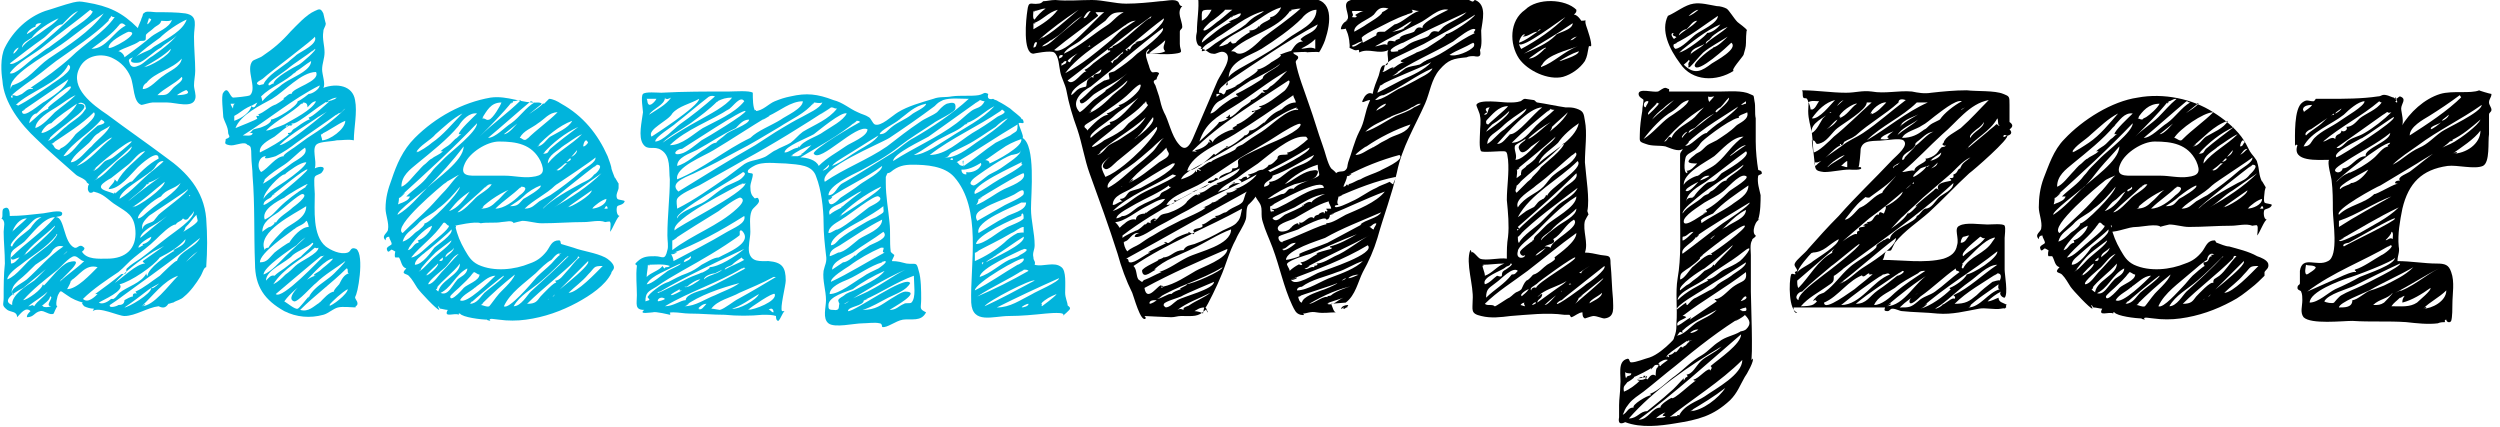 <?xml version="1.0" encoding="UTF-8"?>
<!-- Generator: Adobe Illustrator 19.2.1, SVG Export Plug-In . SVG Version: 6.00 Build 0)  -->
<!DOCTYPE svg PUBLIC "-//W3C//DTD SVG 1.1//EN" "http://www.w3.org/Graphics/SVG/1.1/DTD/svg11.dtd">
<svg version="1.1" id="Layer_1" xmlns="http://www.w3.org/2000/svg" xmlns:xlink="http://www.w3.org/1999/xlink" x="0px" y="0px" viewBox="0 0 204.9 35" style="enable-background:new 0 0 204.9 35;" xml:space="preserve">
<style type="text/css">
	.st0{fill:#01B4DC;}
</style>
<path class="st0" d="M10.2,25.9c-0.5,0-2.1-0.8-2.6-0.4c0,0,0.1-0.2,0.1-0.2c-0.3,0-0.6-0.1-0.8-0.2c0,0-0.3-0.3-0.1-0.3  c-0.4-0.1-0.9-0.3-1.3-0.6C5,23.9,5,23.7,4.8,24.1c-0.1,0.1-0.3,1-0.1,1c-0.1,0.1-0.3,0.6-0.3,0.6c-0.3,0.2-0.8-0.3-1.1-0.2  C2.8,25.6,2.8,26,2.2,26c0-0.2,0.1-0.3,0.3-0.5c-0.4-0.4-0.8,0.2-1.1,0.5c0-0.5-0.5-0.4-0.8-0.6c-0.5-0.4-0.3-0.4-0.3-1  c0-0.9,0-1.9,0.1-2.8c0-0.9-0.1-1.8-0.1-2.6c0-0.4,0.2-0.9-0.2-1.1c0.2,0,0-0.7,0.2-0.8c0.5-0.3,0.5,0.4,0.5,0.6  c0.9,0,1.7-0.1,2.6-0.2c0.3,0,1.7-0.4,1.7,0c0,0.3-0.4,0.2-0.5,0.3c0.7,0,0.6,2.1,1.5,2.5c0.3,0.1,0.4-0.4,0.8,0  c0.1,0.1-0.2,0.4-0.2,0.3c0.4,0.7,1.4,0.6,2.1,0.6c1.5,0,2.4-0.8,2.3-2.3c-0.1-1.3-0.7-1.5-1.6-2.1C9,16.5,8.6,16,8,15.8  c-0.6-0.2-0.2,0-0.6,0c-0.1,0-0.2-0.2-0.2-0.3c0-0.1,0-0.3,0.1-0.4c-0.1-0.1-0.2-0.1-0.2-0.2c-0.2-0.3-0.7-0.4-0.9-0.6  c-1-0.9-2.2-1.9-3.2-2.9c-1.3-1.2-2.7-3-2.8-4.8C0.1,6,0,4.7,0.4,3.9c0.7-1.4,1.9-2.5,3.3-3C4.4,0.7,5.2,0.4,6,0.2  c0.5-0.1,0.5-0.1,1.1,0C8.9,0.5,10,1,11.3,2.3c0-0.1,0.3-0.7,0.3-0.8c0.2-0.4,0-0.3,0.3-0.5c0.2-0.1,0.7,0,0.9,0  c0.8,0,1.7,0,2.4,0.1c1.1,0.2,0.7,1,0.7,1.9C15.9,4,16,4.9,16,5.8c0,0.4-0.1,0.8-0.1,1.2c0,0.3,0.2,0.8,0.1,1.1  c-0.2,0.8-1.6,0.3-2.3,0.3c-0.4,0-0.8,0-1.2,0c-0.2,0-0.8,0.2-0.9,0.2c-0.7-0.2-0.6-1.6-0.9-2.3c-0.3-0.7-0.8-1.2-1.4-1.5  C8.4,4.3,7,4.5,6.5,5.6c-0.8,1.6,1.1,3,2.3,3.8c1.6,1.2,3.2,2.3,4.8,3.5c1.7,1.2,3.1,2.7,3.3,5c0.1,1.4,0.1,2.6,0,4l0,0  c-0.2,0-0.3,0.5-0.5,0.8c-0.3,0.5-0.8,1.2-1.3,1.6c-0.3,0.3-0.6,0.3-0.9,0.5c-0.1,0-0.3,0.1-0.4,0.1c-0.2,0.3-0.4,0.4-0.8,0.2  C12.1,25.2,11.1,25.9,10.2,25.9z M7.4,0.8c-1.2,1-2.5,1.9-3.7,2.9C2.9,4.4,1.4,5.1,0.8,6c0.4,0.2,1.5-0.9,1.9-1.2  C3.2,4.5,3.6,4.1,4,3.9c0.5-0.4,1.3-0.9,1.9-1.5c0.3-0.2,1.7-1.1,1.7-1.5C7.6,1,7.4,0.8,7.4,0.8z M5.1,2C4.6,2,4,2.8,3.6,3.1  C2.6,3.8,1.7,4.5,0.8,5.2c0.5,0.5,5-3.7,5.6-4.3C5.9,1.1,5.5,1.6,5.1,2z M4.6,19.3c-0.8,1-1.9,1.6-2.9,2.4c-0.3,0.2-1.1,0.8-1.1,1.2  c0.8-0.3,1.5-1.4,2.2-1.9c0.6-0.5,1.6-1.1,1.9-1.8C4.6,19.2,4.6,19.2,4.6,19.3z M4.3,20.5c-0.2,0.5-1,0.9-1.4,1.2  C2.4,22.2,2,22.6,1.5,23c-0.3,0.3-0.4,0.4-0.5,0.7c-0.1,0.2,0,0.5,0.2,0.5c-0.7-0.4,0.5-0.9,1-1.3c1-0.9,1.8-1.9,3-2.7  C4.8,20.1,4.6,20.2,4.3,20.5C4.2,20.7,4.4,20.4,4.3,20.5z M5.5,20.6c-1.2,1-2.4,2-3.6,3c-0.2,0.1-2,1-0.9,1.4  c-0.1-0.8,1.2-1.6,1.8-2C3.4,22.5,5,20.6,5.5,20.6C4.8,21.2,5.6,20.6,5.5,20.6z M1,7c1.3-0.4,2-1.5,3-2.2c1.5-1,3.4-2.2,4.5-3.7  C7.1,2,5.9,3.1,4.5,4c-0.7,0.5-4,2.3-3.6,3.3C0.9,7.1,0.9,7.2,1,7z M0.9,21.1c1.2-1.2,2.5-2,3.6-3.3c-0.9,0-1.9,1.4-2.5,2  c-0.2,0.2-0.9,0.6-1,0.8c-0.2,0.2-0.1,0.6-0.1,1c0.3,0,0.5-0.3,0.7-0.5C1.4,21.1,0.9,21.5,0.9,21.1C1.5,20.5,0.9,21.3,0.9,21.1z   M2.3,18.5c-0.1,0.1-1.9,1.7-1.3,1.7c0.2-0.6,1.1-1.1,1.5-1.5C2.7,18.4,3,18,3.4,17.8C2.9,17.8,2.7,18.1,2.3,18.5z M8.9,1.7  C7.7,2.9,6,4,4.6,5C3.8,5.6,3,6.3,2.1,6.9C2,7,0.5,8,1,8c0.1,0,0-0.1,0-0.2c0.4,0,0.2,0.2,0.8-0.1c0.3-0.2,0.5-0.5,0.9-0.4  c0-0.1-0.1-0.1-0.2-0.1c1.2-0.8,2.3-1.6,3.3-2.5c1.1-1.1,2.7-2,3.6-3.3c-0.1,0-0.2,0-0.3-0.1C9.1,1.5,8.9,1.5,8.9,1.7  C8.7,1.9,8.9,1.6,8.9,1.7z M1,19c0.4-0.4,0.8-0.7,1.2-1.1C1.6,17.9,1.2,18.5,1,19C1.2,18.8,1.1,18.8,1,19z M1.1,4.4  c0.1,0,0.5-0.5,0.4-0.5C1.3,4,1.1,4.2,1.1,4.4z M1.4,8.7c1-0.5,1.8-1.1,2.7-1.7c0.2-0.2,2.2-1.3,1.5-1.7C4.9,6.8,2.4,7.5,1.3,8.6  C1.5,8.6,1.5,8.6,1.4,8.7z M2.6,3.1C2.3,3.3,1.8,3.5,1.8,3.9C2.1,3.4,2.9,3,3.3,2.7C3.8,2.3,4.4,2,4.8,1.5C4.1,1.8,3,2.5,2.6,3.1  C2.4,3.2,2.8,2.8,2.6,3.1z M1.8,9.1c0,0.8,1.6-0.7,1.9-0.8c0.6-0.4,1.6-1,1.9-1.8C4.3,7.4,3.1,8.2,1.8,9.1C1.8,9.2,2.4,8.7,1.8,9.1z   M1.9,21c0.2-0.1,2.8-2.4,2.6-2.5C3.7,19.3,2.6,20,1.9,21C2.2,20.8,2.2,20.6,1.9,21z M4.9,23.1c0.6-0.6,1.4-1.1,2-1.7  c-0.3,0-0.5-0.4-0.8-0.4c-0.4,0-1.2,1-1.5,1.2c-1,0.8-1.9,1.5-2.7,2.4c0.3,0,1.6-0.9,1.6-1.3c0,0,0.1,0.1,0.1,0.1  c0.6-0.6,1.3-1.6,2-1.9C7.3,21,5,22.8,4.9,23.1C5.2,22.8,5,22.8,4.9,23.1z M2.9,2.2c-0.2,0-0.7,0.4-0.7,0.6c0.4-0.2,0.9-0.6,1.2-0.9  C3.2,1.9,2.9,1.9,2.9,2.2C2.8,2.2,2.9,2.1,2.9,2.2z M3,9.3c-0.3,0-0.6,0.5-0.6,0.8c0.5-0.4,1-1,1.6-1.2c-0.5,0,2-1.5,1.8-1.8  C5.5,6.9,3.3,9,3,9.3C2.9,9.3,3.4,8.9,3,9.3z M2.3,25.1c0.3,0,0.3-0.2,0.5,0c0.3-0.5,0.8-0.7,1.1-1.2C3.5,24.3,2.8,24.7,2.3,25.1  C2.4,25.1,2.6,24.9,2.3,25.1z M4.6,8.8c-0.5,0.3-1.7,1-1.7,1.7c0.6-0.2,1.2-0.9,1.6-1.3c0.6-0.5,1.2-0.9,1.7-1.4  C5.7,8,5.1,8.5,4.6,8.8z M4.2,10.1c-0.3,0-0.8,0.6-0.8,0.8c0.7,0,2.7-1.8,2.9-2.4C5.6,9,4.8,9.5,4.2,10.1C4.1,10.1,4.5,9.8,4.2,10.1  z M3.4,25.1c0.3,0.1,0.5,0.1,0.8,0c-0.6,0,0.3-0.8-0.1-0.8C4.1,24.6,3.6,24.9,3.4,25.1C3.7,25.2,3.5,25,3.4,25.1z M3.9,11.5  c0.2,0.2,1.3-1,1.5-1.1C5.8,10,6.6,9.6,6.9,9.1C7,8.9,7.1,9,7,8.7C7,8.5,6.6,8.3,6.4,8.5c1.2,0,0,0.9-0.4,1.2  C5.3,10.3,4.5,10.8,3.9,11.5C4,11.6,4.3,11,3.9,11.5z M4.2,11.8c0.2,0,0.2,0.3,0.4,0.4c0.4,0.2,0.2,0,0.5-0.1  c0.4-0.2,0.8-0.7,1.1-1.1c0.3-0.3,1.9-1.4,1.5-1.8C6.7,10.2,5.4,11,4.2,11.8C4.3,11.8,4.8,11.4,4.2,11.8z M8.3,9.8  c-0.9,1.1-2.3,1.8-3.1,3c0.6,0,1.3-1.2,1.8-1.6c0.3-0.3,0.8-0.7,1-0.9C8.3,10.2,8.9,10.1,8.3,9.8z M5.8,23c0,0.2-0.2,0.5-0.3,0.7  c0.8,0,1.9-1.2,2.5-1.8C7,21.6,6.5,22.6,5.8,23C5.8,23.1,6,22.9,5.8,23z M9,10.3c-0.3,0.3-0.6,0.3-0.9,0.6c-0.4,0.2-0.5,0.5-0.8,0.8  c-0.4,0.4-1.3,1-1.5,1.6c0.6,0,1.3-1,1.7-1.3C7.9,11.5,8.9,10.8,9,10.3z M9.2,11.3c0-0.2-1.1,0.7-1.2,0.8c-0.6,0.5-1.1,1-1.7,1.5  C7.4,13.2,8.2,12,9.2,11.3C9.2,11.2,8.9,11.5,9.2,11.3z M14.4,18.4c-0.4,0-1.3,0.9-1.6,1.2c-0.6,0.6-1.2,1-1.8,1.5  c-0.4,0.3-0.8,0.8-1.3,1.2c-0.9,0.6-2.1,1.4-2.9,2.2c0.4,0.4,1-0.2,1.2-0.4c-0.1,0-0.1,0-0.2,0c0.7-0.5,1.5-1.1,2.1-1.6  c0.1-0.1,0.3,0,0.4-0.1c0.1-0.1,0-0.3,0.1-0.4c0.3-0.3,0.8-0.6,1.1-0.8c0.7-0.5,1.5-1.2,2.3-1.8c0.5-0.4,2.1-1.4,2.1-2.1  c-0.1,0.2-0.3,0.4-0.4,0.5c-0.1,0.2-0.3,0.3-0.5,0.1C14.8,18.2,14.6,18.1,14.4,18.4C14.3,18.4,14.6,18.1,14.4,18.4z M9.8,2  C9.2,2.8,8.3,3.4,7.5,4c1.2,0,1.8-1.4,2.8-1.9C10.2,2,10,1.8,9.8,2C9.5,2.4,9.9,1.9,9.8,2z M7.6,14c0.3,0,0.7-0.5,0.9-0.7  c0.2-0.2,0.4-0.2,0.6-0.3c0.1,0,1.7-1.3,1.7-1.4C10.6,11.4,7.9,13.6,7.6,14C7.8,14,8,13.5,7.6,14z M7.7,14.8c0.7-0.3,1.3-1,1.8-1.5  c0.3-0.3,1.3-0.9,1.3-1.3C9.8,13,8.7,13.8,7.7,14.8C8.1,14.6,8.2,14.3,7.7,14.8z M13.1,21.1c-0.5,0.7-2.4,2-3.3,2.2  c0.5,0.5-1.4,1.3-1.7,1.5c0.3,0.2,0.8-0.1,1-0.3c0.1,0,0.2,0,0.2,0c0.2-0.1,0.3-0.3,0.5-0.5c0.6-0.5,1.8-0.8,2.2-1.6  c0,0.1,0,0.2,0.1,0.2c0-0.6,1.6-1.7,2.1-2l0,0c0,0,0.2,0,0-0.1c0.3-0.2,1-0.4,1-0.9C14.7,20.2,13.9,20.7,13.1,21.1z M9.4,15.9  c0.2-0.2,1.4-1.2,1.4-1c0.5-0.6,1.4-1.5,2.2-1.9c0-0.9-1.6,0.6-1.7,0.7c-0.6,0.6-1.5,1.8-2.4,1.8C9,15.2,9.4,15,9.4,14.7  c0,0,0.2,0.2,0.2,0.2c0.5-1,1.5-1.7,2.3-2.5c-0.5,0-1,0.8-1.4,1.1c-0.5,0.4-0.9,0.7-1.4,1.1c-0.2,0.1-0.7,0.4-0.8,0.6  C8.1,15.6,9,15.7,9.4,15.9C9.6,15.7,9.2,15.8,9.4,15.9z M10.5,2.6c-0.4,0.2-1.6,0.8-1.6,1.3C8.9,4.2,11.8,2.6,10.5,2.6  C10.3,2.7,10.6,2.6,10.5,2.6z M9.7,25c0.3,0,0.5-0.1,0.5-0.4c0.2-0.1,0.5-0.3,0.7-0.3c-0.1-0.3,0.3-0.3,0.3-0.2c0,0,0-0.1-0.1-0.2  c0.7-0.3,1.4-0.9,2-1.3c0.1-0.1,1.4-1.4,1.4-1.2c0.2-0.8,1.5-1.1,1.9-1.9c-1.7,1.4-3.5,2.7-5.3,4c-0.4,0.3-0.7,0.5-1.1,0.8  C9.9,24.4,9,25,9,25C8.9,25.3,9.6,25.1,9.7,25z M15.2,18.6c0,0.7-2,1.7-2.6,2c-1.1,0.7-2.3,1.6-3.2,2.6c0.6-0.4,1.8-1.6,2.5-1.6  c0,0-0.2-0.1-0.2-0.2c1-0.7,2-1.4,3-2.2c0.3-0.2,1.4-0.8,1.5-1.1c0-0.1-0.1-0.4-0.1-0.5C15.8,17.9,15.5,18.4,15.2,18.6  C15.2,18.7,15.4,18.5,15.2,18.6z M13.2,1.7c0,0.3-0.4,0.4-0.6,0.6c-0.2,0.2-0.4,0.3-0.6,0.5c-0.1,0.1,0,0.4-0.1,0.5  c-0.2,0.1-0.4,0-0.5,0.1c-0.4,0.3-1.2,0.5-1.7,0.8c0.2,0,0.5,0.3,0.5,0.5c0.8-0.6,1.5-1.1,2.2-1.7c0.5-0.4,1.5-0.7,1.7-1.4  C14,1.8,13.3,1.7,13.2,1.7C13.2,1.8,13.3,1.7,13.2,1.7z M12.4,14c-0.5,0.5-2.6,1.6-2.6,2.3c1-0.6,1.8-1.6,2.7-2.3  c0.1-0.1,0.9-0.7,0.9-0.8C12.8,13.2,12.8,13.8,12.4,14C12.1,14.3,12.6,13.9,12.4,14z M13.8,22.6c-0.3,0.5-1.2,0.8-1.7,1.2  c-0.5,0.4-1.3,1-1.9,1.4c0.3,0,2.2-1.1,2.2-1.6C12.6,23.8,13.5,22.7,13.8,22.6c0.2-0.2,0.5-0.3,0.8-0.6c0.6-0.5,1.1-0.9,1.6-1.4  C15.3,21.2,14.8,22.2,13.8,22.6z M13.2,3.9c-0.6,0.3-1.1,0.9-1.7,1.2c-0.3,0.1-1.1,0.1-0.6-0.4c-0.3,0.1-0.4,0.2-0.3,0.4  c0.1,0.5,0.5,0.4,0.7,0.3c0.4-0.1,0.8-0.6,1.2-0.8c0.7-0.5,1.4-1,2-1.7C14,3.4,13.6,3.5,13.2,3.9C13,4,13.4,3.7,13.2,3.9z M12.1,15  c-0.4,0.6-1.1,1-1.6,1.5c1.1-0.9,2.3-1.8,3.5-2.6C13.4,14.3,12.8,14.8,12.1,15C11.9,15.3,12.4,14.9,12.1,15z M10.8,17  c0.5,0,2.7-1.6,2.7-2.1C12.6,15.6,11.8,16.4,10.8,17C11,17,11.3,16.7,10.8,17z M13.1,3.1c-0.7,0.5-1.4,1-2,1.6  c0.3-0.3,1-0.5,1.3-0.7c0.1-0.1,0.4-0.3,0.6-0.4c0.8-0.5,2-1.1,2.3-2C14.6,1.9,13.6,2.6,13.1,3.1C12.7,3.4,13.4,2.8,13.1,3.1z   M13.2,16.1c-0.5,0.2-1.9,1.3-1.9,1.8c0.3,0,0.6-0.4,1-0.7c0.7-0.6,2.1-1.4,2.5-2.2C14.3,15.5,13.6,15.5,13.2,16.1  C13,16.2,13.4,15.8,13.2,16.1z M11.3,20.3c0.2,0,0.3-0.2,0.5-0.2c-0.1,0-0.1,0-0.1-0.1c0.2,0,0.7-0.3,0.7-0.6  C12,19.6,11.5,19.9,11.3,20.3C11.4,20.3,11.4,20.1,11.3,20.3z M15.5,16.2c-1,0.8-1.9,1.7-3,2.3c-0.2,0.1-1,0.6-1,1  c1.4-1.2,2.8-2.2,4.1-3.5c0,0-0.1,0-0.1,0C15.5,16.1,15.5,16.1,15.5,16.2C15.1,16.5,15.5,16.1,15.5,16.2z M12.2,17.7  c-0.3,0.3-0.7,0.7-0.5,1.1c0-0.5,0.7-0.5,0.9-0.7c0.1-0.1,0.3-0.4,0.4-0.5c0.3-0.3,2.5-1.9,2.4-2.1C15.4,15.6,12.6,17.4,12.2,17.7  C12.1,17.8,12.7,17.3,12.2,17.7z M12,6.8c-0.2,0.1-0.3,0.3-0.3,0.5c0.6,0,1.2-0.8,1.7-1.1c0.5-0.4,1.4-0.7,1.5-1.4  C14.1,5.7,12.7,5.9,12,6.8z M11.6,25.1c1,0,2.2-1.7,3-2.5C13.4,23,12.5,24.3,11.6,25.1C11.9,25.1,12.1,24.7,11.6,25.1z M11.8,5.5  c0.4,0,2.2-1,2.2-1.5C13.4,4.6,12.5,5.1,11.8,5.5C11.9,5.5,12.2,5.3,11.8,5.5z M12.1,2c0.1-0.1,0.2-0.2,0.3-0.4c0,0-0.1-0.1-0.2-0.1  C12.2,1.6,12,2,12.1,2C12.2,1.9,12,2,12.1,2z M14.9,6.3c-0.6,0.6-1.4,0.9-2,1.5c0.8,0,0.8,0,1.3-0.6C14.5,6.9,15.1,6.6,14.9,6.3z   M14.5,7.8c0,0,1.3,0,0.8-0.4C15.3,7.3,14.6,7.7,14.5,7.8z"/>
<path class="st0" d="M29.1,24.3c0,0.3,0.2,0.3,0.2,0.6c0,0.2-0.4,0.3,0,0.3c-0.5,0-1.2-0.1-1.6,0c-0.4,0.1-0.8,0.5-1.2,0.6  c-1.1,0.3-2.2,0.2-3.2-0.3c-1.6-0.9-2.4-2-2.4-3.9c-0.1-2.4,0-4.8-0.2-7.2c0-0.5-0.1-1.1-0.1-1.6c0-0.2,0-0.7-0.1-0.8  c-0.2-0.2-0.1,0-0.3-0.2c-0.3-0.2-1,0.2-1.4,0.1c-0.5-0.1-0.3-0.2-0.3-0.5c0,0,0.3-0.1,0.3-0.2c0-0.1-0.1-0.2-0.1-0.3  c0-0.5-0.3-0.9-0.4-1.3c0-0.3-0.2-1.8,0-2C18.7,7,18.8,7.9,19.1,8c0.1,0,1.3-0.1,1.4-0.2c0.6-0.6-0.4-2.1,0.2-2.8  c0.1-0.1,0.7-0.3,0.8-0.4c0.9-0.6,1.6-1.2,2.3-2c0.5-0.5,1.3-1.4,2-1.7c0.4-0.2,0.5-0.2,0.7,0.2c0,0,0.2,0.9,0.2,0.8  c0,0.3-0.2,0.4-0.2,0.7c-0.1,0.6,0.1,1.1,0.1,1.7c0,0.5-0.2,0.9-0.2,1.4c0,0.4,0.3,1.2,0.1,1.5c1.1-0.4,2.4-0.2,2.6,1  c0.2,1-0.1,2.3-0.1,3.3c-0.5-0.1-0.9,0-1.4,0c-0.4,0.1-1.3,0.1-1.6,0.3c-0.5,0.3,0,1.4-0.2,2c0.4-0.2,1-0.2,0.6,0.3  c-0.1,0.2-0.5,0.2-0.6,0.4c-0.1,0.2,0,1.2,0,1.4c0,1.3-0.2,3.4,0.9,4.3c0.4,0.3,1.2,0.7,1.8,0.5c0.3-0.1,0.2-0.5,0.7-0.3  C29.9,20.9,29.3,24.3,29.1,24.3C29.1,24.4,29.2,24.3,29.1,24.3z M19.1,8.9c0-0.1,0-0.4,0.2-0.4c-0.1,0-0.3,0-0.4,0  C18.9,8.6,19.1,8.9,19.1,8.9z M19.2,9.5c0,0.1,0,0.3,0,0.4c0.6-0.2,1.3-0.7,1.4-1.2C20.9,9,21,8.5,21.1,8.4  c-0.2,0.1-0.4,0.2-0.5,0.3c0-0.1,0.8-0.4-0.3,0.1C19.9,9,19.6,9.3,19.2,9.5z M22.5,8.6L22.5,8.6C22.4,8.6,22.4,8.6,22.5,8.6  C22.5,8.5,22.5,8.5,22.5,8.6L22.5,8.6c0.1,0,0.7-0.4,0.8-0.5c-0.1,0-0.1,0,0-0.1c0.1,0,0.4-0.4,0.6-0.3c0-0.5,2.4-1,2-1.8  c-1.2,0-2.6,1.6-3.6,2.2c-0.9,0.5-2.6,1.3-3,2.4c0.2-0.1,1.8-0.7,1.8-0.8c0,0.1-0.1-0.2-0.1-0.2c0.1,0,0.1,0,0.2,0  c0.1-0.1,0-0.1-0.1-0.1C21.7,9.2,22,8.8,22.5,8.6z M20.4,10.9c0.2,0,0.2-0.2,0.4-0.3c0.3-0.1,0.5-0.1,0.7-0.2  c0.3-0.1,0.8-0.4,0.7-0.6c0.4,0,2.2-1.1,2.2-1.5c0.3-0.1,0.9-0.6,0.9-0.6c0.3,0,0.9-0.4,0.9-0.7C24,8.1,22,9.8,19.9,11.1  c0.3,0,0.8,0.1,0.8-0.2C20.6,10.9,20.3,10.9,20.4,10.9z M21.6,6.4c-0.2,0.2-0.9,0.4-0.3,0.6c-0.2,0,0.3-0.1,0.3-0.1  c0.3-0.7,1.5-1.4,2-1.8c0.2-0.2,0.5-0.4,0.7-0.6c0.4-0.3,1.8-0.9,1.5-1.5C25.9,3.1,22,6,21.6,6.4z M23.4,10.4c0.2,0,0.4-0.4,0.6-0.2  c-0.4,0-1.2,0.8-1.5,1c-0.5,0.3-1.3,0.7-1.2,1.3c0.8-0.4,1.7-0.9,2.4-1.5c-0.1,0-0.1,0-0.1-0.1c0.4,0,0.2-0.2,0.6-0.4  c0,0-0.2,0.2-0.2,0.2c0-0.1,1.3-1,1.4-0.9c0,0-0.1-0.1-0.1-0.2C25.4,9.8,27,8.3,27,8.3c-0.1,0-0.3,0.2-0.3,0c0.3,0,0.7-0.1,0.9-0.3  c-0.9,0-3.3,2.4-3.7,2.1c0,0,0,0.2,0,0.2C23.8,10.3,23.4,10.2,23.4,10.4C23.5,10.4,23.4,10.3,23.4,10.4z M27.7,9.3  c-1.1,0.8-2.3,1.6-3.4,2.4c-0.5,0.4-1.1,0.8-1.7,1.1c0,0-1.2,0.4-0.8,0c-0.6,0-0.8,0.9-0.4,1.3c0.6-0.3,1.2-1.3,1.9-1.3  c-0.3,0,0.8-0.7,0.8-0.7c0.3-0.2,0.8-0.6,1.1-0.8c1.1-0.7,2.1-1.4,3.1-2.4C28.1,9,28,9.3,27.7,9.3C27.3,9.6,27.8,9.3,27.7,9.3z   M24.2,18.7c-0.6,0.5-2.9,2-2.9,2.8c0.6,0,0.7-0.3,1.2-0.8c0.1-0.1,1.2-0.9,1.2-0.8c0.3-0.5,1-1.3,1.6-1.3c0-0.1-0.1-0.5-0.2-0.5  C24.9,18.4,24.5,18.5,24.2,18.7C23.8,19,24.4,18.6,24.2,18.7z M23.3,13.5c-0.6,0.4-1.1,0.7-1.6,1.2c0,0.1-0.2,0.6-0.4,0.4  c0.2,0.2,2.3-1.5,2.6-1.7c0.4-0.3,1.4-0.7,1.1-1.3C24.4,12.5,23.9,13.1,23.3,13.5z M24.2,5.9c-0.8,0.8-2,1.2-2.8,2  c0,0,0.1,0.3,0.1,0.4c0.4-0.5,1-0.9,1.4-1.2c0.2-0.2,0.7-0.5,0.9-0.6c0.5-0.3,1.7-0.8,1.7-1.5C25,5.3,24.7,5.6,24.2,5.9  C23.8,6.3,24.5,5.7,24.2,5.9z M22,20.3c0.2-0.4,0.9-1.1,1.3-1.5c0.6-0.5,1.8-0.9,1.8-1.9c-0.9,0.6-4.1,2.1-3.4,3.6  C21.7,20.4,21.8,20.3,22,20.3z M23.3,14.3c-0.3,0-1.7,1.4-1.7,2c0.3-0.6,1.5-1.2,2-1.6c0.3-0.2,1.5-1.1,1.5-1.4  C24.6,13.3,23.7,14,23.3,14.3C23.4,14.3,23.6,14.1,23.3,14.3z M24.3,20.1c-0.6,0.4-2.7,1.8-2.7,2.4c0.6-0.2,1.4-1.1,1.8-1.5  c0.6-0.6,1.3-1.2,1.9-1.8c0,0,0,0.1,0,0.1C24.9,19.5,24.6,19.8,24.3,20.1C24,20.3,24.5,19.9,24.3,20.1z M23.3,16.2  c-0.6,0.3-1.9,1-1.6,1.8c0.6-0.3,0.8-0.6,1.2-1c0.6-0.6,1.4-1.2,2.2-1.7c-0.2,0,0.1-0.1,0.1-0.2C25.2,15,23.5,16,23.3,16.2  C23.1,16.3,23.5,16,23.3,16.2z M22.1,18.6c0.1,0,0.5-0.3,0.4-0.4c0.1,0,0.1,0,0.1,0.1c0.2-0.5,1-0.9,1.4-1.3c0,0,1.4-1,0.8-1.1  c-0.3,0-1.7,1.3-2,1.5c-0.6,0.4-1.3,0.8-1.3,1.6C21.6,18.9,22,18.6,22.1,18.6z M22.3,16c0,0.3-0.7,0.3-0.7,0.8  c0.4,0,3.6-2.7,3.6-2.9C25.1,13.7,22.6,15.8,22.3,16C22.3,16.1,22.8,15.7,22.3,16z M24.8,8.4c-0.9,0.9-2.1,1.4-3,2.3  c0.3,0,0.7-0.2,0.7-0.2l0,0c0.3-0.1,0.6-0.2,0.8-0.3C24,9.8,25.6,9,25.9,8.3c-0.3,0-0.5,0.3-0.7,0.5C25.2,8.5,25.1,8.4,24.8,8.4  C24.5,8.7,25,8.4,24.8,8.4z M24,20.9c-0.5,0.6-2.2,1.2-2.2,2.1c0.2-0.2,0.4-0.5,0.7-0.4c0.2-0.2,0.5-0.4,0.8-0.6  c0.5-0.4,0.9-0.7,1.4-1c-0.1,0,1.3-1.1,0.9-1.1C25.2,20.3,24.5,20.5,24,20.9z M25.8,4c-0.7,0.6-1.6,1.1-2.3,1.7  c-0.1,0.1-1.5,1-1.5,1.2c0,0.3,0.4-0.2,0.4,0c0-0.5,1.7-1.4,2.1-1.6C24.7,5.2,26.1,4,25.8,4C25.2,4.5,25.9,4,25.8,4z M25.8,20.3  c-1.1,1-2.6,1.7-3.4,3c0.4-0.2,0.7-0.5,1-0.8c0.3-0.2,0.6-0.5,0.8-0.7c0.4-0.4,1.9-1,1.9-1.5C25.9,20.4,25.9,20.3,25.8,20.3z   M26.3,21c-0.4,0.3-3.7,3.1-3.7,3.1c0.5,0.5,3.6-2.8,4-3.2C26.5,21,26.4,21,26.3,21C26.4,20.9,26.4,20.9,26.3,21  C26,21.2,26.4,20.9,26.3,21z M26.2,9.5c-1.1,0.8-2.3,1.4-3.3,2.4c0.8,0,4.9-3.7,5-3.6C27.4,8.7,26.8,9.2,26.2,9.5  C25.9,9.7,26.6,9.3,26.2,9.5z M25.8,23.7c0.5-0.5,1.1-0.8,1.6-1.3c0.2-0.2,0.9-0.9,0.9-1c-0.8,0.6-1.7,1.1-2.4,1.8  c-0.3,0.2-1.5,1.6-1.8,1.5c-0.9-0.3,1.2-2.1,1.8-2.1c-0.5,0,0.2-0.3,0.3-0.4c0.3-0.3,0.8-0.6,1.1-1c-0.6,0-1.7,1.3-2.2,1.8  c-0.6,0.5-1.3,1-1.8,1.7c0.2,0.1,0.9,0.7,1.1,0.6c0.1,0,0.8-0.9,0.9-1c0,0.1,0,0.1,0,0.2C25.3,24.2,25.7,23.8,25.8,23.7z M26.2,24.8  c0.3-0.3,0.8-0.9,1.2-0.9c-0.2,0,0.5-0.7,0.4-0.6c0.2-0.4,0.4-0.8,0.8-0.9c-0.2,0,0-0.4-0.2-0.4c-1.2,1.2-2.6,2.2-3.8,3.4  C25.3,25.6,25.7,25.1,26.2,24.8C26.3,24.7,26,24.9,26.2,24.8z M26.3,11c0,0.2,0.1,0.3,0.1,0.5c0.6,0,1.9-0.9,1.9-1.6  C27.6,10.2,27,10.7,26.3,11C26.3,11.1,26.7,10.8,26.3,11z M26.9,25.1c0.3,0,1.6-1,1.6-1.4C28.1,23.9,27.2,24.7,26.9,25.1  C27.1,25.1,27.1,24.8,26.9,25.1z"/>
<path class="st0" d="M37.3,18.5c0.2,0.8,0.4,1.3,0.8,2c0.3,0.5,0.5,0.9,1.1,1.2c1.3,0.6,3,0.4,4.2-0.1c0.6-0.2,1-0.5,1.4-1  c0.3-0.4,0.4-0.9,1-0.9c0.2,0,0.1,0.2,0.2,0.3c0.3,0.1,0.7,0.2,1,0.3c0.8,0.3,1.8,0.4,2.6,0.8c0.2,0.1,0.6,0.4,0.7,0.7  c0.1,0.3-0.2,0.4-0.2,0.6c-0.5,1-1.7,1.8-2.8,2.4c-1.3,0.7-2.7,1.2-4.2,1.4c-0.7,0.1-1.5,0.1-2.2,0c-0.2,0-1-0.2-0.7,0.1  c0,0-0.5-0.1-0.2-0.1c-0.6,0-2.1-0.2-2.3-0.5c0,0-0.1,0-0.1,0c0,0,0,0.1,0,0.1c-0.3-0.2-1.3,0.3-0.9-0.4c-0.2,0-0.5-0.1-0.6-0.1  c-0.1,0-0.1-0.2-0.2-0.2c0,0.1,0.1,0.2,0.1,0.3c-0.2,0-1.6-1.5-1.8-1.8c-0.2-0.3-0.4-0.7-0.7-1c-0.2-0.2-0.7-0.1-0.2-0.6  c-0.4-0.1-0.4-0.6-0.6-0.9c0,0-0.3,0-0.3,0c-0.1-0.1,0-0.5,0-0.5c0.1,0.1-0.5-0.3-0.3-0.1c-0.1-0.1-0.3,0.4-0.4-0.1  c0-0.2,0.4-0.3,0.4-0.4c0-0.2-0.2-0.4-0.2-0.6c-0.2,0-0.3,0.1-0.3,0.3c-0.4-0.4,0.2-0.6,0.2-0.9c0.1-0.5-0.2-1.2-0.2-1.7  c0-0.9,0.2-1.6,0.5-2.4c0.4-1.2,0.9-2.4,1.9-3.4c1.7-1.7,3.9-2.9,6.2-3.3c1.4-0.2,2.6,0.5,3.9,0.4c0.2,0,0.3,0.1,0.5,0.1  c0.1-0.1,0.3-0.3,0.4-0.4c0.3,0,0.7,0.2,1,0.4c1.8,1,3,2.5,3.8,4.3c0.1,0.3,0.2,0.5,0.3,0.9c0,0.2,0.2,0.6,0.3,0.9  c-0.1-0.3,0.4,0.7,0.3,0.4c0,0,0,0.5,0,0.4c0,0.2-0.3,0.6-0.1,0.9c0.1,0.1,0.6,0.1,0.6,0.2c-0.1,0.3-0.5,0.3-0.6,0.4  c-0.1,0.1-0.1,0.8,0.2,0.8c-0.2,0-0.6,1.1-0.8,1.3c0-0.1,0.1-0.7,0-0.8c0-0.1-0.3,0-0.4,0c-0.5-0.2-1.2,0-1.7,0  c-1.2,0-2.3,0.1-3.5,0.1c-0.5,0-1.1-0.2-1.6-0.2c0,0-0.9,0.2-0.7,0.2c-0.1-0.3-0.7-0.1-1-0.1c-0.5,0.1-1.2,0-1.7,0.1  C39,18.1,37.3,18.5,37.3,18.5C37.4,18.9,37.4,18.3,37.3,18.5z M32.7,16.2c0,0.7-0.3,0.6,0.3,0.4c0.2-0.1,0.5-0.2,0.6-0.5  c-0.1,0-0.2,0-0.3,0c0.6-0.6,1.3-1,1.8-1.7c0.3-0.3,0.3-0.4,0.6-0.7c0.3-0.3,0.5-0.5,0.8-0.8c0.5-0.5,2.6-2.1,2.6-2.8  C37.1,12.2,34.9,14.2,32.7,16.2C32.7,16.4,33.8,15.2,32.7,16.2z M35,15.4c-0.2,0.2-2.6,2-2.4,2.2C33.6,17,34.2,16.2,35,15.4  c0.7-0.7,3-2.2,3-3.4C37.1,13.2,36.1,14.3,35,15.4z M36.6,14.9c-0.4,0.3-4.5,3.7-3.6,4.2c0.8-0.8,1.5-1.4,2.2-2.1  c0.4-0.4,0.9-1,1.3-1.4c0.3-0.3,0.9-1.2,1.2-1.3C37.4,14.4,37,14.7,36.6,14.9C36.1,15.3,36.8,14.8,36.6,14.9z M37.6,10.3  c-0.9,1.1-2.3,2.2-3.4,3.1c-0.6,0.5-1.3,1-1.3,1.9c0.4-0.1,1-0.9,1.2-1.1c0.3-0.3,0.5-0.6,0.8-0.8c0.1-0.1,0.4-0.4,0.5-0.4  c0.2-0.2,0.6-0.3,0.9-0.6c0,0-0.2,0-0.2,0c0.3-0.3,0.6-0.4,0.8-0.6c0.1-0.1,0.3-0.3,0.4-0.4c0.2-0.1,0.3-0.3,0.5-0.4  c-0.1,0-0.1,0-0.2,0c0-0.3,1.2-1.4,1.5-1.7C38.5,9.2,37.9,9.8,37.6,10.3C37.2,10.8,37.8,10,37.6,10.3z M34.2,18.4  c-0.5,0.5-1,0.7-1.2,1.4c0.4-0.1,0.8-0.5,1-0.7c0.1-0.1,0.3-0.2,0.4-0.3c0.1-0.1,0.4-0.3,0.4-0.5c0.3,0.1,2.8-2.4,2.9-3  c-0.5,0.6-1.1,1.3-1.8,1.8C35.4,17.6,34.7,17.8,34.2,18.4C34,18.6,34.7,17.8,34.2,18.4z M33.4,20.5c0.4,0,0.5-0.6,0.9-0.6  c0-0.1,0-0.2-0.1-0.2c0.4,0,1.2-0.8,1.2-1.2C34.7,18.8,33.8,19.8,33.4,20.5C33.5,20.5,33.6,20.1,33.4,20.5z M36.3,18.3  c-0.7,1.1-1.8,1.8-2.6,2.8c0.5,0,1.3-0.9,1.7-1.2c0.2-0.2,1.4-1.1,1.4-1.4C36.6,18.5,36.5,18.1,36.3,18.3  C35.9,18.9,36.4,18.2,36.3,18.3z M34.7,20.8C34.5,21,34,21.3,34,21.7c0.6,0,1.3-1,1.6-1.4c0.2-0.2,1.6-1.1,1.4-1.5  C37,18.9,35,20.6,34.7,20.8C34.6,20.9,35.1,20.5,34.7,20.8z M34.1,12.5c0.2,0,1.1-0.6,1.3-0.8c0.9-0.6,1.7-1.6,2.5-2.4  c-0.8,0.4-1.5,1.1-2.2,1.7C35.3,11.5,34.4,11.9,34.1,12.5C34.3,12.5,34.2,12.3,34.1,12.5z M34.3,22.3c0.6-0.4,0.9-0.9,1.4-1.3  c0.2-0.2,1.3-1,1.3-1.3c0,0-1.2,0.9-1.3,1C35.2,21.2,34.7,21.7,34.3,22.3C34.6,22.1,34.6,21.8,34.3,22.3z M34.9,22.6  c0.2,0,1.1-0.8,1-1C35.9,21.6,35,22.4,34.9,22.6C35.1,22.6,35,22.3,34.9,22.6z M36.5,21.9c-0.2,0.2-1.4,1.1-1.4,1.4  c0.4,0,0.9-0.8,1.1-1c0.5-0.5,0.9-1,1.4-1.5C37.1,21,36.9,21.5,36.5,21.9C36.1,22.2,36.7,21.7,36.5,21.9z M35.7,23.7  c0.9,0.9,1.2-0.1,1.8-0.8c0.2-0.2,0.8-0.4,0.8-0.9c-1,0.5-1.3,1.7-2.4,2.1c0-1.1,1.8-1.5,1.8-2.5C37.1,22.4,36.3,22.9,35.7,23.7  C35.8,23.8,36,23.3,35.7,23.7z M36,21.4c0.3,0,0.3-0.1,0.3-0.3C36.2,21.2,36,21.3,36,21.4C36.1,21.4,36,21.3,36,21.4z M36.5,21.1  c0.2-0.2,0.7-0.5,0.7-0.8C37.1,20.6,36.5,20.7,36.5,21.1C36.6,21,36.5,21,36.5,21.1z M37.5,16.5c-0.3,0.3-0.5,0.6-0.7,0.8  c0.7-0.2,1.3-1,1.7-1.6C38.2,15.9,37.8,16.2,37.5,16.5z M38.8,22.3c-0.3,0.5-0.8,0.9-1.2,1.3c0,0-0.7,0.6-0.7,0.7  c0,0.6,1.2-0.8,1.1-0.7c0.3-0.3,1.3-0.6,1.3-1.1C39.1,22.5,39,22.3,38.8,22.3C38.6,22.6,38.9,22.3,38.8,22.3z M39.9,15.2  c-0.8,0.8-1.6,1.4-2.4,2.2c0.4,0,1.2-0.9,1.5-1.2c0.3-0.3,1.1-0.7,1.3-1.1C39.9,15.1,40.1,15.2,39.9,15.2  C39.5,15.6,40,15.2,39.9,15.2z M39,23.5c-0.4,0.4-1,0.6-1.3,1.1c0.5,0.4,2.5-1.6,2.9-2C40,22.6,39.5,23.2,39,23.5  C38.8,23.7,39.2,23.4,39,23.5z M40.9,11.6c-1,0-2.4,0.9-2.8,1.8c-0.5,1.1,0.4,1,1.2,1c0.7,0,1.4,0,2.1,0c0.7,0,1.5,0.2,2.2,0.1  c0.9-0.1,1.1-0.4,0.7-1.3C43.6,11.8,42.3,11.6,40.9,11.6z M38.5,24.9c0.6,0,0.9-0.6,1.2-0.9c0.2-0.2,1.6-1.2,1.6-1.4  C41.3,22.5,38.8,24.6,38.5,24.9C38.6,24.9,38.9,24.4,38.5,24.9z M39.1,11.5l-0.2,0.1C39,11.5,39,11.5,39.1,11.5z M42,8.3  c-0.8,1-1.8,2-2.7,2.9c1.1-1.1,2.3-1.9,3.4-3C42.4,8.2,42.3,8.3,42,8.3C41.7,8.7,42.2,8.3,42,8.3z M39.4,17.1c0.6,0,0.9-0.2,1.3-0.6  c0.4-0.3,0.9-1.1,1.4-1.1C41.2,15.7,40.1,16.4,39.4,17.1C39.6,17.1,39.8,16.7,39.4,17.1z M39.4,25c0.2,0,0.5,0.2,0.7,0.1  c0.1-0.1,0.6-0.8,0.7-0.9c0.2-0.3,1.2-1.1,1.4-1.7C41.2,23.3,40.3,24.1,39.4,25C39.5,25,39.8,24.6,39.4,25z M39.5,9.7  c0.4,0,0.3,0.2,0.6,0.1c0.3-0.1,0.9-1.1,1-1.4C40.2,8.4,39.9,9.1,39.5,9.7C39.6,9.7,39.7,9.4,39.5,9.7z M43.5,8.3  c-1.2,1-2.3,2-3.5,3c0.6,0,1.4-0.9,1.9-1.2c0.7-0.5,1.2-1.3,1.9-1.7C43.6,8.4,43.7,8.3,43.5,8.3z M42.7,15.3  c-0.7,0.7-1.4,1.1-2.1,1.8c0.7,0,1.5-0.6,2-1.1C42.9,15.8,43.4,15.3,42.7,15.3C42.4,15.6,42.8,15.3,42.7,15.3z M44.3,8.6  c-1,0.8-2,1.6-3,2.4c0.4,0,1-0.8,1.3-1.1C43.2,9.4,44,9,44.5,8.5C44.3,8.4,44.4,8.6,44.3,8.6z M45.2,21.3c-0.4,0.2-0.9,0.7-1.3,1.1  c-0.9,0.8-2.1,1.6-2.6,2.7c0.4,0.3,2.2-1.8,2.7-2.4c0.4-0.4,0.8-0.7,1.2-1.1c0,0,0.6-0.7,0.7-0.7c-0.1-0.1-0.1-0.1-0.1-0.2  c0,0.2,0.2,0,0.3,0.1C45.7,20.6,45.4,21.1,45.2,21.3z M42.9,16.1c-0.3,0.3-0.8,0.6-1.1,0.8c0.7,0,0.7-0.2,1.1-0.6  c0.2-0.1,1.6-0.9,1.4-1.1C43.8,15.4,43.3,15.7,42.9,16.1z M46.5,21c-0.7,0.7-1.4,1.4-2.1,2c-0.8,0.7-1.8,1.2-2.3,2.1  c0.6,0,1.1-0.9,1.4-1.2c1-0.9,2.1-1.9,3.1-2.9C46.3,21,46.7,21,46.5,21C46.2,21.3,46.6,21,46.5,21z M43.2,11.4  c0.8-0.8,1.7-1.4,2.5-2.2c-0.7,0-1.1,0.6-1.6,0.9c-0.5,0.4-1.2,0.6-1.5,1.2C42.8,11.3,42.9,11.6,43.2,11.4  C43.4,11.2,43,11.5,43.2,11.4z M45.5,15.2c-0.7,0.7-1.8,1.2-2.5,1.9c0.6,0,0.8-0.3,1.2-0.6c0.2-0.1,0.5-0.3,0.9-0.5  c0.9-0.6,1.8-1.3,2.6-2c0.2-0.2,1.2-0.7,1.1-1.1C48.8,13,45.8,15,45.5,15.2C45.4,15.3,46,14.8,45.5,15.2z M47.3,21.2  c-1.3,1.3-2.8,2.4-4.1,3.7c0.7,0,0.8-0.2,1.1-0.6c0.2-0.2,1.2-1.3,1.3-1.1c0,0-0.1-0.2-0.1-0.2c0.4,0,0.7-0.5,0.9-0.7  c0.4-0.4,0.7-0.9,1.1-1.2C47.3,20.9,47.4,21.1,47.3,21.2z M44,12c0.5,0,0.8-0.6,1.1-0.8c0.5-0.3,1.5-0.7,1.8-1.3  C45.8,10.3,44.8,11.2,44,12C44.2,12,44.4,11.6,44,12z M48.9,13.5c-0.4,0.3-4.5,3.5-4.4,3.6c0.8-0.8,2.1-1.5,3.2-2.1  c0.4-0.2,0.7-0.3,1-0.7C48.8,14.3,49.6,13.5,48.9,13.5C48.3,14,49,13.5,48.9,13.5z M44.5,12.6c0.5,0,0.4-0.2,0.6-0.4  c0.7-0.6,1.5-1.2,2.3-1.8C46.3,10.9,45.3,11.7,44.5,12.6C44.6,12.6,44.9,12.1,44.5,12.6z M46.1,12c-0.4,0.4-1.2,0.7-1.2,1.4  c0.8-1,1.9-1.5,2.8-2.4C47.2,11.2,46.6,11.7,46.1,12C46,12.1,46.4,11.8,46.1,12z M45.3,24.3c0,0.2-0.4,0.1-0.4,0.3  c0-0.2,3.6-2.8,3.3-3.2C48.2,21.4,45.6,24,45.3,24.3C45.3,24.4,45.7,23.9,45.3,24.3z M47.3,15.6c-0.7,0.4-1.2,1-1.9,1.4  c1.4-0.8,2.8-1.7,3.9-2.8C48.6,14.7,48,15.1,47.3,15.6z M45.5,14c0.6,0,0.6-0.4,1-0.6c-0.1,0-0.2,0-0.2-0.1c0.1,0,0.5-0.1,0.5-0.3  c-0.1,0-0.2,0-0.2-0.1c0.3,0,0.7-0.3,0.7-0.6C46.8,12.9,46.2,13.6,45.5,14C45.8,14,45.8,13.8,45.5,14z M46.5,17c0.3,0,2-1,2-1.4  C47.8,16.1,47.2,16.5,46.5,17C46.7,17,46.8,16.8,46.5,17z M46.6,24L46.6,24c0.7,0,2.2-1.6,2.8-2.2c-0.8,0-0.6,0.1-1.2,0.7  C47.7,23.1,47.1,23.5,46.6,24z M48.2,11.7c-0.2-0.5-0.4,0.1-0.4,0.3C48,12,48.1,11.8,48.2,11.7z M48.5,17.1c0.4,0,1.2-0.3,1.2-0.8  C49.3,16.4,48.8,16.8,48.5,17.1C48.6,17.1,48.7,16.9,48.5,17.1z M49.5,17.1c0.1,0,0.2,0,0.3,0c0,0,0-0.2-0.1-0.2  C49.6,16.9,49.6,17.1,49.5,17.1z"/>
<path class="st0" d="M61.9,9.1c0.6,0,1.1-0.6,1.6-0.8C64,8.1,64.3,8,64.8,7.9c1.3-0.3,2.2-0.2,3.5,0.3c0.8,0.2,1.3,0.7,2,1  c0.4,0.2,0.6,0.2,0.9,0.4c0.2,0.1,0.3,0.5,0.5,0.6c0.5,0.2,1.4-0.7,1.9-1c0.8-0.5,1.9-0.8,2.9-1.1C77,7.9,77.5,8,78,7.9  c0.7-0.1,1.6,0,2.2-0.1c0.5-0.1,0.4-0.3,0.8-0.1c-0.1,0.3,0,0.5,0.4,0.4c0.1,0.1,0.3,0.1,0.4,0.2c0.4,0.2,0.7,0.4,1,0.6  c0.2,0.2,0.9,0.7,0.9,0.8c0.1,0.2,0.1-0.1,0.2,0.3c0,0.2-0.3,0-0.4,0.1c-0.1,0,0.5,1.2,0.3,1.2c1.1,0.6,0.7,4.6,0.7,5.8  c0,1,0.3,2,0.3,3c0,0.4-0.2,0.6-0.1,1c0,0.3,0.2,0.3,0.1,0.6c0.7,0.2,1.6-0.3,2.2,0.2c0.4,0.3,0.3,1.4,0.3,2.1c0,0.4,0.2,0.8,0.2,1  c0,0.1,0.2,0.1,0.2,0.3c0,0.1-0.6,0.6-0.6,0.6c0.4-0.4-1.3-0.2-1.4-0.2c-1,0.1-2,0.2-3,0.2c-1.3,0-3,0.7-3.1-1.1  c-0.1-3.1,0.9-7.7-1.4-10.3c-0.8-0.9-2.3-1-3.4-1c-0.7,0-1.2,0.1-1.8,0.6c-0.3,0.2-0.2-0.1-0.4,0.4c0,0.1,0,0.4,0,0.5  c0,1.1,0.2,2.1,0.3,3.2c0.1,0.8,0,1.6,0.1,2.4c0,0.1,0.2,0.2,0.3,0.3c0,0.1-0.2,0.4-0.2,0.5c0.5,0,0.8,0.1,1.2,0.2  c0.8,0.1,0.8-0.2,1,0.6c0.2,0.6,0.2,1.7,0.2,2.3c0,0.8-0.2,0.8,0.4,1.1c-0.4,0.8-1.2,0.5-1.9,0.6c-0.6,0.1-1.3,0.7-1.7,0.6  c0,0,0-0.3-0.2-0.3c-0.4-0.1-1,0-1.4,0c-0.7,0-2.3,0.4-2.8,0c-0.5-0.4-0.2-1.3-0.2-1.9c0-0.8-0.3-1.6-0.2-2.4  c0.1-0.5,0.3-0.7,0.2-1.3c-0.1-0.9-0.2-1.7-0.2-2.7c0-1.1-0.2-2.7-0.6-3.7c-0.3-1-1.4-1-2.5-1.1c-0.8,0-1.9-0.2-2.6,0.2  c-0.2,0.1-0.5,0.3-0.5,0.4c-0.1,0.3,0.4,0.1,0.4,0.3c0,0.3-0.2,0.7-0.2,1c0,0.5,0.1,0.7,0.3,0.9c0.1,0.2,0.3-0.2,0.4,0.2  c0.1,0.3-0.5,0.6-0.6,0.9c-0.2,0.5-0.1,1.2-0.1,1.7c0,0.5-0.2,1.2-0.1,1.7c0.2,0.8,0.9,0.7,1.6,0.7c1.1,0.1,1.4,0.5,1.4,1.6  c0,0.4-0.5,2.3-0.3,2.5c0,0,0.2,0,0.2,0c-0.2,0.2-0.3,0.6-0.5,0.8c-0.2,0-0.2-0.3-0.2-0.4c-0.3-0.1-0.6-0.1-1.1-0.1  c-1,0.1-2.1,0.1-3.1,0c-1,0-1.9-0.1-2.9-0.1c-0.4,0-0.9-0.1-1.3-0.1c-0.6,0-0.1,0.1-0.3,0.2c0,0-1.2-0.3-1.4-0.2  c-0.2,0-1.2,0.2-0.7-0.2c-0.8,0-0.6-0.5-0.6-1.2c0-0.8-0.1-1.6,0-2.4c0-0.2-0.4,0,0.2-0.5c0.4-0.3,0.8-0.3,1.3-0.3  c0.6,0,0.8,0.4,1-0.5c0.1-0.3,0-0.8,0-1.2c0-1.6,0.2-3.1,0.2-4.6c-0.1-0.8,0.1-1.9-0.7-2.4c-0.6-0.4-1.1,0.1-1.5-0.5  c-0.4-0.6-0.1-1.8,0-2.6c0-0.2-0.2-1.3,0-1.5c0.2-0.2,1.2-0.1,1.5-0.1c1.8-0.1,3.7-0.1,5.6-0.1c0.4,0,1.6-0.1,1.9,0.1  C61.7,8.1,61.7,8.8,61.9,9.1C62.1,9.1,61.8,8.9,61.9,9.1z M60.6,19.3c-1.5,1.1-3.1,2-4.7,2.9c-0.7,0.4-1.4,0.8-2.1,1.3  c-0.7,0.4-0.9,0.5-0.9,1.2c0,0,0.3-0.1,0.3-0.1c0.1-0.1-0.2-0.2-0.1-0.3c0.2-0.3,0.5-0.5,0.9-0.8c0.3-0.2,0.5-0.3,0.8-0.4  c0.4-0.2,0.9-0.5,1.5-0.7c0.5-0.2,0.8-0.4,1.2-0.7c0.4-0.2,1-0.6,1.4-0.6c0.7-0.4,2.9-1.2,1.9-2.2C60.5,18.8,60.7,19.2,60.6,19.3  C59.4,20.2,60.7,19.2,60.6,19.3z M54.1,22.4c-0.4,0.2-0.9,0.5-1.1,0.9c0.4,0,1.3-0.8,1.6-1c0.2-0.2,1.1-0.5,1.2-0.7  C55.7,21.6,54.3,22.3,54.1,22.4z M53.3,8.6c0.2-0.1,0.4-0.3,0.5-0.5c-0.3,0-0.5,0-0.8,0C53.1,8.2,53,8.6,53.3,8.6  C53.5,8.5,53.2,8.6,53.3,8.6z M53.1,21.7c0,0.3-0.1,0.7-0.1,1c0.4-0.4,1-0.5,1.3-0.9c0,0,0.1,0.2,0.2,0.2c0-0.2,0.2,0,0.4-0.2  C54.4,21.6,53.6,21.7,53.1,21.7C53.1,21.8,53.5,21.7,53.1,21.7z M55.1,9.3c-0.3,0.6-2.1,1.3-1.7,1.9c0,0,3.9-2.5,3.9-3.1  C56.6,8.5,55.6,8.7,55.1,9.3z M54.5,8c0,0.6-1,0.9-1.3,1.4C53.8,9,54.6,8.6,55,8C54.8,8.1,54.6,8.2,54.5,8C54.5,8.2,54.6,8.2,54.5,8  z M58,8c-0.9,0.7-1.7,1.4-2.6,2.1c-0.3,0.3-1.7,1.1-1.7,1.5c0.6,0,1.6-1.1,2-1.4c1-0.7,2-1.5,2.9-2.3C58.3,7.8,58.1,7.9,58,8z   M54.1,23.9c0,0-0.2,0-0.2,0.1c0,0.1,2.3-1.1,2.5-1.2c0.4-0.2,0.8-0.3,1.2-0.5c-0.5,0.3,0.9-0.4,0.5-0.4c0.8,0,2.2-0.9,2.9-1.5  C58.7,21.5,56.3,22.6,54.1,23.9z M53.9,24.7c0.1,0,0.5-0.1,0.6-0.2C54.3,24.3,53.9,24.4,53.9,24.7C54,24.7,53.9,24.6,53.9,24.7z   M58.8,8.3c-0.7,0.7-1.4,1.2-2.2,1.8c-0.7,0.5-1.7,1-2.3,1.6c1-0.7,2-1.3,3.1-1.9C58.1,9.4,59.5,8.7,60,8C59.5,8,59.2,8.1,58.8,8.3  C58.6,8.5,59,8.2,58.8,8.3z M60.8,22c-2,1.2-4.3,1.9-6.3,3.1c0.7,0,1.3-0.5,1.7-0.5c0-0.5,1.3-0.8,1.6-0.9c1.1-0.5,2.2-1.1,3.3-1.7  C61,22,61,22,61,21.9C60.9,22,60.9,22,60.8,22z M59.8,8.9c-1.5,1-3.6,1.7-4.9,3c1,0,1.9-0.9,2.7-1.4c1.1-0.6,2.6-1.2,3.4-2.2  C60.7,7.8,60.1,8.7,59.8,8.9C59.2,9.3,60,8.8,59.8,8.9z M55,24.2c0.2,0,0.7-0.3,0.9-0.4c-0.2,0-0.2,0.1-0.2-0.1  C55.6,23.8,54.9,24.1,55,24.2C55.1,24.2,54.9,24.1,55,24.2z M55,20.8c0.1,0.2,0.2,0.4,0.2,0.6c1.5-0.8,2.9-1.5,4.4-2.4  c0.5-0.3,1.6-0.7,1.4-1.3C59.1,18.9,57.1,20,55,20.8C55.1,21,56,20.4,55,20.8z M55.1,19.7c0,0.3,0,0.5,0,0.8c1.7-1.3,3.8-2,5.3-3.4  c0.1-0.1,0.8-0.7,0.3-0.9c-0.2-0.1-1.7,1-1.8,1.1C57.6,18.1,56.3,18.9,55.1,19.7C55.1,19.8,56,19.1,55.1,19.7z M55.9,12.2  c-0.5,0-0.9,0.6-0.1,0.4c0.5-0.1,1.3-0.8,1.7-1.1c0.4-0.2,3.7-2.2,3.6-2.4C60.9,8.9,56.4,11.9,55.9,12.2  C55.8,12.2,56.6,11.7,55.9,12.2z M60.9,15c-0.7,0.4-6,3-5.6,3.9c-0.1-0.2,5.8-3.1,5.8-3.9C61,15.1,60.9,15.1,60.9,15  C60.3,15.4,61,15,60.9,15z M63,9.5c-1.5,0.9-3,1.9-4.5,2.8c-0.8,0.5-3.2,1.4-3,2.4c2.2-0.9,3.9-2.4,6-3.4c0.6-0.6,1.7-1,2.5-1.5  c0.4-0.3,1.8-0.9,1.8-1.5C64.8,8.3,63.9,9.1,63,9.5C61.7,10.3,63.5,9.3,63,9.5z M68.1,8.8c-2.3,1.5-4.7,3-7.1,4.3  c-1.2,0.7-2.5,1.4-3.7,2.1c-0.4,0.2-1.6,0.7-1.8,1.1c-0.1,0.2,0,0.6,0,0.8c1.4-0.7,2.8-1.7,4.1-2.6c0.4-0.3,0.8-0.6,1.2-0.9  c0.6-0.5,1.1-0.4,1.8-0.7c0.3-0.1,0.7-0.5,1-0.6c0.3-0.2,0.9-0.4,1.2-0.6c0.4-0.3,0.6-0.6,1-0.9c1-0.6,2.1-1,2.8-1.9  C68.3,8.9,68.4,8.8,68.1,8.8C66.1,10.1,68.2,8.8,68.1,8.8z M60.9,14.1c-0.6,0.5-5.7,3.3-5.4,3.8c0.2-0.5,1.3-0.9,1.7-1.1  c0.8-0.3,1.3-0.9,2.1-1.4c0.4-0.3,1.2-0.5,1.5-0.8C61,14.4,61.2,14.2,60.9,14.1z M66.7,8.4c-0.7,0.9-1.9,1.4-2.8,2  c-1.2,0.7-2.3,1.4-3.5,2c-1.1,0.6-2.2,1.2-3.3,1.7c-0.5,0.3-2.4,0.8-1.5,1.6c2.1-1.3,4.2-2.6,6.3-3.8c0.8-0.5,1.5-1,2.2-1.4  c0.5-0.3,1-0.6,1.6-0.9c0.5-0.3,1.5-0.7,1.7-1.2C67.1,8.5,66.9,8.4,66.7,8.4C66.4,8.8,66.8,8.4,66.7,8.4z M60.3,10.5  c-1.1,0.5-2.1,1.2-3.2,1.8c-0.6,0.3-1.6,0.6-1.6,1.3c0.8-0.2,1.6-1,2.3-1.4c0.3-0.2,0.6-0.5,0.9-0.5c0.1-0.2,0.5-0.4,0.8-0.7  c0.3-0.3,1.9-0.8,1.9-1.2C60.9,9.8,60.6,10.2,60.3,10.5C60.1,10.6,60.5,10.3,60.3,10.5z M56,21.5c0.1,0,0.8-0.3,0.6-0.5  C56.3,21.3,56.2,21.1,56,21.5C56.1,21.5,56.1,21.3,56,21.5z M56.3,23.5c0,0-0.3,0-0.2,0c0.2,0.2,1.2-0.5,1.3-0.6  C57.1,22.9,56.5,23.3,56.3,23.5C56.2,23.5,56.4,23.4,56.3,23.5z M56.1,25.1c0.9,0,1.7-0.6,2.5-0.9c0.6-0.3,1.5-0.6,2-1  C59.1,23.6,57.3,24.2,56.1,25.1C56.3,25.1,56.8,24.6,56.1,25.1z M57.2,25.3c0.3,0.2,0.5-0.2,0.7-0.4C57.6,24.9,57.4,25.1,57.2,25.3  C57.4,25.4,57.3,25.2,57.2,25.3z M58.6,22.4c-0.2,0-0.9,0.2-0.9,0.5c0.4-0.4,1.1-0.4,1.5-0.8C59,22.2,58.8,22.3,58.6,22.4  C58.4,22.4,58.9,22.2,58.6,22.4z M63.4,22.7c-0.9,0.5-1.9,0.9-2.8,1.3c-0.7,0.4-1.8,0.6-2.3,1.3c0.2,0,0.6,0.1,0.7,0.1  c0.4-0.1,1.1-0.7,1.5-0.9c1.1-0.6,2.1-1.2,3.1-1.8C63.5,22.7,63.4,22.7,63.4,22.7z M60,21.7c-0.1,0.1-0.6,0.2-0.6,0.4  c0.5-0.3,1.1-0.5,1.6-0.8c0,0-0.2-0.1-0.2-0.2C60.5,21.3,60.2,21.5,60,21.7z M60,25.3c0.5,0.1,2-0.7,2.2-1.2  C61.5,24.5,60.7,25.1,60,25.3z M61.3,25.4c0.5,0,2.4-0.7,2.2-1.3C63.4,23.9,61.5,25.2,61.3,25.4C61.4,25.4,61.6,25.2,61.3,25.4z   M63,25.4c0.2,0,0.2,0.2,0.4,0.2C63.4,25.3,63.2,25.2,63,25.4z M65.5,12.1c0.3-0.6,1.5-0.9,2-1.3c0.6-0.4,1.6-0.9,1.9-1.5  c-0.4-0.2-2.3,1.4-2.7,1.7c-0.5,0.3-2.4,1-2.4,1.5C64.7,12.5,65,12.1,65.5,12.1C65.6,11.9,65.2,12.1,65.5,12.1z M64.8,12.8  c0.1,0,0.4,0,0.6,0c0.9-0.3,0,0,0.3-0.2c0.1,0,0.7-0.6,0.8-0.7C65.9,12.1,65.3,12.4,64.8,12.8C65,12.8,65.1,12.6,64.8,12.8z   M70.2,9.9c-1.4,1.2-3.1,2.1-4.6,3c0.5,0,1.3,0.2,1.5,0.7c0.7-0.7,1.5-1.1,2.2-1.6c0.4-0.3,1.8-0.8,1.8-1.4c-0.9-0.5-3.9,2.8-4.4,2  c-0.2-0.3,3.4-2.4,3.8-2.6C70.4,9.9,70.3,9.9,70.2,9.9C70.3,9.9,70.3,9.9,70.2,9.9C69.5,10.5,70.3,9.9,70.2,9.9z M67.4,14  c0.1,0,0.7-0.3,0.5-0.5C67.9,13.6,67.5,13.9,67.4,14C67.5,14,67.5,13.9,67.4,14z M69.1,15c1.4-0.8,2.8-1.7,4.1-2.5  c0.6-0.4,1.1-0.9,1.7-1.2c1.4-0.8,3.2-2,4.5-3.2c-0.7,0-1.5-0.1-2.1,0.1c-0.4,0.2-0.4,0.2-0.7,0.5c-1.2,0.9-2.5,1.8-3.7,2.6  c-0.8,0.5-5.8,2.5-5.3,3.6c1.6-1.1,3.5-1.8,5.1-2.9c0.9-0.7,1.8-1.4,2.7-2c0.4-0.3,1-0.5,1.4-0.8C77,9,77.2,8.7,77.6,8.5  c0.4-0.1,0.8-0.2,0.7,0.4c0,0.3-1.6,1-1.8,1.2c-0.9,0.6-1.9,1.2-2.8,1.9c-1,0.8-2.1,1.4-3.2,2c-0.6,0.3-2.6,1.2-2.6,2  C68.5,16,68.6,15.2,69.1,15C69.8,14.6,68.9,15.1,69.1,15z M67.9,16.3c0,0.9,0.7,0.2,1-0.1c0.6-0.4,1.1-0.7,1.6-1.1  c0.4-0.3,1.8-1,1.8-1.5C71,14.6,69.3,15.3,67.9,16.3C67.9,16.6,68.6,15.8,67.9,16.3z M69.9,23.7c-0.5,0.2-2,0.6-2,1.3  c0,0.3,0,0.4,0.4,0.4c0.6,0.1,0.4-0.3,0.5-0.5c0,0-0.1-0.2-0.1-0.3c0.1-0.2,0.4-0.3,0.5-0.4c0.2-0.2,0.6-0.3,0.8-0.4  c0.7-0.4,2-0.9,2.5-1.6C71.6,22.6,70.7,23.1,69.9,23.7C69.7,23.8,70.2,23.5,69.9,23.7z M72.3,21.5c-1,0.3-1.9,1-2.8,1.4  C69,23.1,68,23.5,68,24.1c0.8,0,2-1,2.7-1.4c0.4-0.3,0.9-0.5,1.3-0.7c0,0,0.9-0.6,0.5-0.6C72.3,21.5,72.3,21.4,72.3,21.5  C72,21.6,72.3,21.4,72.3,21.5z M69,17c0.1-0.2,1.6-1.3,1.6-1.3c-0.1-0.1-1.5,0.9-1.8,1c-0.4,0.2-1,0.4-0.8,0.9  C68.2,17.4,68.6,17.2,69,17C69.2,16.7,68.8,17.1,69,17z M68.7,20.7c0.5,0,1.3-0.8,1.7-1.1c0.6-0.4,1.9-0.8,1.9-1.6  c-1.2,0.6-2.2,1.3-3.3,2c-0.4,0.3-1,0.4-1,1C68.1,21,68.7,20.7,68.7,20.7C68.9,20.7,68.8,20.8,68.7,20.7z M68.7,18.8  c0.9-0.5,1.7-1.2,2.5-1.8c0.1-0.1,1.4-0.6,0.8-0.9c-0.3-0.2-2.5,1.6-2.9,1.8c-0.4,0.3-1.2,0.6-1.2,1.2  C68.2,19.1,68.4,18.8,68.7,18.8C69.1,18.6,68.6,18.8,68.7,18.8z M69.1,21.5c0.3,0,0.8-0.4,1-0.6c0,0,0,0.1,0,0.1  c0.3-0.4,0.8-0.6,1.2-0.9c0.4-0.2,1.6-0.6,1.1-1.1c-0.8,0.6-1.7,1.1-2.5,1.7c-0.5,0.3-1.7,0.7-1.7,1.4  C68.5,21.9,68.8,21.7,69.1,21.5C69.2,21.5,68.9,21.6,69.1,21.5z M70.7,18c-0.5,0.3-2.6,1.3-2.6,2.1c0.3,0,0.5-0.3,0.7-0.5  c0.5-0.4,1-0.7,1.5-1c0.5-0.3,1-0.6,1.5-0.8c0.8-0.5,0.6-0.3,0.6-0.9C71.9,17.3,71.2,17.7,70.7,18C70.4,18.2,70.9,17.9,70.7,18z   M72.2,20.3c-0.9,0.4-1.8,0.9-2.6,1.5c-0.3,0.2-1.5,0.9-1.5,1.3c1.5-0.7,2.9-1.6,4.4-2.4c-0.3,0,0-0.3-0.1-0.4  C72.3,20.3,72.2,20.3,72.2,20.3z M69.1,12.9c-0.3,0.2-0.7,0.4-0.9,0.7c0.8-0.3,1.5-0.9,2.2-1.3c0.5-0.3,1.3-0.7,1.6-1.2  C71,11.7,70.1,12.3,69.1,12.9C68.9,13,69.6,12.6,69.1,12.9z M68.6,17.9c0.4-0.3,3.7-2.3,3.6-2.6C70.9,15.9,69.6,16.9,68.6,17.9  C69.1,17.6,69.2,17.3,68.6,17.9z M69.2,24.9c0-0.2,1.8-0.9,2.1-1.1c1-0.5,1.9-1.2,2.9-1.7C72.4,22.9,70.8,23.9,69.2,24.9  C69.2,25,70,24.4,69.2,24.9z M70.8,24.6c0,0.5-1.3,0.5-1.3,0.9c0.5,0.1,4.7-3,5.1-2.3c-0.3,0.6-1.2,0.9-1.8,1.2  c-0.6,0.3-1.4,0.8-2.1,1c1.1,0,1.5-0.4,2.3-0.9c0.2-0.1,0.9-0.6,1.2-0.6c1.4,0-1,1.3-1.3,1.5c0.6,0,0.7-0.3,1.2-0.5  c0.1-0.1,0.5,0,0.6-0.1c0.4-0.4,0.2-1.5,0.2-2.2C73.5,23.1,72.2,24,70.8,24.6C70.8,24.7,71.5,24.3,70.8,24.6z M73.7,9.8  c-0.3,0.3-1.6,0.9-1.6,1.2c0.5,0,0.6-0.3,1-0.6c0.5-0.4,1.1-0.6,1.6-1c0.2-0.2,1.2-0.6,1.2-0.9C74.9,8.7,74.4,9.3,73.7,9.8  C73.6,9.9,74,9.6,73.7,9.8z M73.3,21.9C73.2,21.9,73.1,21.9,73.3,21.9C73.2,21.9,73.4,21.8,73.3,21.9C73.4,21.8,73.4,21.8,73.3,21.9  C73.2,21.9,73.4,21.8,73.3,21.9z M80.3,8.2c-1.4,1-2.8,2-4.2,3c-0.5,0.3-2.9,1.4-2.9,2c1.7-1.1,3.6-1.9,5.2-3.1  c0.4-0.3,0.8-0.7,1.2-1c0.4-0.3,0.8-0.2,1.1-0.8C80.5,8.3,80.4,8.2,80.3,8.2C79.4,8.8,80.4,8.2,80.3,8.2z M79.2,10.1  c-0.6,0.6-1.3,0.8-2,1.2c-0.8,0.4-1.5,1-2.3,1.4l0,0l0,0c0.9,0,2.2-1,2.9-1.4c1.2-0.8,2.7-1.5,3.7-2.6C80.7,9.1,80.1,9.8,79.2,10.1  C78.9,10.4,79.5,10,79.2,10.1z M82,9.1c-1.9,1.3-4,2.2-5.8,3.6c1.3,0,2.4-1.1,3.5-1.8c0.7-0.4,1.3-0.8,2-1.3  c0.1-0.1,0.8-0.3,0.6-0.5C82.1,9,82.2,8.9,82,9.1C81.1,9.7,82.1,9,82,9.1z M81.6,10.4c-0.8,0.5-1.6,1.1-2.4,1.5  c-0.4,0.2-0.8,0.4-1.2,0.6c-0.3,0.2-0.2,0.4-0.6,0.4l0,0c0.9,0.1,1.9-0.7,2.6-1.2c0.9-0.6,1.9-1.3,2.6-2  C82.3,9.8,81.9,10.1,81.6,10.4C81.3,10.6,81.8,10.2,81.6,10.4z M77.9,13.1c0.1,0,0.1,0,0.2,0c0,0,0-0.1,0-0.1  C77.9,12.9,77.9,13.1,77.9,13.1z M79,13.6c0.9-0.6,1.7-1.3,2.6-1.9c0.4-0.2,0.8-0.4,1.2-0.6c0.5-0.4,0.6-0.2,0.6-0.9  c-1.7,1-3.3,2.1-5,3.1C78.6,13.3,78.5,13.6,79,13.6c-0.1-0.1-0.1-0.3-0.1-0.4C79.1,13,78.8,13.8,79,13.6  C79.7,13.1,78.9,13.7,79,13.6z M82.1,12.2c-0.8,0.5-2.3,1.8-3.3,1.7c0,0.3,0.2,0.4,0.4,0.4c0-0.1,0-0.1,0-0.2  c0.3,0.1,0.9-0.1,1.1-0.4c0.2-0.3,0.1-0.1,0.1-0.4c0-0.2,0.7-0.3,0.7,0.1c0.5-0.2,2.8-1.4,2.6-2C83.1,11.6,82.5,11.9,82.1,12.2  C81.6,12.5,82.4,12,82.1,12.2z M82.9,12.7c-0.8,0.3-2.1,1.2-2.8,1.7c-0.3,0.2-0.9,0.7-0.3,0.8c0.2,0,1.1-0.8,1.3-0.9  c0.4-0.2,0.8-0.4,1.2-0.7c0.1-0.1,1.6-1,1.3-1.3C83.8,12.6,82.9,12.7,82.9,12.7C82.6,12.8,83.1,12.6,82.9,12.7z M83.7,13.3  c-0.5,0.3-4.2,1.9-3.8,2.6c0.7-0.3,1.3-0.8,2-1.2c0.7-0.4,1.5-0.8,2-1.3C83.6,13.7,83.8,13.1,83.7,13.3  C83.2,13.6,83.8,13.2,83.7,13.3z M80.2,16.3c0,0.2-0.1,0.4-0.2,0.5c0.8-0.3,1.5-0.9,2.3-1.3c0.4-0.2,1.9-0.7,1.6-1.3  C83.8,14.1,80.5,16.1,80.2,16.3C80.2,16.4,80.8,16,80.2,16.3z M79.9,20.7c0,0.2,0,0.5,0,0.7c0.9-0.4,1.7-0.9,2.4-1.5  c0.3-0.3,0.7-0.6,1.1-0.8c0,0,0.6-0.1,0.5,0c0,0,0-0.5,0-0.5c-0.3,0-0.7,0.4-1,0.5C81.9,19.7,80.8,20.2,79.9,20.7  C79.9,20.8,80.6,20.3,79.9,20.7z M80.6,17.1c-0.4,0.2-0.8,0.5-0.5,1c0.7-0.4,1.4-0.8,2.1-1.2c0.3-0.2,1.6-0.7,1.7-1  c0.1-0.7-0.6,0-0.9,0.1C82.2,16.4,81.4,16.6,80.6,17.1C80.4,17.2,81.1,16.8,80.6,17.1z M83.7,17.7C83.1,17.9,80,19.3,80,20  c0.7,0,1.8-1,2.4-1.3c0.3-0.2,1.3-0.5,1.5-0.8c0-0.1,0-0.4-0.1-0.4C83.7,17.5,83.7,17.7,83.7,17.7C83.2,17.9,83.7,17.6,83.7,17.7z   M83.4,21.7c0.1,0,0.6-0.3,0.5-0.5c-0.2-0.2-4,2-4,2.6C81.1,23.2,82.2,22.4,83.4,21.7C83.5,21.7,82.9,22,83.4,21.7z M83.9,22.1  c-1.2,0.8-2.6,1.4-3.8,2.2c1.4-0.6,2.8-1.3,4.2-2.1C84.2,22.1,84.1,22.1,83.9,22.1C83.3,22.5,84,22.1,83.9,22.1z M83.7,16.6  c-0.7,0.4-3.8,1.5-3.5,2.5c0.7-0.4,1.4-0.9,2.2-1.3c0.4-0.3,1.7-0.5,1.7-1.2C83.9,16.6,83.8,16.6,83.7,16.6z M80.3,21.9  c0-0.1,0-0.1,0-0.2C80.3,21.8,80.3,21.8,80.3,21.9z M83.9,20.4c-0.6,0.3-3.6,1.6-3.6,2.3c0.9-0.3,1.6-1,2.4-1.4  c0.2-0.1,0.7-0.2,0.9-0.4C83.6,20.9,84.6,20.4,83.9,20.4C83.5,20.6,84,20.4,83.9,20.4z M80.5,21.7c0-0.1,0.1-0.1,0.1-0.2  C80.4,21.5,80.5,21.6,80.5,21.7z M84.6,23.1c0,0,0.2-0.1,0.2-0.1c-0.2-0.2-3.9,1.7-4.1,2.1C82,24.5,83.3,23.8,84.6,23.1z M81.5,21  c-0.2,0.2-0.4,0.2-0.7,0.5c0.5-0.3,3.3-1.5,3.1-2.1C83.1,19.9,82.3,20.5,81.5,21C81.4,21.1,82,20.7,81.5,21z M81.7,25.2  c1.1,0,1.9-0.6,2.9-1.1c0.3-0.2,2.2-1,2.2-1.3C85,23.6,83.3,24.4,81.7,25.2z M83.7,25.2c0.2,0,0.6-0.1,0.6-0.3  C84.1,24.9,83.8,25.1,83.7,25.2C83.8,25.2,83.8,25.1,83.7,25.2z M85.3,24.9c0.2,0,0,0.1,0.1,0.2c0,0,1.1-0.8,1.2-1  C86.1,24.3,85.7,24.5,85.3,24.9C85.4,24.9,85.5,24.7,85.3,24.9z"/>
<path d="M109.5,25.6c-0.6,0-1,0.1-1.6,0c-0.5-0.1-0.8,0.1-1.1,0.1c0.2,0.2-0.1,0.1-0.2,0.1c-0.4-0.1-0.5-0.4-0.7-0.8  c-0.7-1.5-1-3.1-1.6-4.7c-0.3-0.8-0.6-1.4-0.8-2.1c-0.1-0.3-0.1-0.5-0.1-0.9c0-0.7-0.3-0.7-0.6-1.4c0.5,0-0.5,0.9-0.5,0.9  c-0.2,0.3-0.1,0.9-0.2,1.2c-0.2,0.6-0.6,1.1-0.8,1.6c-0.6,1.1-0.8,2.1-1.3,3.2c-0.1,0.3-1.1,2.4-1.2,2.4c0.1,0.1,0.1,0.2,0.2,0.4  c-0.1,0-0.1-0.3-0.2-0.2c-0.6,0.6-1,0.5-2,0.5c-0.3,0-0.5,0.1-0.8,0.1c-0.3,0-2.2-0.1-2.2-0.1c0.1,0.1,0.1,0.1,0.1,0.2  c-0.4,0.4-1-1.9-1.1-2.1c-0.5-1-0.9-2.1-1.2-3.2c-0.7-2.2-1.5-4.4-2.3-6.6c-0.4-1.1-0.6-2.4-1-3.6c-0.4-1.1-0.7-2.1-0.9-3.2  c-0.1-0.5-0.4-1-0.5-1.5c-0.1-0.4-0.1-1.3-0.5-1.6c-0.3-0.2-1.7,0.1-1.7,0.1c-0.9,0-0.6-2.9-0.5-3.5c0.1-0.9,0.3-0.5,0.9-0.6  c0.2,0,0.3-0.1,0.4-0.2c0.3,0,0.6-0.1,1-0.1c1,0.1,2,0,3,0c0.9,0,1.9,0.3,2.8,0.3c0.9,0,1.9-0.1,2.8-0.2c0.4,0,1.1-0.2,1.4,0  c0.2,0.1,0.1,0.4,0.4,0.4c-0.5,0.5,0,1.2,0,1.7c0,0.2-0.2,0.2-0.2,0.4c0,0.3,0,0.7,0,1c0,0.6,0.4,0.7-0.4,0.8c-0.7,0.1-1.6,0-2.3,0  c0-0.2,0.2-0.2,0.2-0.4c-0.5,0.3-0.2,0.8-0.1,1.2c0.1,0.2,0.1,0.5,0.3,0.7c0.1,0.1,0.4-0.1,0.6,0.1c0,0.1-0.2,0.3-0.2,0.5  c-0.3,0.1-0.3,0.2-0.1,0.5c0.1,0.3,0.2,0.6,0.3,0.9c0.1,0.4,0.2,0.9,0.4,1.3c0.4,0.7,0.6,1.9,1.2,2.6c0.7,0.9,1.1-0.3,1.4-1  c0.6-1.4,1.2-2.8,1.8-4.2c0.3-0.6,1.3-1.9,0.6-2.3c-0.4-0.2-0.7,0.2-1,0.1c-0.4,0-0.5-0.4-1-0.4c0.2-0.2-0.1-0.2-0.2-0.3  c-0.2-0.3-0.2-0.7-0.1-1.1c0-1,0.2-1.9,0.1-2.8c0,0,8.4,0.1,9.2,0.1c1.9,0,1.7,1.9,1.2,3.4c-0.1,0.3-0.4,0.9-0.5,1  c0.1-0.1-1.2,0-1.1,0c0,0,0.2,0,0.2,0c0.1-0.1-1.1,0-1.2,0c0,0.2,0.4,0.2,0.4,0.4c0,0.2-0.2,0.2-0.2,0.4c0.2,1.1,0.7,2.3,1.1,3.5  c0.4,1.1,0.7,2.2,1.1,3.3c0.2,0.5,0.4,1.5,0.7,1.9c0.1,0.1,0.4,0.3,0.4,0.4c0.2-0.2,0.5-0.1,0.7-0.2c0.3-0.2,0.2-0.4,0.3-0.7  c0.3-0.8,0.5-1.7,0.9-2.5c0.5-0.9,0.4-1.5,0.9-2.6c-0.4,0-0.9,0.5-0.5-0.2c0.1-0.2,0.4-0.5,0.7-0.3c0.1-0.5,0.3-1,0.5-1.5  c0.1-0.3,0.1-0.6,0.3-0.8c0.1-0.1,0.3,0,0.4-0.1c0.2-0.3-0.1-1,0.1-1.2c-0.8,0.4-1.6-0.2-2.4,0.2c0-0.4-0.1-0.1-0.4-0.2  c-0.6-0.3-0.3,0-0.4-0.6c0-0.2-0.1-0.7-0.2-0.9c-0.2-0.4,0.1-0.2-0.5-0.2c0-0.3,0.3-0.7,0.6-0.7c0,0-0.1,0-0.2,0  c0.5-0.2-0.2-1.1,0.1-1.5c0.2-0.3,1.1-0.3,1.4-0.4c0.8-0.1,1.7,0.1,2.6,0c0.3,0,0.5-0.2,0.9-0.2c0.7,0,1.3,0.2,2,0.2  c0.9,0,2-0.1,2.9,0.1c0,0,0.4,0.2,0.4,0.2c0.2,0.1,0.2-0.1,0.3-0.1c1,0.4,0.6,1.7,0.5,2.5c0,0.5,0.1,1.2-0.1,1.6  c0.1,0.5,0,0.6-0.5,0.5c-0.2,0-0.4,0-0.6,0.1c-1.1,0.1-1.5,0.2-2.2,1c-0.7,0.8-0.8,1.9-1.2,2.8c-0.8,1.8-1.9,3.6-2.3,5.6  c-0.4,1.8-1.1,3.6-1.6,5.4c-0.3,1-0.7,1.9-1.2,2.8c-0.4,0.8-0.6,1.9-1.4,2.5c0,0-1.2,0.1-1.2,0.1C109.2,25.1,109.3,25.6,109.5,25.6z   M84.7,1.9c0,0.2,0,0.3,0,0.5c0.7-0.4,1.5-0.9,2-1.6C85.9,1,85.4,1.7,84.7,1.9C84.7,2,85.1,1.8,84.7,1.9z M84.7,0.9  c0,0.1-0.1,0.7,0.1,0.7c0.2-0.3,0.6-0.7,0.9-0.9C85.3,0.7,85.1,0.9,84.7,0.9C84.7,1,85,0.9,84.7,0.9z M84.9,3.8c0,0,0.1-0.3,0.1-0.3  c-0.2-0.2-0.3,0.3-0.3,0.4C84.7,3.9,84.8,3.9,84.9,3.8z M85.1,3.3c1.2-0.6,2.2-1.6,3.3-2.5C87.2,1.6,86.1,2.4,85.1,3.3  C85.7,3,85.6,2.9,85.1,3.3z M86.1,3.3c-0.2,0.2-0.5,0.3-0.7,0.5c0.5,0,1.1-0.7,1.5-1c0.6-0.5,1.2-1,1.8-1.5  C87.7,1.9,87,2.9,86.1,3.3C86,3.4,86.6,3.1,86.1,3.3z M90,1.3c-1.2,1-2.4,1.8-3.6,2.8c0.9,0.5,3.4-2.6,4.1-3.1c-0.2,0-0.5,0-0.7,0  C89.8,1.1,90,1.2,90,1.3C89.4,1.8,90,1.2,90,1.3z M86.8,4.8c0.2-0.1,0.3-0.1,0.3-0.3C86.8,4.5,86.8,4.6,86.8,4.8z M87,5.2  c0,0.1,0,0.1,0,0.2c0.2-0.2,0.4-0.1,0.4-0.4C87.1,5,87.2,5.2,87,5.2z M90.6,1.7c-0.7,0.5-1.3,1-1.9,1.5c-0.4,0.4-1.3,0.7-1.5,1.2  c1.3-0.6,2.4-1.6,3.5-2.3c0.5-0.3,0.8-0.8,1.4-1.1C91.2,1,91.1,1.1,90.6,1.7C90.2,2,90.7,1.6,90.6,1.7z M92.3,2  c-1.6,1.2-3.8,2.4-5,4c1.5-0.8,2.4-1.6,3.5-2.5c0.4-0.3,0.8-0.8,1.2-1.1c0.2-0.1,1-0.7,1.1-0.7C92.7,1.7,92.5,1.9,92.3,2  C91.9,2.3,92.5,1.9,92.3,2z M87.5,6.6c0.5,0.6,1.3-1,1.6-0.7c0,0-0.2-0.1-0.2-0.2c0.2,0,0.7-0.5,0.7-0.5c0.4-0.3,0.9-0.7,1.4-1  C91,4,90.8,4.3,90.8,4c0.1,0,0.7-0.2,0.3-0.2c0.7,0,3-2.5,3.2-2.3c0-0.1,0.1-0.2,0.1-0.2c0,0-1.2,0.9-1.4,1c-0.6,0.5-1.3,1-1.9,1.5  C89.9,4.7,88.7,5.7,87.5,6.6z M87.5,5c0,0,0.1,0.1,0.2,0.1c0.1-0.4,1.2-1.3,1.7-1.3c-0.2,0,0.1-0.3,0.1-0.3  C89.5,3.8,87.7,4.6,87.5,5z M92,4.4c0.1-0.2,0.1-0.5,0.4-0.2c0-0.1,0-0.1,0-0.2c0.1,0,0.2,0,0.2,0.1c0.1-0.3,0.3-0.5,0.6-0.6  c-0.5,0,0.5-0.2,0.4-0.2C94.1,3,95.4,2,95.4,1.5c-1.5,1.1-2.9,2.4-4.4,3.6c-0.6,0.5-1.3,1-2,1.5c-0.3,0.2-1.2,0.7-1.2,1.2  c0.2-0.1,0.4-0.4,0.6-0.5c0.1-0.1,0.6-0.2,0.6-0.2c0.1-0.1,0-0.4,0.2-0.6c0.1-0.1,0.3-0.3,0.4-0.1c0-0.5,0.4-0.2,0.6-0.5  c0.1-0.1,0-0.3,0.2-0.5c0.2-0.2,0.6-0.5,0.8-0.2c0-0.3,0.4-0.4,0.4-0.4c-0.1,0-0.1,0-0.2,0.1C91.6,4.9,91.8,4.4,92,4.4z M89.4,7.1  c-0.8,0.4-1.7,1.3-0.9,2.1C89,8.9,89.4,8.3,89.9,8c0.1-0.1,0.9-0.6,0.7-0.6C91.3,7,91.8,6.5,92.4,6c-0.8,0.7-1.8,1.1-2.7,1.7  c-0.2,0.1-1.2,1.3-1.2,0.5c0.1,0,0.8-0.7,1-0.9c0.3-0.3,0.7-0.5,1-0.7c0.1,0,0.3-0.1,0.4-0.1c0.1-0.1-0.1-0.4,0-0.5  c0.1-0.1,0.4-0.1,0.5-0.2c0.6-0.4,1.3-0.9,1.8-1.4c0.3-0.2,2.4-1.8,2.1-2.1C93.3,3.8,91.4,5.5,89.4,7.1C89.2,7.2,90.4,6.3,89.4,7.1z   M88.8,1.5c0.3,0,0.4-0.4,0.6-0.6C89.1,0.9,88.9,1.3,88.8,1.5C88.9,1.5,88.9,1.4,88.8,1.5z M92.6,7.6c-0.7,0.7-1.7,1.3-2.5,1.9  c-0.1,0.1-1.2,0.7-1.2,0.8c-0.1,0.2,0.2,0.2,0.2,0.4c0.5-0.5,1.2-1.3,1.8-1.3c-0.1,0-0.1,0-0.2-0.1c0.4-0.1,0.7-0.4,1.1-0.6  c-0.1-0.1-0.1,0.1-0.1-0.1c0.4,0,1.5-0.9,1.7-1.3C93.8,6.4,92.8,7.4,92.6,7.6z M89.2,9.3c0.8-0.3,1.5-1,2-1.5  c0.2-0.2,1.2-0.9,1.2-1.2C91.4,7.6,90,8.2,89.2,9.3C89.5,9.2,89.6,8.8,89.2,9.3z M91.2,9.6c-0.3,0.3-2.1,1.4-1.8,1.7  c0.2-0.2,1.3-1.1,1.6-1.1c0-0.1,0-0.2-0.1-0.2c0.8,0,1.9-1.5,2.4-2C92.6,8.6,91.8,9,91.2,9.6z M93.9,8.3c-0.7,0.9-1.7,1.4-2.6,2.2  c-0.2,0.2-1.8,1.4-1.8,1.5c0,0.2,0.9-0.4,1-0.5c0.4-0.2,1-0.5,1.4-0.8c0.2-0.1,0.4-0.4,0.6-0.6c0.5-0.4,1.2-0.9,1.6-1.5  C93.9,8.5,94,8.3,93.9,8.3C93.5,8.8,94,8.3,93.9,8.3z M89.9,12.7c0.4,0,0.8-0.7,1-0.8c0.3-0.2,0.6-0.3,0.9-0.5  c0.7-0.5,1.6-0.9,2.1-1.8C92.6,10.8,91.1,11.5,89.9,12.7C90.1,12.7,90.5,12.1,89.9,12.7z M93.2,11.2c-0.6,0.6-1.6,1.2-2.3,1.7  c-0.7,0.6-0.8,0.6-0.3,1.6c1-0.4,2.2-1.5,2.9-2.2c0.2-0.2,1.6-1.7,1.3-1.9c-1,1-2,1.8-3.1,2.7c-0.3,0.2-0.9,1-1.2,0.7  c-0.3-0.2,0.1-0.6,0.3-0.8c0.6-0.6,4.1-2.6,3.7-3.4C94.1,10.1,93.6,10.9,93.2,11.2C93,11.4,93.5,11,93.2,11.2z M92,14  c-0.3,0.3-1.4,0.9-1.2,1.4c0.8-0.4,1.6-1.2,2.2-1.7c0.5-0.4,1-0.8,1.5-1.3c0.3-0.3,0.6-0.9,0.9-1.1c-0.4,0.2-0.9,0.8-1.3,1.1  C93.3,13.1,92.7,13.6,92,14C91.9,14.1,93.2,13.3,92,14z M96.1,13.4c-1.1,0.6-2.2,1.3-3.3,2c-0.6,0.4-1.6,0.6-1.6,1.4  c0.3,0,0.5-0.3,0.8-0.3c0,0-0.2-0.1-0.2-0.2c0.5,0,0.5-0.4,0.8-0.6c0.2-0.1,0.7-0.2,0.9-0.3c0.5-0.3,2.6-1.3,2.8-2  C96.2,13.4,96.1,13.4,96.1,13.4z M96.1,14.3c-1.6,1-3.6,1.7-4.9,3c0.9-0.3,1.6-1,2.3-1.4c0.9-0.5,2-0.9,2.9-1.5  C96.2,14.3,96.1,14.3,96.1,14.3z M95.8,15.2c-0.8,0.6-1.8,1-2.7,1.5c-0.3,0.2-1.6,0.8-1.6,1.2c0.1,0,0.6-0.2,0.4-0.2  c0.5,0.1,1.1-0.6,1.5-0.8c0.5-0.3,1.1-0.5,1.6-0.8c0.1-0.1,0.1-0.2,0.2-0.3c0.3-0.2,0.5-0.2,0.8-0.5C95.8,15.4,95.8,15.2,95.8,15.2z   M93.9,17.5c0.5-0.5,1.2-0.6,1.6-1.2c-0.5,0-1.1,0.4-1.7,0.7c-0.6,0.3-1.7,1.2-2.4,1.2c0.6,0.6,0.1,0.6,0.8,0.1  c0.2-0.2,0.6-0.4,0.9-0.3C93.1,17.6,93.6,17.5,93.9,17.5C94.1,17.3,93.7,17.5,93.9,17.5z M91.9,15.3C92,15.3,92,15.2,91.9,15.3  C92,15.3,91.9,15.3,91.9,15.3z M92,19.3c0,0.1,0,0.1,0,0.2c0.2-0.2,1.1-0.6,1.1-0.6c0.2,0,0.7-0.5,0.7-0.5c0.3,0,0.1-0.3,0.5-0.1  c0-0.1,0-0.1,0-0.2c0.1-0.1,0.3-0.3,0.5-0.1c-0.1,0-0.2,0-0.2,0.1c0.2,0,0.4-0.4,0.6-0.5c0.2-0.1,0.5-0.1,0.7-0.2  c0.3-0.1,1.2-0.5,1.4-0.9c0,0,0.9-0.9,0.9-0.4c0-0.3,0-0.1,0.2-0.2c0,0-0.1-0.1-0.1-0.1c0.6,0,0.9-0.7,1.6-0.7c-0.1,0-0.1,0-0.2-0.1  c0.4,0,1.9-0.8,1.9-1.2C98.3,15.5,94.9,17.1,92,19.3z M92.1,19.8c0,0.2,0.1,0.6,0.3,0.8c0.3-0.3,0.7-0.4,1-0.6  c0.3-0.2,0.7-0.5,1.1-0.7c0.8-0.5,1.6-0.9,2.4-1.3c0,0.2-0.1,0.1-0.2,0.1c0.2-0.1,2.1-0.9,2.1-1.1c-0.1,0-0.1,0-0.2,0  c0.1,0,0.9-0.4,0.7-0.4c0.2,0,0.4-0.1,0.6-0.2c-0.1,0-0.2,0.1-0.3,0.1c0.1,0,0.8-0.5,1-0.6c0,0-0.1-0.1-0.1-0.1  c0.4,0,0.6-0.1,0.9-0.3c-0.1,0-0.2,0-0.3,0c0.5,0,1.7-0.8,1.9-1.2c-1.8,1-3.8,1.8-5.6,2.9c-0.8,0.4-1.6,0.9-2.4,1.3  c-0.4,0.2-1.6,1.1-2,0.9c0-0.2,0.3-0.3,0.4-0.3C92.7,19,92.6,19.8,92.1,19.8C92.1,19.9,92.3,19.8,92.1,19.8z M92.5,15  c0.9-0.4,1.7-1.1,2.5-1.7c0.3-0.2,0.8-0.4,0.8-0.7c0-0.1-0.2-0.3-0.2-0.5C94.6,13.2,93.3,13.9,92.5,15C93.1,14.7,92.9,14.5,92.5,15z   M100.5,17.4c0.4-0.4,1-0.5,1.3-0.8c0.2-0.2,0.2-0.7,0.4-0.9c-3.3,1.8-6.6,3.7-9.9,5.5c0.3,0,0.1,0.3,0.3,0.3  c0.4,0.1,1.3-0.7,1.7-0.8c-0.1,0-0.1,0-0.2,0c0-0.1,1.4-0.7,1.5-0.8c-0.1,0-0.1,0-0.2,0c0.2-0.2,0.2,0.1,0.4,0c0,0,0.6-0.4,0.6-0.4  c0.2-0.1,0.8-0.4,1.1-0.4c-0.1,0-0.1,0-0.1-0.1c0,0,0.4,0.2,0.4,0.2c0.3-0.2-0.2-0.2,0.1-0.4c0.1-0.1,0.9-0.1,0.6-0.4  c0.4,0,1-0.8,1.3-0.5c0,0-0.2-0.1-0.2-0.2C100,17.7,100.2,17.4,100.5,17.4C100.6,17.3,100.4,17.4,100.5,17.4z M97,20.5  c0.2-0.4,0.6-0.4,0.9-0.5c0.8-0.3,1.6-0.7,2.3-1.1c0.4-0.2,1-0.4,1.2-0.7c0.3-0.3,0.3-0.7,0.4-1.1c-2.9,1.6-6.1,2.8-8.9,4.7  c0.3,0.3,0.2,0.8,0.4,1.1c0.5,0.4,0.2,0.1,0.6,0c0.3-0.1,0.8-0.4,1.3-0.6c-0.1,0-0.1,0-0.2,0c0.9-0.3,1.5-0.8,2.3-1.2  c1-0.5,3.6-1,3.6-2.3c-1.1,0.4-2.1,1.1-3.2,1.6c-1,0.5-2.3,0.9-3.1,1.7c0.1,0,0.1,0,0.2,0c-0.3,0-1.1,0.9-1.2,0.1  c0-0.3,1.6-0.9,1.3-0.9c0,0,0.6-0.2,0.4-0.2C96,21.1,96.2,20.5,97,20.5z M95.3,23.5c1-0.2,2-0.9,2.7-1.3c0.5-0.3,2.6-1,2.6-1.8  c-2.3,1-4.6,2-6.8,3.2c0.2,1.3,1.2-0.4,1.4-0.2c0,0,0,0.1,0,0.2c0.1,0,0.1-0.1,0.1-0.2C95.1,23.6,95.1,23.6,95.3,23.5  C95.7,23.4,95.2,23.6,95.3,23.5z M94.1,4.4c0.4,0,1.1,0,1.4-0.2c-0.3-0.3,0-0.6,0-0.9C95.1,3.7,94.5,4.1,94.1,4.4  C94.3,4.4,94.4,4.2,94.1,4.4z M94.2,24.9c0.2,0,0.5-0.2,0.6-0.3C94.5,24.6,94.2,24.6,94.2,24.9C94.3,24.9,94.2,24.8,94.2,24.9z   M94.8,24.5c0.4,0,1-0.5,1.2-0.4c0.2-0.2,0.5-0.3,0.8-0.4c-0.4,0,0.8-0.4,0.4-0.4c0.5,0,3-1.1,3-1.4C98.4,23,96.5,23.4,94.8,24.5  C95,24.5,95.6,24,94.8,24.5z M95.5,25.2c0.4,0,0.7-0.4,1-0.6c0.5-0.3,3-0.9,3-1.5c0,0-2.4,1-2.7,1.2c-0.2,0.1-1.3,0.4-1.4,0.6  C95.3,25.1,95.5,25.1,95.5,25.2C95.6,25.2,95.5,25.1,95.5,25.2z M101.6,13c0.8-0.5,1.6-0.8,2.4-1.2c0.5-0.2,2.6-1.1,2.6-1.6  c0-0.3-1.6,0.7-1.9,0.9c-0.9,0.6-2,1.2-3,1.8c-1.1,0.7-2.1,1.4-3.2,2.1c-0.8,0.5-2.5,1-2.9,1.8c0.2,0,0.9-0.1,0.6-0.4  c0.2,0,0.3,0.1,0.3,0c0.5-0.2,0.9-0.5,1.4-0.7c-0.1,0-0.1,0-0.2,0c0.1,0,1.1-0.4,1.1-0.4c0,0,0.3-0.2,0.4-0.3c0,0-0.2,0-0.2,0  c0-0.3,0.5-0.1,0.6-0.4c0.1,0,0.2,0,0.3,0.1c0-0.3,0.4-0.4,0.6-0.5c0.4-0.1,0.5-0.2,0.5-0.4C101.9,13.8,101.2,13.3,101.6,13z   M96.5,25.4c0.2-0.1,0.3-0.1,0.5,0c0-0.1,0-0.2,0.1-0.2c0.1-0.1,0.3-0.1,0.4-0.2c0.6-0.4,1.2-0.6,1.7-1  C98.2,24.5,97.3,24.8,96.5,25.4C96.6,25.3,96.9,25.1,96.5,25.4z M96.6,19.5L96.6,19.5c0.1-0.1-0.1,0.1,0.1-0.1  C96.8,19.4,96.7,19.4,96.6,19.5z M101.3,12.2c0-0.2,0.5-0.3,0.6-0.4c0.4-0.3,1-0.7,1.5-1c0.8-0.5,2.1-1.9,3-1.8c0-0.2-0.3,0-0.1-0.2  c-1.5,0.5-2.8,1.7-4.2,2.5c-1,0.7-2.1,1.3-3.2,1.9c-0.6,0.4-1.9,0.9-2.1,1.5c0.3-0.1,1.2-0.4,1.2-0.8c0,0.1,0,0.2,0.1,0.2  c0,0,0-0.2,0-0.2c0.1,0,0.2,0.1,0.3,0.1c0.1-0.1-0.2-0.1-0.2-0.2c0.3,0,0.9-0.7,1.1-0.5C99,13.2,101,12.5,101.3,12.2  C101.3,12.1,101.2,12.3,101.3,12.2z M105,9c0.3-0.3,0.7-0.6,1.2-0.6c0-0.2-0.2-0.4-0.2-0.6c-1.6,1.1-3.2,2.2-4.8,3.2  c-1.1,0.7-3.5,1.6-3.9,3c0.7,0,1.8-1,2.2-1.4c0,0,0.1,0.1,0.1,0.1c0,0,0.9-0.7,1.1-0.7c-0.1,0-0.2-0.1-0.2,0.1c0.3,0,1.5-0.9,1.5-1  c0.2,0,0.4-0.2,0.4-0.4c0.5,0,0.9-0.5,1.4-0.8c-0.1,0.1-0.2,0.1-0.2,0.2C103.9,9.7,104.4,9.2,105,9C105.1,8.9,104.7,9.1,105,9z   M101.3,10.2c0.4,0,1.6-1,1.6-1.1c-0.1,0-0.3,0.2-0.3,0c0.2,0,0.6-0.1,0.8-0.3c-0.1,0-0.2,0-0.2-0.1c0.5,0,1.6-0.9,2-1.2  c0.2-0.1,0.7-0.9,0.4-0.9c-2.7,1.8-5.6,3.5-7.9,5.8c0.2,0,0.6,0.1,0.2-0.1c0.4,0,1.2-0.4,1.2-0.8c0,0.1,0,0.2,0.1,0.2  c0-0.1-0.1-0.2-0.1-0.2c0-0.2,0.3,0.1,0.3,0.2c0-0.4,1.3-1.1,1.8-1.1c-0.1,0-0.1,0-0.2-0.1C101.1,10.4,101.6,10.2,101.3,10.2z   M97.9,25.5c0.2,0,0.6,0.1,0.7,0.2c0-0.1,0.1-0.5,0.1-0.5C98.3,25.2,98.1,25.4,97.9,25.5z M103.7,7.6c0,0-0.2-0.1-0.2-0.2  c0.4,0,0.4-0.1,0.6-0.3c0.4-0.2,1-0.9,1.4-1.3c-1.6,0.9-3,2.1-4.5,3c-1.3,0.8-2.2,1.3-2.7,2.8c0.2-0.2,1.7-1.5,1.6-1.6  c0.3,0,0.6-0.2,0.8-0.3c-0.1,0-0.2,0-0.2-0.1c0.2,0,0.2-0.2,0.3-0.2c0,0.1,0,0.1,0,0.2c0.2,0,0.7-0.5,0.9-0.7c0.2-0.2,1-0.6,0.8-0.7  c0.3,0,0.8-0.5,1-0.7C103.4,7.6,103.4,7.6,103.7,7.6z M98.5,1.7c0.4-0.2,0.6-0.5,0.8-0.9C98.4,0.8,98.5,0.8,98.5,1.7z M101,1.3  c-0.5,0.5-2.5,1.5-2.5,2.2c0.8-0.6,1.5-1.3,2.4-1.7c-0.1,0-0.1,0-0.2,0c0.2-0.2,1-0.3,1-0.7C101.4,1.1,101.3,1.3,101,1.3  C100.7,1.6,101.2,1.3,101,1.3z M100.4,0.8c0,0.1-1,0.9-1.2,1c0,0-0.8,0.7-0.5,0.7c0.3,0,1-0.7,1.2-0.8c0.4-0.3,0.7-0.6,1.1-0.9  C100.8,0.8,100.5,0.8,100.4,0.8z M99.7,3.1c-0.3,0.3-1.2,0.6-1.2,1.1c0.4,0,1-0.6,1.2-0.7c0.3-0.2,0.6-0.4,0.8-0.5  c0.5-0.3,1.1-0.6,1.6-1c0.2-0.2,0.4-0.4,0.7-0.6c0.3-0.2,0.6-0.3,0.8-0.5C102.1,1.3,100.9,2.4,99.7,3.1z M100.1,8.2  c-0.5,0.2-0.7,0.6-0.9,1.1c0.3,0,0.7-0.5,1-0.7c0.3-0.2,0.9-0.7,1.3-0.7c0,0-0.2-0.1-0.2-0.2c0.5-0.2,2.2-1.2,2.2-1.3  c0-0.4,1.4-0.9,1.4-1.2c0,0.2-2.1,1.3-2.4,1.4C101.7,7.1,100.9,7.7,100.1,8.2C99.9,8.3,100.9,7.7,100.1,8.2z M104.7,13  c0-0.5,0.7-0.2,0.9-0.4c-0.1,0-0.1,0-0.1-0.1c0.4,0,1.4-0.8,1.7-1.1c-0.1-0.1-0.1-0.2-0.2-0.2c-0.1,0-0.4,0-0.2,0  c-1.1,0-2.8,1.5-3.7,2.2c-0.6,0.4-1.2,0.8-1.7,1.2c-0.5,0.3-1.3,0.7-1.6,1.2c0.2-0.2,0.6-0.2,0.9-0.4c0-0.1,0.1-0.2,0.3-0.3  c0.2-0.1,0.5-0.1,0.7-0.1c0.2-0.1-0.2-0.3-0.2-0.3c0.4,0,0.2-0.1,0.5-0.2c0.3-0.1,0.1,0.1,0.3,0.1c0-0.1,0.1-0.1,0.2-0.2  c-0.1,0-0.2,0-0.2-0.1c0.2,0,0.7-0.2,0.8-0.3c0.2-0.1,0.5-0.1,0.6-0.1c-0.1,0-0.1,0-0.2,0c0.2-0.1,0.4-0.2,0.5-0.4  C104.2,13.6,104.7,13,104.7,13z M99.7,7.7c0,0.1,0,0.1,0,0.2c0,0.1,0.3-0.2,0.3-0.2C99.9,7.7,99.8,7.7,99.7,7.7z M101.3,3.5  c0-0.1,0.8-0.7,1.2-0.9c-0.1,0-0.1,0-0.1-0.1c0.3,0,0.6-0.1,0.8-0.4c0,0.1,0,0.1,0,0.2c0-0.5,1.1-0.6,0.9-0.9c0.4,0,0.8-0.5,0.9-0.8  c-1,0.3-1.8,1-2.6,1.5c-0.8,0.5-1.8,0.9-2.5,1.7c0.3,0,0.4-0.1,0.7-0.2c0.1-0.1,0.2-0.2,0.3-0.2C100.9,3.6,101.1,3.6,101.3,3.5  C101.3,3.6,101.1,3.6,101.3,3.5z M100.6,6.7c0,0.1,0.1,0.3-0.1,0.3C100.5,6.9,100.5,6.9,100.6,6.7c-0.4,0.4-0.7,0.5-0.7,0.9  c0.1,0,0.2,0,0.3,0.1c0.1,0.1,0.2,0,0.3-0.3c0.3-0.1,0.6-0.2,0.9-0.4c-0.1,0-0.1,0-0.2,0c0.3,0,0.6-0.3,0.9-0.5  c0.2-0.1,1.3-0.8,0.9-0.8c0.4,0,1.1-0.5,1.2-0.6c0,0,1.1-0.6,0.7-0.6c-0.1,0,1-0.4,0.9-0.3c0.2-0.2,0.4-0.8,1-0.8  c0,0-0.2-0.1-0.2-0.2c0.5-0.5,1.2-0.5,1.4-1.2C105.4,3.4,103,5.1,100.6,6.7z M106.7,1.5c-0.9,0.9-2.2,1.8-3.3,2.5  c-1,0.6-2.7,1-2.7,2.4c0-0.4,1.7-1.2,2-1.4c1-0.6,1.9-1.1,2.8-1.8c0.9-0.7,2.4-1.2,2.4-2.4C107.5,0.8,107,1.1,106.7,1.5z M100.9,15  c0.1,0,0.3,0.1,0.3-0.1C101.1,15,101,15,100.9,15z M105.8,0.8c-1.1,1.7-3.5,2-4.9,3.4c0.5,0,0.3,0.2,0.7,0.2c0.6,0,1.5-0.9,1.9-1.3  c0.9-0.7,2.1-1.5,3.1-2.4C106.3,0.7,106,0.8,105.8,0.8C105.6,1.1,106,0.8,105.8,0.8z M104.3,14.4c0,0.4-0.7,0.4-0.7,0.9  c0.2,0,0.6-0.2,0.4-0.4c0.7,0,1.2-0.6,1.8-1c0.6-0.4,1.6-0.5,1.9-1.2C106.5,13.3,105.5,14,104.3,14.4z M106,15.5  C106,15.2,106,15.4,106,15.5c0.3-0.4,1-0.6,1.5-0.8c1-0.4,0.5-0.3,0.5-1.2c-1,0.3-2,0.9-2.7,1.6c0.7-0.3,1.3-0.9,2.1-1.1  c0.5-0.1,0.8-0.1,0.5,0.4c-0.2,0.4-1.5,0.6-1.8,0.7c-0.8,0.3-1.5,0.7-2.2,1.2c0.4,0,1-0.4,1.2-0.4C105.5,15.9,105.5,15.3,106,15.5  C106,15.4,105.8,15.4,106,15.5z M104.1,14.1c0.3-0.1,3.5-1.7,3.2-2c-1.1,0.7-2.2,1.3-3.4,1.9C104,14,104,14,104.1,14.1z M104.1,16.9  c0,0.2,0,0.4,0.1,0.5c0-0.2,0.1,0,0.2-0.1c0.1-0.1-0.2-0.1-0.2-0.2c0.3,0.1,0.6-0.1,0.8-0.2c1.1-0.5,2.3-1.5,3.5-1.5  C108.5,14.4,104.6,16.6,104.1,16.9C104.1,17,104.8,16.5,104.1,16.9z M106.1,17c-0.2,0.1-1.9,0.8-1.8,0.9c0.3,0.4,0.7-0.1,1-0.3  c0.4-0.2,1.2-0.5,1.6-0.8c-0.1,0-0.2,0-0.2,0.1c0.1-0.1,0.6-0.5,0.8-0.3c0-0.2,0.8-0.6,1.1-0.7C107.7,16,106.8,16.6,106.1,17  C105.8,17.1,106.5,16.8,106.1,17z M108.1,17.6c-0.2,0,0.5-0.4,0.4-0.1c0.1,0,0.1-0.2,0.1-0.2c0.2,0,0,0.1,0.2,0  c0-0.1-0.1-0.1-0.1-0.2c0.1,0,0.3,0,0.4,0c0-0.2-0.2-0.4-0.2-0.6c-1,0.3-1.9,0.9-2.8,1.4c-0.4,0.2-1.7,0.5-1.3,1c0.2,0.2,1,0,1-0.3  c0,0,0,0.1,0,0.1c0.1-0.2,0.4-0.4,0.6-0.4c0,0.1,0,0.1,0.1,0.1c0-0.1,0-0.1,0-0.2c0.3,0.3,0.8-0.7,1.2-0.3  C107.7,17.7,107.9,17.6,108.1,17.6z M109,17.6c0,0.2-0.1,0.4-0.3,0.4c0-0.4-2,0.6-2.3,0.8c-0.2,0.1-1.6,0.5-1.6,0.6  c-0.1,0.2,0.2,0.6,0.4,0.4c-0.1,0-0.1,0-0.2,0c0.5,0,3.6-1.6,3.8-1.4c-0.1,0-0.1,0-0.1-0.1c0.5,0,1.2-0.5,1.6-0.7  c0.9-0.4,2.5-1,3.2-1.9C111.9,16.3,110.5,17,109,17.6C109,17.7,109.8,17.3,109,17.6z M105.1,20.4c0,0.4,1.1-0.4,1.1-0.5  C105.6,19.9,105.5,20.4,105.1,20.4C105.1,20.5,105.3,20.4,105.1,20.4z M108.6,19.5c-0.5,0.2-3.2,1-3.2,1.8c0.2,0,0.9-0.2,1.1-0.3  c0,0,0-0.2,0-0.2c0.6-0.3,1.6-0.6,2.3-0.9c0.9-0.5,1.9-1,2.8-1.5c0,0-0.1,0-0.1,0c0.4-0.4,1.4-0.5,1.7-1  C111.6,18.1,110,18.7,108.6,19.5C108.3,19.6,109.3,19.1,108.6,19.5z M109.1,20.4c0.2-0.2-0.1,0-0.1-0.2c0.8-0.2,1.5-0.6,2.2-1  c-1.3,0.5-2.6,1.1-3.8,1.6c-0.3,0.1-1.7,0.5-1.9,0.8c-0.1,0.1,0.2,0.4,0.2,0.6c0.2-0.2,0.5-0.4,0.7-0.5c0.1-0.1,0.2,0.1,0.3,0  c0.1-0.1-0.1-0.1-0.1-0.2c0.4,0,1-0.5,1.4-0.7C107.5,20.8,109.1,20.4,109.1,20.4h-0.2C109,20.4,109,20.4,109.1,20.4z M105.8,22.9  c0.3,0.7,2-0.5,2.4-0.6c0.5-0.2,4.6-1.5,3.9-2.2C110.1,21.3,107.9,22.1,105.8,22.9C105.9,23.1,106.9,22.5,105.8,22.9z M106.7,23.5  c-0.2,0-0.4,0.1-0.4,0.3c0.9,0,2-0.8,2.9-1.1c0.8-0.3,1.9-0.7,2.5-1.3c-0.7,0.2-1.4,0.7-2.1,0.9C108.6,22.7,107.5,22.9,106.7,23.5  C106.6,23.5,107,23.3,106.7,23.5z M106.4,24.3c0,0.1,0.1,0.5,0.3,0.5c0.1-0.5,1.1-0.8,1.6-1c0.1,0,1.3-0.5,1.3-0.6  C109.5,23.3,106.6,24.2,106.4,24.3C106.4,24.4,106.9,24.1,106.4,24.3z M106.6,4c0.4,0,0.8-0.2,1.2,0c0-0.3,0-0.5,0-0.8  C107.4,3.6,107,3.8,106.6,4C106.8,4,106.8,3.9,106.6,4z M106.9,22c0.2,0.2,0.5-0.2,0.8-0.1c0.1-0.3,0,0,0.3-0.2c0,0-0.1-0.1-0.1-0.1  c0.5,0,1.1-0.4,1.5-0.6c1-0.4,2-1.3,3-1.8C110.6,20.2,108.7,21,106.9,22C107,22.1,107.8,21.5,106.9,22z M109.1,24.2  c0.3-0.3,1.6-0.8,2-0.8c-1.3,0.2-2.6,0.8-3.8,1.5c0.4,0,1.3-0.8,1.6-0.5C108.6,24.2,109,24.3,109.1,24.2z M108.7,24.9  c0.6,0.2,0.9-0.3,1.4-0.5C109.6,24.6,109.1,24.7,108.7,24.9C109,25,108.9,24.8,108.7,24.9z M109.7,16.1c0,0.2-0.2,0.5,0,0.7  c0,0-0.3,0-0.3,0.1c0,0.3,1.2-0.3,1.4-0.4c0.7-0.3,1.3-0.8,2-1.1c0.3-0.2,0.7-0.3,1.1-0.5c0,0,0.2,0.2,0.3,0.2  c0-0.2,0.2-0.4,0.2-0.6C112.8,14.8,111.1,15.5,109.7,16.1C109.7,16.2,110.4,15.8,109.7,16.1z M109.9,23c0.1,0,0.4-0.1,0.4-0.2  C110.2,22.8,109.7,23.2,109.9,23C110,23,109.8,23.1,109.9,23z M109.9,25.3c0.1,0,0.1,0,0.2-0.1c0.1,0-0.1,0.2,0.1,0.1  c0.2-0.1,0-0.1,0.3-0.1c-0.2,0,0-0.1,0-0.2C110.2,25,110,25.1,109.9,25.3C110.1,25.2,110,25.1,109.9,25.3z M110.4,14.4  c0,0.3-0.2,0.6-0.3,0.9c0.2,0,0.2-0.1,0.3-0.2c0,0.2,0.4,0,0,0c0.4,0,0.7-0.3,1.1-0.4c0.5-0.3,1.2-0.5,1.6-0.7  c0.1-0.1,2.1-0.9,1.6-1.3C113.2,13.1,111.7,13.7,110.4,14.4C110.4,14.6,111.2,14,110.4,14.4z M111.4,22.5c-0.3,0-0.7,0.1-0.9,0.3  C110.8,22.8,111.1,22.6,111.4,22.5C111.2,22.5,111.2,22.6,111.4,22.5z M110.6,18C110.7,18,110.7,18,110.6,18L110.6,18z M110.8,0.9  c0,0.2,0.2,0.3,0,0.5c0.1,0,0.4,0.1,0.4-0.1c-0.1,0-0.1,0-0.1-0.1c0.2-0.1,0.5-0.3,0.7-0.3C111.4,0.9,111.1,0.9,110.8,0.9  C110.8,1,110.9,0.9,110.8,0.9z M110.8,3.7c0,0.4,0.8-0.3,0.9-0.3C111.3,3.4,111.1,3.7,110.8,3.7C110.8,3.8,111,3.7,110.8,3.7z   M112.6,1.2c-0.4,0.4-1.7,0.8-1.6,1.4c0,0,0.9-0.5,1-0.6c0.3-0.2,1.2-0.7,1.3-1c0,0-0.1,0-0.1,0c0.2,0,0.4-0.2,0.6-0.3  C113.1,0.5,112.9,0.8,112.6,1.2z M112.5,12.1c0,0,0.7-0.4,0.5-0.3c0.3-0.2,0.6-0.3,0.9-0.5c0.6-0.3,1.4-0.4,1.7-1.1  c-1.2,0.4-2.6,1.1-3.6,1.8c-0.1,0-0.9,0.6-0.9,0.7C111.6,12.7,112,12.3,112.5,12.1C112.6,12,112.3,12.2,112.5,12.1z M115.3,1.2  c-0.9,0.3-1.8,0.8-2.6,1.2c-0.2,0.1-1,0.5-1.1,0.7c0,0,0.1,0.4,0.1,0.4c0.4-0.2,0.7-0.4,1.1-0.6c0-0.2,0.1-0.3,0.3-0.3  c0.1,0,0.3,0,0.4,0c0,0,0.8-0.6,0.8-0.6c0.6-0.1,1.3-0.9,2-1.1c-0.3,0-0.4-0.1-0.6-0.1C116,1.1,115.4,1.1,115.3,1.2  C115,1.3,115.4,1.1,115.3,1.2z M113.9,9.6c-0.7,0.4-1.4,0.6-2,1.2c0.9-0.3,1.7-0.9,2.5-1.3c0.5-0.2,1.1-0.4,1.5-0.7  c0,0,0.7-0.3,0.5-0.3c-0.3,0-0.4,0.2-0.7,0.3C115.1,9.2,114.5,9.3,113.9,9.6C113.6,9.8,114.3,9.4,113.9,9.6z M112.2,18.6  c0.2,0,0.2,0.2,0.4,0.2c0-0.2,0.2-0.3,0.2-0.5C112.5,18.3,112.4,18.6,112.2,18.6z M114.4,3.3c-0.1,0,0.3-0.1,0.4-0.2  c0,0-0.1,0-0.1,0c0.3-0.3,0.8-0.3,1.2-0.5c0.1-0.1,0.2-0.5,0.7-0.3c-0.2-0.4,1.7-1.3,2.1-1.5c-0.8-0.2-1.7,0.8-2.4,1.1  c-1.2,0.6-2.4,1.2-3.6,1.9c0.3,0,0.8-0.3,1-0.1C113.7,3,114.4,3.6,114.4,3.3C114.3,3.3,114.4,3.4,114.4,3.3z M113.4,7.8  c-0.3,0-0.5,0.2-0.7,0.4c0.6,0,1.5-0.7,1.9-0.9c0.5-0.2,1-0.5,1.4-0.7c0.3-0.2,1.3-0.6,1.4-1C116,6.2,114.8,7.2,113.4,7.8  C113.3,7.8,114.1,7.5,113.4,7.8z M112.8,9.1c0.2-0.2,0.7-0.3,0.8-0.6C113.4,8.5,112.8,8.9,112.8,9.1C112.9,9,112.8,9,112.8,9.1z   M113.1,7c0,0.2-0.2,0.4-0.2,0.6c0.8-0.4,1.3-0.7,2.1-1.1c0.7-0.3,1.8-0.8,2.3-1.4C115.9,5.8,114.4,6.3,113.1,7  C113.1,7.1,113.8,6.6,113.1,7z M117.3,3.7c0.3-0.2,1.3-0.8,1.2-0.9c0.4,0,2.3-1.3,2.4-1.6c-1.4,0.9-2.8,1.6-4.2,2.4  c-0.8,0.4-1.5,0.7-2.3,1.1c-0.4,0.2-0.7,0.4-0.9,0.7c-0.1,0.2,0,0.3-0.2,0.5c0.3,0,0.6-0.4,1-0.4c0,0-0.3,0.1-0.1,0.1  c0,0,0.6-0.5,0.9-0.5c-0.1,0-0.3,0-0.3-0.1c0-0.1,1.2-0.6,1.3-0.7C116.4,4.2,116.9,4,117.3,3.7z M115,3.5c-0.1,0-1.2,0.5-1,0.7  c0,0.1,0.5,0,0.6,0c0-0.1,0-0.1-0.1-0.1c0.4,0,0.7-0.3,1-0.5c0.5-0.3,1.1-0.4,1.5-0.6c0.2-0.1,0.2-0.3,0.4-0.4c0.2-0.1,0.4,0,0.5,0  c0,0,0.4-0.4,0.4-0.4c0.5-0.4,1.4-0.7,1.9-1.2C118.5,1.8,116.7,2.6,115,3.5C114.9,3.5,115.8,3.1,115,3.5z M115.7,1.7  c-0.5,0.3-1,0.7-1.6,0.9c0.2,0,1-0.2,1-0.3c-0.1,0-0.1,0-0.2,0.1C114.9,2.4,115.7,1.9,115.7,1.7C115.4,1.9,115.7,1.8,115.7,1.7z   M114.1,6.2c0.4,0,0.8-0.4,1.1-0.6c0.4-0.2,0.8-0.2,1.1-0.3c0.1,0,0.3-0.2,0.5-0.3c0.1,0,0.1-0.1,0.2-0.1c1.4-0.5,2.4-1.5,3.9-2.2  c-0.3,0,0.1-0.2,0-0.3c-0.3-0.2-1.4,0.7-1.8,1C117.4,4.4,115.6,5.1,114.1,6.2C114.3,6.2,115.1,5.5,114.1,6.2z M120.7,3.5  c-0.6,0.4-1.3,0.6-1.9,1c0.5,0.2,1.7-0.3,2-0.7C120.9,3.5,120.7,3.5,120.7,3.5C120.4,3.7,120.8,3.5,120.7,3.5z"/>
<path d="M129.9,26.1c-0.2-0.1-0.2-0.3-0.2-0.5c-0.3,0-0.6,0.3-0.9,0.4c-0.1,0-0.1-0.2-0.2-0.2c0,0-0.3,0-0.4,0c-1.4-0.2-3,0-4.4,0.1  c-0.8,0.1-1.6,0.2-2.4,0c-0.9-0.2-0.7-0.5-0.7-1.3c0.1-1.2-0.6-3-0.2-4.1c0.1,0,0.1,0.2,0.1,0.2c0.1-0.2,0.5,0.4,0.7,0.5  c0.5,0.2,1.6-0.1,2.2,0c0-0.7,0-1.2,0.1-1.8c0.1-0.9,0-2-0.1-3c0-1.1,0.2-2.2,0.1-3.3c-0.1-0.8-0.1-0.7-0.7-0.7  c-0.3,0-1.3,0.1-1.5,0c-0.2-0.2-0.1-1.3-0.1-1.5c0-0.4,0.1-1,0-1.4c0-0.2-0.3-0.8-0.3-0.9c0.2-0.5,2.1-0.2,2.6-0.2  c0.4,0,0.7,0,1-0.1c0.1,0,0.2-0.2,0.4-0.2c0.1,0,0.6,0.1,0.7,0.1c0.1,0,0.2,0.2,0.3,0.2c0.7,0.1,1.6,0.3,2.3,0.4  c0.4,0,0.6,0,0.9,0.1c0.6,0.2,0.6,0.4,0.7,1c0.2,1,0,2.3,0,3.4c0.1,1.3,0.4,3,0.2,4c0,0,0.1,0.3,0.1,0.3c0-0.1-0.3,0.5-0.3,0.5  c-0.2,0.8,0.3,1.8,0,2.6c0.4,0,0.8,0.1,1.3,0.2c0.7,0.1,0.8,0,0.8,0.7c0.1,1,0.1,1.9,0.2,2.9c0,0.7,0.2,1.5-0.7,1.6  c-0.2,0-0.6-0.2-0.9-0.2C130.5,25.9,130.2,26,129.9,26.1C129.8,26.1,130.1,26,129.9,26.1z M121.5,21.7c0,0.3,0.2,0.6,0.2,0.9  c0.6-0.2,1-0.8,1.6-1C122.7,21.6,122.1,21.7,121.5,21.7C121.5,21.9,121.7,21.7,121.5,21.7z M125.1,23c0.3-0.1,0.5-0.5,0.6-0.5  c0.4-0.1,0.8-0.6,1.1-0.8c0.2-0.1,0.5-0.3,0.6-0.4c0.1-0.1,0-0.2,0-0.2c0.5-0.4,1.8-1.3,1.8-2c-1.4,1-2.7,2.1-4,3.1  c-1.2,0.9-2.5,1.7-3.5,2.7c0.2,0.2,0.6,0,0.8,0.2c0,0.1,1.1-0.7,1.2-0.7c0.3-0.2,0.4-0.4,0.7-0.5c0.2-0.1,0.2-0.1,0.3-0.2  C124.8,23.5,124.9,23.2,125.1,23z M122.1,8.8c-0.2,0-0.5,0.1-0.2,0.4c0,0-0.4,0.2-0.2,0.2C122,9.4,121.9,9,122.1,8.8z M123.4,21.9  c-0.3,0.3-2,0.8-1.7,1.4c0.4-0.1,0.7-0.5,1-0.7c0.3,0.1,0.4,0.1,0.4-0.1c0-0.2,0.1-0.3,0.3-0.4c0,0,0.8-0.5,0.4-0.5  C123.8,21.8,123.5,21.8,123.4,21.9z M123.9,22.5c0.3,0,0.3-0.1,0.5-0.3c-0.4-0.4-1.4,0.7-1.7,0.9c-0.6,0.5-0.9,0.5-0.9,1.3  C122.5,23.7,123.3,23.3,123.9,22.5C124.1,22.5,123.6,22.9,123.9,22.5z M121.8,9.9c0,0.2,0,0.3,0.2,0.3c-0.1,0,1.5-1.3,1.6-1.5  C122.8,8.7,122.3,9.4,121.8,9.9C121.8,10,121.9,9.8,121.8,9.9z M123.1,10.4c-0.5,0.5-1.2,0.7-1.2,1.4c0.5-0.3,0.9-0.9,1.4-1.2  c0.2-0.2,0.5-0.4,0.7-0.6c0.2-0.2,1.1-0.8,1.1-1.1C124.4,9.4,123.7,9.8,123.1,10.4z M122.3,10.2c-0.2,0.2-0.4,0.4-0.5,0.6  c0.3-0.2,1.9-1.3,1.9-1.7C123.3,9.5,122.8,9.9,122.3,10.2C122.1,10.3,122.6,10,122.3,10.2z M123.8,11c0.6,0,1.9-1.7,2.6-2.2  c-1.1,0-2.9,2.1-3.7,3C123.2,11.8,123.4,11.3,123.8,11C123.7,11,123.5,11.2,123.8,11z M127.1,8.9c-1.1,0.9-2.2,1.8-3.2,2.8  c0.9,0,1.5-0.9,2-1.4c0.5-0.5,1-0.8,1.5-1.3C127.3,9,127.1,9,127.1,8.9C126.5,9.4,127.1,9,127.1,8.9z M129.2,0.8  c0,0.2,0,0.2-0.2,0.4c0.3,0,0.6,0.5,0.6,0.5c0.6,0,0.2-0.2,0.4,0.4c0.1,0.3,0.5,1.4,0.4,1.7c0,0-0.2-0.1-0.2,0.1  c-0.1,0.5-0.1,0.7-0.3,1.1c-0.4,0.6-1.1,1.1-1.8,1.3c-1.2,0.3-2.9-0.5-3.6-1.5c-0.8-1.2-0.8-3.1,0.5-4C126-0.2,128.3-0.1,129.2,0.8  C129.2,0.9,129.1,0.7,129.2,0.8z M124.3,15.2c0,0.3-0.2,0.4,0,0.6c0.3-0.3,0.6-0.6,0.9-0.9c0.1-0.1,0.3-0.2,0.4-0.4  c0.2-0.2,0.6-0.6,0.7-0.8c0.3-0.3,1.9-1.5,1.9-2C127,13,125.5,14,124.3,15.2C124.3,15.3,125,14.5,124.3,15.2z M127.2,10.4  c0,0.5-1.3,1.3-1.7,1.6c-0.3,0.3-0.8,0.8-1,0.2c-0.2-0.4,0.7-0.7,0.5-0.8c-0.1,0.1-0.7,0.4-0.8,0.5c-0.2,0.3,0.2,0.8,0,1.2  c0.7,0,1.8-1.4,2.2-1.8c0.7-0.6,1.7-1.3,2.1-2.1C128.1,9.6,127.6,10,127.2,10.4z M124.3,13.9c0.1,0.1,0,0.5,0,0.7  c0,0,0.4-0.3,0.4-0.3c-0.1,0.1,0-0.3,0-0.3c0-0.1,0.4-0.3,0.4-0.4c0.3-0.2,0.7-0.5,0.8-0.7c0.1-0.1,0.4-0.5,0.6-0.7  c0.3-0.3,0.8-0.6,1-1C126.5,12.1,125.4,13,124.3,13.9C124.4,14,124.8,13.5,124.3,13.9z M129.1,12.5c-1.1,0.9-2.1,1.9-3.2,2.7  c-0.4,0.4-1.8,1.1-1.5,1.8c0.6-0.9,1.5-1.1,2.1-1.7c0.3-0.3,0.5-0.7,0.9-1c0.6-0.5,1.5-0.9,1.8-1.6  C129.2,12.6,129.2,12.5,129.1,12.5C128.5,13,129.2,12.5,129.1,12.5z M124.4,19.4c0,0.1,0,0.5,0.1,0.5c0.3-0.6,1.4-1.3,1.8-1.7  c0.4-0.4,0.9-0.9,1.3-1.3c0.5-0.5,1.4-0.8,1.7-1.5C127.6,16.7,125.9,17.9,124.4,19.4C124.4,19.5,125.1,18.7,124.4,19.4z M126.5,16.3  C126.4,16.3,126.4,16.3,126.5,16.3c0.1-0.1,0.2-0.2,0.2-0.3c0.1,0,0.1,0,0.1,0.1c0-0.6,3.1-2.3,2.5-2.9c-1.5,1.5-3.9,2.7-4.9,4.6  c0.2-0.1,0.6-0.5,0.9-0.6c-1,0.5,0.9-0.5,0.4-0.2C126,16.7,126,16.5,126.5,16.3C126.4,16.3,126.3,16.4,126.5,16.3z M124.4,18.6  c0.1,0.1,0.1,0.1,0.1,0.2c0,0-0.3-0.1-0.1,0.1c-0.1-0.1,2.9-2.6,3.1-2.8c0.2-0.2,0.5-0.5,0.7-0.7c0.3-0.3,1.2-0.7,1-1.2  C127.7,15.7,126,17.2,124.4,18.6z M125.7,19.7c0-0.3,0.2-0.4,0.4-0.6c0.1-0.1,0.4-0.4,0.6-0.6c0.6-0.6,2.5-1.5,2.5-2.4  c-1.3,0.8-2.4,2-3.5,3.1c-0.3,0.3-1.3,1-1.3,1.4c-0.2,0.7,0.6,0.6,0.6,0.3c-0.2,0.2-0.5-0.1-0.4-0.3  C124.7,20.4,125.5,19.8,125.7,19.7C125.7,19.6,125.4,19.8,125.7,19.7z M124.7,4c1.3-0.7,2.6-1.6,3.6-2.6c-0.5,0.3-3.5,2.6-3.8,2.2  C124.5,3.7,124.7,4.1,124.7,4C125.1,3.8,124.7,4.1,124.7,4z M126,2.6c-0.4,0-0.7,0.4-1.2,0.4c0,0,0.2-0.2,0.2-0.1  c-0.1-0.3-0.5,0.3-0.5,0.6c0.6-0.2,1.2-0.7,1.8-1.1C126.1,2.4,126.1,2.5,126,2.6C125.8,2.6,126.1,2.5,126,2.6z M124.6,25  c0.1,0,0.3,0.1,0.4,0.1c0,0-0.2-0.3,0-0.3C124.8,24.8,124.7,24.9,124.6,25C124.7,25,124.7,24.9,124.6,25z M124.7,24.3  c0.2-0.2,0.4-0.3,0.6-0.6C125.2,23.7,124.5,24.1,124.7,24.3C124.8,24.2,124.6,24.2,124.7,24.3z M124.9,4.4c0.9-0.4,1.9-0.8,2.6-1.5  c0-0.2,1.4-0.4,1.4-1C127.6,2.8,126.2,3.6,124.9,4.4C125.1,4.3,125.6,4,124.9,4.4z M125.1,11.5c0.8-0.4,1.3-1,2-1.5  C126.4,10.4,125.7,10.9,125.1,11.5C125.5,11.3,125.4,11.2,125.1,11.5z M126.6,4c0.1,0,0.1-0.1,0.1-0.1c-0.2,0-1.1,0.7-1.4,0.9  C125.8,4.8,126.3,4.3,126.6,4C126.7,4,126.5,4.1,126.6,4z M125.9,23.3c-0.1,0.1-0.6,0.3-0.4,0.5c0-0.2,0.3-0.3,0.4-0.2  c0-0.4,3.4-2.3,3.2-2.5C129,21,126.2,23,125.9,23.3C125.8,23.4,126.4,22.9,125.9,23.3z M125.6,25c0,0,0.3-0.1,0.3-0.2  C125.8,24.7,125.5,25,125.6,25z M125.8,21c0.4-0.2,0.6-0.4,0.9-0.7C126.4,20.5,126,20.7,125.8,21C126,20.9,125.9,20.8,125.8,21z   M126,24.3c0.2,0,0.2-0.2,0.4-0.2c0,0.4-0.4,0.4-0.4,0.7c0.7-0.5,1.5-1.1,2.1-1.5c0.3-0.2,1-1.1,1.5-0.9c0-0.2,0.4-0.4,0.7-0.6  c-0.7,0.4-1.4,1-2.2,1.4C127.3,23.6,126.7,23.7,126,24.3C126.1,24.3,126.6,23.8,126,24.3z M127.7,11.7c-0.5,0.5-1.4,1-1.6,1.7  c0.9-0.9,3-1.9,3.3-3.3C128.8,10.5,128.1,11.1,127.7,11.7C127.4,12,127.9,11.4,127.7,11.7z M126.4,5.3c-0.1,0.1-0.1,0.1-0.1,0.2  c1.1-0.4,1.9-1.3,3-1.7C128.5,4.1,126.8,4.5,126.4,5.3z M127.1,18.9c-0.2,0.2-0.8,0.5-0.8,0.8c0.2-0.3,1-0.9,1.4-1.2  c0.4-0.3,1.5-0.8,1.5-1.4C128.5,17.8,127.7,18.2,127.1,18.9z M127.3,19.6c0.3,0.4-0.4,0.4-0.7,0.6c0.2,0,0.3,0,0.5,0.1  c0-0.6,2.5-1.7,1.9-2.3C128.3,18.4,128,19.2,127.3,19.6z M128.6,23.3c-0.6,0.6-1.4,1.1-2,1.7c0.4,0,1.2-1.3,1.4-1.1  c0-0.1,0-0.2-0.1-0.2c0.1,0,0.5-0.2,0.2-0.2c0-0.1,0.6-0.2,0.7-0.2C128.6,23.3,128.8,23.1,128.6,23.3z M127,9.9  c0.2,0,0.2-0.2,0.3-0.2C127.2,9.7,127.2,9.9,127,9.9z M128,24.6c-0.1,0-0.4,0.2-0.4,0.3c0,0.2,2.2-1.4,2.4-1.6  c0.2-0.1,1.7-1.2,1.5-1.5C131.4,21.9,128.3,24.3,128,24.6C127.9,24.6,128.5,24.1,128,24.6z M127.8,5c0.2,0-0.1,0.1-0.1,0.1  c0-0.1,1.7-0.5,1.7-0.9C128.8,4.4,128.3,4.7,127.8,5C127.9,5,128,4.9,127.8,5z M129.3,3c-0.2,0-0.4,0.1-0.6,0.3  C129,3.3,129.1,3,129.3,3z M129.4,24.4c0,0.1-0.2,0.4-0.3,0.5c0.2-0.2,2.4-2,2.3-2.1C131.4,22.8,129.5,24.3,129.4,24.4  C129.4,24.5,130.1,23.9,129.4,24.4z M130.2,24.9c0.3-0.2,1.1-0.5,1.1-0.9C131,24.3,130.4,24.5,130.2,24.9  C130.4,24.8,130.3,24.7,130.2,24.9z"/>
<path d="M143.9,19.3c0,0.2-0.3,0.2-0.3,0.4c-0.2,0.3-0.1,0.9-0.1,1.2c0,1,0,2,0,3c0,0.5,0.2,5.7,0,5.7c0-0.1,0.1-0.1,0.1-0.2  c0.3,0-0.5,1.4-0.6,1.5c-0.4,0.7-0.6,1.3-1.2,1.9c-1.4,1.3-2.6,1.6-4.5,1.9c-1.2,0.2-2.8,0.4-4.1-0.1c-0.4,0.2-0.6,0.1-0.5-0.4  c0-0.3,0-0.6,0-1c0-0.5,0.1-1.1,0.1-1.6c0.1-0.8-0.3-2,0.6-2.2c0.2,0,0.1,0.3,0.3,0.3c0.4,0,1.1-0.3,1.5-0.4  c0.6-0.2,1.3-0.8,1.7-1.2c0.4-0.4,0.2-0.2,0.4-0.7c0.1-0.3,0.1-0.6,0.1-0.9c0.1-1.2-0.1-2.5,0.1-3.7c0.3-1.7,0.2-3.5,0.2-5.3  c0-1.1,0-2.3,0-3.4c0-0.5,0-0.9,0-1.4c0-0.3,0.2-0.3,0.2-0.5c-0.3,0.3-1.1-0.1-1.4-0.2c-0.5-0.1-1.1,0-1.6-0.2  c-0.6-0.2-0.5-0.2-0.5-0.8c0-0.6,0.1-1.3,0.2-1.9c0-0.3,0.1-0.7,0.1-0.9c0-0.1-0.4-0.2-0.4-0.5c0-0.5,1.2-0.1,1.6-0.2  c0.2-0.1,0.4-0.3,0.6-0.3c0.1,0,0.2,0.1,0.3,0.1c0,0.1,0,0.2,0,0.2c0.2,0,0.5,0,0.8,0c0.4,0,0.8,0,1.2,0c0.8,0,1.5,0,2.3,0  c0.6,0,1.7-0.1,2.3,0.2c0.4,0.2,0.3,0,0.4,0.6c0.1,0.4,0,1,0.1,1.4c0,0.6,0,1.3,0,1.9c0,0.8,0.1,1.7,0.2,2.3c0,0.1,0.3,0,0.3,0.3  c0,0.1-0.2,0.1-0.3,0.2c-0.1,0.6,0.1,1.1,0.2,1.6c0,0.5,0,1.4-0.2,2c0.1,0,0.1,0,0.2,0C143.9,17.9,143.5,19.1,143.9,19.3  C143.9,19.4,143.7,19.2,143.9,19.3z M143,25.8c-2,1.2-3.9,2.7-5.7,4.2c-0.9,0.7-1.7,1.4-2.6,2.1c-0.4,0.3-0.9,0.6-1.2,1  c-0.4,0.5-0.3,0.5-0.5,0.9c0.4-0.2,0.4-0.6,0.9-0.6c-0.2-0.2,1.1-1,1.4-1c0-0.1,0-0.1-0.1-0.1c0.8-0.3,1.5-1.1,2.1-1.5  c0.8-0.6,1.3-1.2,2.2-1.7c0.5-0.3,0.9-0.8,1.4-1.1c0.5-0.4,1.2-0.5,1.7-0.8c0.1-0.1,0.2,0,0.5-0.2C143.5,26.6,143.5,26.3,143,25.8  C141.2,26.9,143.1,25.9,143,25.8z M135.9,30.1c0-0.1,0-0.2,0.1-0.2c-0.5,0-0.3,0-0.7,0.4c0-0.1,0.1-0.2,0.1-0.2  c0,0.1-1.4,0.8-1.5,0.8c0.2,0-0.6,0.5-0.5,0.4c-0.2,0.3-0.4,0.3-0.3,0.8c0.5-0.2,1-0.6,1.3-0.9c-0.1,0-0.2,0-0.2-0.1  c0.3,0.1,0.8,0,0.8-0.3c-0.2,0.2-0.6,0.2-0.8,0.2c0.2,0,0.3-0.2,0.5,0c0-0.1,0-0.1,0-0.2c0,0,0.2,0,0.2,0c-0.2,0,0.1,0.3,0.1,0.3  c0.1,0,0.3-0.6,0.7-0.3C135.7,30.6,135.7,30.1,135.9,30.1C135.9,30,135.8,30.1,135.9,30.1z M133.3,31c0-0.3,0.4-0.1,0.4-0.4  c-0.2,0-0.4,0-0.5-0.1C133.2,30.6,133.2,31,133.3,31C133.3,30.9,133.2,31,133.3,31z M135,33.7c0,0,1.5-1.2,1.8-1.5  c0.5-0.4,0.8-0.8,1.2-1.2c0,0.1,0,0.1,0,0.2c0.1-0.1,0.1-0.3,0.3-0.3c0-0.1,0-0.2-0.1-0.2c0.5,0,0.8-0.7,1.2-1.1  c0.4-0.4,1.2-0.7,1.7-1.2c-2.7,1.6-5.6,3.6-7.6,5.9C134.2,34.3,134.4,33.7,135,33.7z M140.2,30.4c0-0.2,0.2-0.2,0-0.4  c0.7-0.6,2.5-1.8,2.5-2.6c-2.8,2.4-5.4,4.8-8.4,7c0.8,0,1.1-1,1.8-1c-0.1-0.2,0.7-0.7,0.9-0.8c0.1,0.3,1.7-1.3,2-1.4  c-0.1,0-0.2,0-0.2-0.1C139.2,31.1,140.1,29.9,140.2,30.4z M137.1,9.1c-0.9,0.5-1.8,1.5-2.4,2.3c0.8-0.5,1.4-1.3,2.1-1.8  c0.3-0.2,1.6-1,1.6-1.4C137.7,8.4,137.7,8.7,137.1,9.1C136.6,9.4,137.4,8.9,137.1,9.1z M134.9,8.8c0-0.2,0.2-0.3,0.2-0.5  C134.7,8.2,134.6,8.8,134.9,8.8C134.9,8.7,134.8,8.8,134.9,8.8z M135.8,8.4c0,0.2-0.9,0.8-0.7,1c0,0,0.9-0.8,0.9-1  C135.9,8.6,135.9,8.4,135.8,8.4C135.8,8.5,135.9,8.4,135.8,8.4z M136.3,8.9c-0.3,0.2-0.7,0.6-0.9,0.9c0.6-0.6,1.2-1,1.8-1.6  C136.9,8.4,136.6,8.6,136.3,8.9C135.9,9.2,136.6,8.6,136.3,8.9z M135.7,34.3c0.1-0.1,0.8,0,0.8-0.2c-0.4,0-0.2-0.1,0-0.3  C136.2,33.9,135.9,34.1,135.7,34.3z M136.7,29.5c-0.2-0.1-0.6,0.1-0.8,0.3c0.2,0,0,0.2,0.2,0.2C136.1,29.9,136.6,29.6,136.7,29.5z   M136.7,1.3c0.7-0.3,1.4-0.9,2.1-1c0.6-0.1,1.3,0.1,1.9,0.2c0.3,0,0.6,0.1,0.8,0.2c0.2,0.1,0.6,0.8,0.9,1.1c0.1,0.1,0.7,0.5,0.8,0.7  c-0.1-0.2-0.1,1.1-0.1,1c0,0.4-0.1,0.6-0.2,1c-0.1,0.2-1.1,1.3-0.8,1.3c-1.4,0.9-3.4,0.9-4.4-0.6C136.8,4,136.1,2.5,136.7,1.3  C136.9,1.2,136.6,1.5,136.7,1.3z M140.2,8.5c-1.4,0.7-2.8,1.9-3.8,3.1c0.3,0,0.3-0.6,0.6-0.3c0.3-0.8,1.4-1.2,1.9-1.7  c0.6-0.7,1-1,1.6-1.7c-0.1,0-0.4,0.1-0.5,0C140,8.1,140,8.3,140.2,8.5z M137.6,34.1c0.4-0.9,1.5-1.2,2.1-1.6c1-0.7,3.1-1.8,3.1-3  c-1.8,1.8-4.1,3.2-6.1,4.8C136.8,34.1,137.4,34.1,137.6,34.1C137.7,33.9,137.2,34.1,137.6,34.1z M138.3,27.9  c-0.2,0.2-1.9,1.2-1.7,1.4c0-0.2,0.2,0,0.2,0c0-0.1,0-0.2-0.1-0.2c0.3,0,0.4-0.1,0.6-0.3c0,0.3,0.4-0.4,0.5-0.4c0,0.1,0.2,0.1,0.2,0  c0,0-0.1,0-0.1,0c0.4,0,0.4-0.5,0.8-0.5c-0.2,0-0.3,0-0.3,0.2C138.5,28,138.5,27.9,138.3,27.9C138.1,28.1,138.5,27.9,138.3,27.9z   M137.2,2.7c-0.4,0-0.1,0.4,0,0.5c0,0,0.2-0.2,0.2-0.1C137.4,2.9,136.9,3,137.2,2.7C137.1,2.7,137.1,2.8,137.2,2.7z M137.2,3.6  c-0.1,0.2,0,0.3,0.1,0.4c0.5,0,1.4-1,1.7-1.2c0.4-0.3,1.8-0.9,1.8-1.5C139.6,2.1,138.5,3,137.2,3.6C137.2,3.7,137.8,3.3,137.2,3.6z   M137.9,27.1c-0.1,0,0,0,0,0.2c-0.3-0.3-0.3,0.2-0.5,0.2c0.6,0,1.2-0.8,1.7-1.1c0.5-0.3,1.1-0.5,1.6-1  C139.8,25.9,138.6,26.4,137.9,27.1C137.8,27.1,138.3,26.7,137.9,27.1z M140.7,24.5c0.5-0.1,1-0.8,1.5-1.1c0.6-0.4,1-0.3,0.9-1.1  c-1.7,1.3-3.5,2.3-5.2,3.6c0.1,0,0.2,0,0.3,0.1c-0.2,0.2-0.9,0.3-0.7,0.7c0.4-0.2,0.7-0.5,1.1-0.7c0,0.1-0.1,0.1-0.1,0.2  c0,0,2.2-1.5,2.2-1.5C140.7,24.6,140.3,24.5,140.7,24.5z M139.8,22.8c-0.5,0.5-2.3,1.1-2.3,1.8c0.7-0.7,1.7-1.2,2.5-1.6  c0,0-0.1-0.1-0.1-0.1c0.5,0,1-0.6,1.4-0.8c0.4-0.2,0.9-0.4,1.3-0.7c0.6-0.5,1.3-1.6,0.2-0.7C141.8,21.5,140.8,22,139.8,22.8  C139.6,23,140.3,22.4,139.8,22.8z M137.6,4.3c0.5,0,2.4-1.5,2.3-1.6c0.4,0,0.9-0.4,1.1-0.7C139.8,2.5,138.6,3.5,137.6,4.3  C137.7,4.3,138.1,3.9,137.6,4.3z M139.5,23.8c-0.3,0.2-2.1,1.2-2.1,1.6c0,0,0.6-0.5,0.8-0.6c0,0.1,0,0.2,0.1,0.2  c0.2-0.2,0.4-0.5,0.7-0.6c0,0,0.9-0.5,1.1-0.6c0.3-0.1,0.5-0.3,0.7-0.5c0.4-0.3,0.7-0.4,1.1-0.7c0.2-0.2,1.2-0.7,1.2-1.1  C141.9,22.3,140.7,23,139.5,23.8C139.3,23.9,140.1,23.4,139.5,23.8z M138.2,2.4c-0.2,0-0.6,0.3-0.6,0.5c0.4-0.4,1.1-0.7,1.5-1.2  C138.7,1.7,138.5,2.2,138.2,2.4C138.1,2.4,138.4,2.3,138.2,2.4z M139.7,22c-0.4,0.2-2.2,1.4-2,1.8c0.1-0.1,0.4-0.3,0.5-0.4  c0.4-0.2,0.4-0.3,0.7-0.5c0.3-0.2,0.6-0.5,0.8-0.7c0.2-0.1,0.7-0.3,0.7-0.5c0.1,0,0.1,0,0.1,0.1c0.1-0.3,1.6-1.6,1.5-1.7  C141.2,20.8,140.5,21.4,139.7,22C139.5,22.1,140.1,21.7,139.7,22z M139.3,21.1c0.3,0-0.9,0.9-1.1,1c-0.4,0.3-0.5,0.3-0.5,0.8  c0.3,0,0.8-0.8,1-1c0.3-0.2,1.2-1.2,1.6-1c0-0.1,0-0.1-0.1-0.1c0.4-0.2,3-2.1,2.8-2.3C142.8,18.3,139.6,20.8,139.3,21.1  C139.4,21.1,139.9,20.6,139.3,21.1z M137.9,11.3c0-0.1,0.3-0.4,0.4-0.5C138.1,10.8,137.7,11.3,137.9,11.3  C137.9,11.2,137.8,11.3,137.9,11.3z M139,19.4c-0.2,0.5-1.3,0.9-1.1,1.4c1.1-0.8,2.2-1.7,3.3-2.5c0.3-0.2,2.3-1.5,2.2-1.7  C143.4,16.6,139.4,19,139,19.4C138.9,19.7,139.6,18.9,139,19.4z M137.9,19.4c0,0,0,0.3,0,0.3c0.1,0.1,0.8-0.6,0.9-0.7  C138.4,19,138.3,19.4,137.9,19.4C137.9,19.5,138,19.4,137.9,19.4z M139.9,17.4c0-0.1,0-0.1-0.1-0.2c0.6-0.3,1.3-0.9,1.9-1.5  c0.2-0.2,2-1.2,1.3-1.3c-0.5-0.1-1.5,1.1-1.8,1.3c-0.5,0.4-1,0.6-1.5,0.9c-0.4,0.3-1.8,1.1-1.7,1.6  C138.1,18.7,139.6,17.5,139.9,17.4C139.9,17.3,139.2,17.7,139.9,17.4z M138.3,14.2c0-0.1,0-0.2-0.1-0.2c0.4,0,0.6-0.3,0.9-0.6  c-0.8,0-1-0.1-0.2-0.7c0.2-0.2,0.4-0.2,0.6-0.4c0.2-0.2,0.4-0.4,0.6-0.5c0.2-0.1,0.4-0.2,0.6-0.3c0.6-0.4,1.1-0.7,1.6-1.2  c0.2-0.2,1.1-0.5,0.9-1.1c-0.1,0.1-1,0.3-0.6,0.5c-0.3-0.3-2.7,1.5-3.1,1.9c-0.2,0.2-0.2,0.3-0.4,0.5c-0.2,0.3-0.7,0.4-0.9,0.7  C138.1,12.9,137.9,14.2,138.3,14.2C138.3,14.1,138.2,14.2,138.3,14.2z M138.8,16.2c0.1-0.3,0.8-1,1.1-1.2c0.1-0.1,0.5-0.1,0.6-0.2  c0.2-0.1,0.4-0.4,0.6-0.6c0.3-0.2,2.5-1.4,2-1.8c-1.1,0.8-2.2,1.7-3.3,2.5c-0.6,0.4-1.6,0.9-1.6,1.7  C138.2,16.2,138.5,16.2,138.8,16.2C138.9,16,138.6,16.2,138.8,16.2z M138.1,11.9c0.3,0.3,1.3-1,1.8-1c-0.1,0,0.9-0.8,1.1-0.9  c0.3-0.2,1.5-1.1,1.6-1.5c0.2,0.2,0.3,0,0.5,0c0,0,0-0.1,0-0.2C141.4,9.5,139.6,10.4,138.1,11.9C138.2,12,138.8,11.2,138.1,11.9z   M140.2,15.7c0.5-0.2,0.8-0.9,1.3-0.9c-0.1-0.2,1.3-0.9,1.4-1.3c-1.2,0.9-2.6,1.7-3.8,2.7c-0.2,0.2-1.2,0.9-1.2,1.3  c0.4-0.6,1.2-0.9,1.7-1.4c0.1-0.1,0.4-0.2,0.4-0.2C140.1,15.8,140.1,15.8,140.2,15.7z M139.2,14.4c0.5-0.5,1.1-0.6,1.6-1.1  c0.7-0.6,1.2-1.5,2.1-2.1c-0.9,0-1.8,1.1-2.4,1.6c-0.7,0.5-2.6,1.4-2.5,2.4C138,14.9,138.9,14.4,139.2,14.4  C139.3,14.3,139.1,14.4,139.2,14.4z M138.1,15.6c0.3,0.3,0.9-0.5,1.1-0.7C138.8,15.1,138.4,15.3,138.1,15.6  C138.2,15.7,138.3,15.4,138.1,15.6z M138.5,5.5c-0.1,0-0.2,0.1-0.1-0.1c0,0-0.1-0.2,0.1-0.4c0,0-0.1-0.1-0.1-0.1  c0,0.1-0.3,0.3-0.4,0.4c0.9,0.9,1.5,0.5,2.3-0.1c0.3-0.2,2.2-1.2,1.6-1.7c-0.3,0.3-2.8,2.6-3,1.9c-0.1-0.3,1.4-1.5,1.6-1.5  c0,0-0.1,0.2-0.1,0c0.4-0.1,0.9-0.6,1.2-0.9c-0.6,0.4-1.4,0.8-2,1.3C139.2,4.7,138.9,5.1,138.5,5.5z M138.4,1.3  c0.2,0,0.7-0.4,0.8-0.5C138.9,0.8,138.3,1.4,138.4,1.3C138.5,1.3,138.3,1.4,138.4,1.3z M139,10.4c-0.2,0.2-0.6,0.2-0.6,0.5  c0.7-0.5,1.4-1.1,2.1-1.6C139.9,9.6,139.4,10,139,10.4z M138.5,4.5c0.4-0.4,0.8-0.5,1.2-0.9C139.2,3.9,138.7,3.9,138.5,4.5  C138.7,4.3,138.6,4.2,138.5,4.5z M138.5,27.3c0.2,0,0.5-0.1,0.7-0.3C138.9,27,138.7,27.1,138.5,27.3  C138.6,27.3,138.6,27.2,138.5,27.3z M138.5,33.7c1,0,2.4-1.1,2.9-1.9C140.5,32.5,139.5,33.1,138.5,33.7  C138.7,33.7,139,33.4,138.5,33.7z M140.4,17.5c-0.2,0.1-1,0.4-1,0.6c0-0.1,0.2,0.6-0.1,0.3c0.8-0.6,1.9-1.1,2.6-1.6  c0.5-0.4,1.4-0.8,1.4-1.6C142.3,15.9,141.2,16.6,140.4,17.5C140.2,17.6,140.8,17.1,140.4,17.5z M139.3,14.8c0.1,0,0.8-0.3,0.8-0.4  C139.7,14.4,139.6,14.5,139.3,14.8C139.5,14.8,139.4,14.7,139.3,14.8z M140.2,3.1c0,0.2-0.4,0.2-0.4,0.5c0.5-0.5,1.3-0.9,1.8-1.4  C141.1,2.4,140.5,2.8,140.2,3.1C140.2,3.2,140.4,2.9,140.2,3.1z M140.2,19.5c0,0.2,0.3-0.1,0.4-0.3c0.3-0.2,0.6-0.5,0.9-0.6  c0.5-0.4,1.6-0.7,1.6-1.4C141.9,17.8,141.3,18.9,140.2,19.5C140.2,19.6,140.8,19.2,140.2,19.5z M141,8.8c-0.1,0-0.6,0.4-0.3,0.4  c0.3-0.3,1.1-0.9,1-1.2C141.4,8.3,141.3,8.5,141,8.8z M142.1,12.5c-0.1,0.1-0.3,0.2-0.3,0.3c0,0,1.1-0.8,1.3-0.9  C142.8,11.9,142.3,12.3,142.1,12.5z M142.6,24.7c0.1,0,0.7-0.2,0.5-0.4C142.9,24.2,142.6,24.9,142.6,24.7z M142.8,25.5  C142.8,25.4,142.8,25.4,142.8,25.5c0.3,0,0.4,0,0.3-0.3c0,0-0.5,0.1-0.5,0.2C142.7,25.4,142.7,25.5,142.8,25.5  C142.8,25.4,142.6,25.4,142.8,25.5z M142.9,11.1C143,10.9,143,11,142.9,11.1L142.9,11.1z"/>
<path d="M147.3,25.6c-0.7-0.1-0.7-2.5-0.5-3.1c0.1-0.2,0.5,0.2,0.3-0.2c0,0,0.2-0.1,0.2-0.1c0-0.2-0.3-0.4-0.2-0.6  c0.1-0.3,0.9-0.9,1.1-1.2c0.8-0.9,1.6-1.8,2.5-2.7c1.4-1.6,2.9-3,4.4-4.6c0.4-0.4,1.4-1.2,0.9-1.6c-0.3-0.2-1.3,0-1.6,0  c-0.8,0.1-1.7-0.1-1.9,0.7c0,0.1-0.1,1.6-0.2,1.5c0.1,0,0.1,0,0.2,0c0.3,0.3-0.9,0.2-0.9,0.2c-0.7,0-1.4,0.2-2.1,0.2  c-0.8-0.1-0.7-0.2-0.8-1c-0.1-0.7-0.1-1.4-0.2-2.2c-0.1-0.6-0.3-1.1-0.3-1.8c0-0.4,0.1-0.7-0.1-1c-0.1-0.1-0.2,0-0.3-0.1  c-0.1-0.2,0-0.4-0.1-0.6c1.2,0,2.4,0.2,3.6,0.2c0.8,0,1.3-0.2,2.1-0.1c1.1,0.2,2.2-0.1,3.3,0c0.5,0.1,1,0.2,1.6,0.1  c0.9-0.1,1.9-0.2,2.9-0.2c0.8,0.1,2.3,0,3,0.3c0.5,0.2,0.5,0.2,0.5,0.9c0,0.5,0,0.9,0,1.4c0.3,0.2,0.3,0.4,0,0.6  c0.2,0.2,0.2,0.4-0.1,0.5c-0.1,0.1-0.4-0.2-0.4,0.1c0,0.1,0.3-0.1,0.3-0.1c0.3,0.2-2.8,2.9-3.1,3.1c-1.1,1-2.2,2.2-3.3,3.2  c-0.9,0.8-2,1.5-2.8,2.5c-0.1,0.2-0.2,0.4-0.3,0.6c-0.1,0.1-0.3,0-0.4,0.1c-0.2,0.2-0.1,0.4-0.3,0.7c1.5,0,3.5,0.3,5-0.1  c0.6-0.2,1-0.5,1.1-1.1c0.2-0.6-0.3-1.4,0.2-1.6c0.5-0.3,1.7-0.1,2.3-0.1c0.3,0,1.3-0.1,1.4,0.1c0.1,0.2,0,0.8,0,1  c0,0.9,0,1.7,0,2.6c0,0.4,0.3,2,0,2.3c-0.2,0-0.5-0.3-0.3-0.5c-0.4,0.2-0.8,0.5-1.1,0.8c0.3,0,0.6-0.2,0.9-0.3  c0,0.4,0.4,0.4,0.7,0.6c-0.2,0,0,0.2-0.1,0.2c-0.2,0.2,0.1,0-0.4,0.1c-0.5,0.1-1.3-0.1-1.8,0c-1.1,0.2-2.2,0.5-3.4,0.4  c-0.9-0.1-2-0.1-2.9-0.2c-0.2,0-0.5-0.2-0.8-0.2c-0.2,0-0.2,0.2-0.4,0.2c-0.4,0-0.2-0.2-0.2-0.3c-2.5,0-5,0-7.5,0  C147,25.6,147.2,25.7,147.3,25.6z M147.7,23.9c-0.3,0-0.7,0.5-0.3,0.7c0-0.6,1.5-1.6,2.1-2.1c0.3-0.2,3-2.3,2.9-2.5  c0-0.1-2.1,1.7-2.3,1.8C149.3,22.5,148.5,23.1,147.7,23.9C147.6,23.9,148.4,23.2,147.7,23.9z M148.5,20.7c-0.2,0.2-1.2,1.3-1.2,1.7  c0-0.3,1-0.7,1.3-1c0.4-0.3,2.1-1.3,2.1-1.8C149.9,20,149.5,20.7,148.5,20.7C148.4,20.8,148.7,20.7,148.5,20.7z M147.3,23  c0,0.2,0,0.5,0.1,0.6c0.9-0.9,1.6-2.3,2.8-2.9c-0.2,0,0.3-0.5,0.3-0.5c0.2-0.2,1.5-1.2,1.7-1c0-0.3,0-0.2,0.2-0.3  c-0.2-0.4,0.3-0.2,0.5-0.4c-0.1,0-0.1,0-0.2,0c0.1-0.1,0.2-0.2,0.4-0.2c0,0-0.1-0.1-0.1-0.1c0.5,0,0.5-0.3,0.7-0.5  c0.2-0.2,0.3-0.1,0.3-0.1c0-0.4,0.3-0.1,0.4-0.1c0,0,0.3-0.6,0.1-0.6c0.3,0,1.7-1,1.4-1.3c0.3,0,0.8-0.5,0.8-0.6  c0.2,0.2,0.2-0.1,0.1-0.2c0.1,0,0.1,0,0.2,0c0-0.1,0-0.1-0.1-0.1c0.3,0,0.3-0.3,0.6-0.4c0.1,0.1,0.1,0.2,0,0.2  c0-0.7,1.3-0.6,1.3-1.2c0,0.2-2.1,1.7-2.5,2.1c-1,0.9-2,1.7-3.1,2.5C151.2,19.6,149.3,21.3,147.3,23z M150.3,22.6  c0,0.5,0,0.5-0.6,0.9c-0.7,0.5-1.5,0.9-2.1,1.6c0.2,0,0.9,0,1.1-0.2c0.4-0.3,0.1-0.2,0.1-0.3c0.2-0.2-0.6,0.4,0.1-0.3  c0.3-0.3,0.5-0.2,0.7-0.4c0.8-0.6,1.2-1.3,2-2c0.4-0.4,2.2-1.4,2.2-1.7c-0.1-0.2,0.7-0.5,0.5-0.5c0.3,0,0.3-0.3,0.6-0.1  c0-0.8,2.2-1.4,2.2-1.9c0.3-0.1,0.4-0.5,0.7-0.6c0.5,0,0.8-0.6,1.1-0.9c0.3-0.3,1.2-0.6,1.2-1.2C157.1,17.8,153.6,20.1,150.3,22.6  C150.3,22.7,152,21.3,150.3,22.6z M148.4,9c0.4,0,0.5-0.5,0.7-0.7c-0.2,0-0.7-0.1-0.9,0.1C148.3,8.4,148.4,8.9,148.4,9  C148.6,9,148.4,8.9,148.4,9z M148.5,9.7c0.6,0.1,1.5-1.1,1.9-1.5C149.6,8.4,149,9,148.5,9.7z M150,9.2c-0.4,0.4-1.7,0.9-1.5,1.7  c0.4-0.2,0.7-0.9,0.9-1.2c0.5-0.5,1.2-1,1.7-1.5C150.6,8.4,150.5,9,150,9.2C149.8,9.4,150.3,9.1,150,9.2z M153,8.4  c0,0.6-1.9,1.7-2.4,2.1c-0.4,0.3-0.8,1-1.3,1.2c-0.7,0.3-0.3-0.2-0.8-0.2c0,0.3,0.1,0.7,0.1,1c0.4,0,1.4-1,1.7-1.3  c1-0.8,2.1-1.9,3.1-2.8C153.5,8.4,153,8.4,153,8.4z M155.6,8.4c-1.1,1-2.4,1.7-3.5,2.7c-0.4,0.3-0.6,0.3-0.9,0.5  c-0.1,0-0.1,0.3-0.3,0.3c0-0.1,0-0.1-0.1-0.1c0,0.1,0,0.1,0.1,0.1c-0.7,0.2-1.5,1.6-2.2,1.4c0,0.1,0,0.2,0.1,0.3  c0.6-0.6,1.4-1.1,2.1-1.6c0.6-0.5,1.2-0.7,1.8-1.1c1.2-0.8,2.3-1.8,3.5-2.7C155.9,8.1,155.6,8.1,155.6,8.4z M149.5,10.7  c0.4-0.2,0.9-0.5,1.1-0.9C150.2,10,150,10.5,149.5,10.7z M153.2,22.5c0,0,0,0,0-0.1c-0.2,0-0.4,0.4-0.6,0.2c0,0,0.1-0.1,0.2-0.1  c-1.3,0.4-2.1,1.8-3.3,2.3c0,0.8,2.3-1,2.5-1.1c0.2-0.2,1.7-1.3,1.6-1.4c0.1,0,0.2,0,0.3,0C153.6,22.3,153.7,22.5,153.2,22.5z   M150.3,13.2c0,0-0.6,0.5-0.5,0.5c0.4-0.4,1-0.6,1.4-1C150.9,12.8,150.6,13,150.3,13.2C150.2,13.3,150.6,13,150.3,13.2z M150.7,9.7  c0.7-0.2,1-0.9,1.5-1.2C152,8.4,150.7,9.2,150.7,9.7C151,9.6,150.7,9.4,150.7,9.7z M150.7,23.3c0.8-0.3,1.3-0.9,1.9-1.3  c0.6-0.4,2.8-1.7,2.8-2.5C153.8,20.7,152.3,22.1,150.7,23.3C151,23.2,151.5,22.7,150.7,23.3z M150.9,13.6c0.2,0,0.3,0.1,0.5,0.1  c0-0.2,0-0.3,0-0.5C151.3,13.2,151,13.5,150.9,13.6z M154.3,22.5c-1.2,0.8-2.3,1.6-3.4,2.5c1.6,0,2.6-2,4-2.5  C154.7,22.3,154.6,22.5,154.3,22.5C153.7,22.9,154.4,22.5,154.3,22.5z M153.2,16.2c-0.5,0-0.1-0.2-0.6,0.2c-0.5,0.4-1,1.1-1.4,1.6  c0.5,0,1.1-1,1.3-1c0.7-0.3,1.1-1,1.8-1.2c-0.2,0,0.9-1.1,1.1-1.4C154.8,15.1,154,15.6,153.2,16.2C153.1,16.2,153.6,15.9,153.2,16.2  z M155.9,22.2c-1.3,0.9-2.6,1.7-3.8,2.7c0.9,0,1.1-0.6,1.8-1.1c0.6-0.4,1.1-0.8,1.6-1.2C155.7,22.6,156.3,22.2,155.9,22.2  C155.3,22.6,156,22.2,155.9,22.2z M153.2,19.3l-0.2,0.1C153.1,19.3,153.1,19.3,153.2,19.3z M157.1,8.4c-1.2,1.2-2.9,1.9-4.1,3.1  c1.7-1,3.2-2.3,5-3.1C157.7,8.4,157.4,8.4,157.1,8.4z M153.3,9.4c0.6-0.2,0.9-0.6,1.3-1C154.2,8.3,153.3,9,153.3,9.4  C153.6,9.3,153.3,9.2,153.3,9.4z M157.2,22.4c-0.7,0.4-1.3,0.7-1.9,1.2c-0.6,0.4-1.4,0.7-1.7,1.4c0.6,0,1.3-0.6,1.7-1  c0.8-0.7,1.6-1.2,2.5-1.8C157.5,22.2,157.4,22.2,157.2,22.4C156.8,22.6,157.3,22.3,157.2,22.4z M153.9,19.5  C153.9,19.3,153.9,19.5,153.9,19.5L153.9,19.5z M154.1,11.4c0.1,0,0.7,0.1,0.7-0.1c-0.5,0,0.9-0.9,0.9-0.9  C155.5,10.8,154.4,10.9,154.1,11.4C154.2,11.4,154.2,11.2,154.1,11.4z M160.7,13.8c0-0.4,0.6-0.7,0.8-0.9c-0.7,0.3-1.2,1-1.8,1.5  c-0.7,0.6-1.4,1.2-2.1,1.8c-0.5,0.5-1.1,1-1.6,1.5c-0.3,0.2-1.4,1.6-1.7,1.6c0.6-0.6,1.7-1.1,2.1-1.9c0,0.1,0,0.1-0.1,0.1  c0.2,0.1,0.7-0.5,0.9-0.7c0,0-0.2,0.2-0.2,0.1c0-0.1,1.5-1.3,1.5-1.3c0.1,0-0.1,0.1-0.1,0.1c0.2-0.2,0.3-0.4,0.5-0.1  c-0.4-0.7,0.9-0.7,1-0.8c0.1-0.1-0.1-0.1-0.1-0.2c0.4,0,0.3-0.1,0.3-0.3C160.5,14.2,160.4,13.8,160.7,13.8  C160.7,13.6,160.6,13.8,160.7,13.8z M154.6,25.1c1.5,0,2.4-2.1,3.6-2.7C156.9,23.2,155.8,24.1,154.6,25.1  C155,25.1,155.2,24.6,154.6,25.1z M155.2,13.8c0-0.2,0.3-0.3,0.4-0.3c-0.2,0,0.1-0.1,0.1-0.2C155.7,13.4,155,13.6,155.2,13.8  C155.2,13.7,155.1,13.7,155.2,13.8z M155.5,11.1c0.5-0.5,1.2-0.8,1.7-1.3C156.7,10.2,155.8,10.5,155.5,11.1  C155.7,10.9,155.6,10.9,155.5,11.1z M159.3,11.7c0.1-0.5,1-0.9,1.4-1.2c0.9-0.8,1.5-1.5,2.3-2.3c-1.6,0.3-2.6,1.8-3.8,2.8  c-1.1,1-2.1,2.1-3.3,3.1c0.3,0,0.8-0.2,1-0.1c0-0.5,1.2-0.7,0.9-1c0.3,0,0.7-0.2,0.9-0.4c0.2-0.2,0.2-0.3,0.4-0.5  c0.1-0.1,0.3,0,0.4-0.2c-0.1,0.1-0.3,0-0.3-0.1C159.2,11.8,159.3,11.7,159.3,11.7z M155.7,10.4c0.5-0.5,1.2-0.8,1.8-1.2  C157,9.6,156,9.7,155.7,10.4C156,10.1,155.8,10.1,155.7,10.4z M155.7,25.2c0.8,0,0.9,0,1.5-0.5c0.4-0.4,1-0.5,1.4-0.8  c0.7-0.5,1.3-1.1,2-1.6c-0.2-0.2-0.3,0-0.3-0.3c-1,0.7-1.9,1.6-2.9,2.3c-0.1,0.1-0.9,0.9-0.9,0.4c0-0.3,0.5-0.5,0.7-0.7  C156.7,24.4,156.2,24.7,155.7,25.2z M159,9.8c0.3-0.5,1.2-1.2,1.8-1.5c-0.5-0.2-1.9,1-2.2,1.2c-0.4,0.3-0.7,0.6-1.1,0.8  c-0.4,0.3-1.4,0.5-1.6,1c0.8,0,1.3-0.3,1.7-0.6c0.1-0.1,0.2-0.1,0.3-0.2c0.1-0.1,0.3-0.3,0.5-0.4C158.4,10.1,159,9.8,159,9.8  C159.1,9.6,158.9,9.9,159,9.8z M157,11.7c0,0.7-1.1,0.7-1.1,1.4c0.1,0,0.1,0,0.2-0.1c-0.2,0,0.9-0.9,0.9-1.1  c0.1,0.1,1.1-1.1,1.5-1.1C157.9,10.8,157.5,11.4,157,11.7C157,11.8,157.2,11.6,157,11.7z M157.3,13.9c-0.1,0.1-0.5,0.4-0.5,0.6  c0.2,0,1.1-0.7,1.1-0.9c0,0.2,0.3-0.1,0.3-0.1C158.2,13.6,157.4,13.7,157.3,13.9C157.2,14,157.4,13.7,157.3,13.9z M157.4,25.3  c0.8-0.2,1.9-1,2.5-1.6c-0.1,0-0.1,0-0.1-0.1c0.5-0.2,1.2-0.7,1.4-1.1c0,0-0.1,0-0.1,0c0.6,0,2.7-1.4,2.6-1.9  C161.7,22.2,159.4,23.5,157.4,25.3C157.8,25.2,158.4,24.4,157.4,25.3z M158,16.1v0.1C158,16.3,158,16.3,158,16.1L158,16.1z   M158.2,13.2c0.3-0.1,0.9-0.3,0.9-0.7C158.9,12.7,158.4,12.9,158.2,13.2C158.4,13.1,158.3,13,158.2,13.2z M158.6,22.2  c-0.1,0-0.2,0.1-0.2,0.1C158.4,22.2,158.6,22.2,158.6,22.2L158.6,22.2z M160.1,24.2c1.3-0.6,2.4-1.7,3.6-2.5c-0.8,0-1.7,1-2.3,1.4  c-1,0.7-1.8,1.6-2.8,2.2c0.2,0,0.5-0.2,0.6-0.3c0,0-0.1,0-0.1,0c0.3,0,0.9-0.7,1.1-0.5C160.3,24.3,160.2,24.3,160.1,24.2z M159,14.1  c-0.1,0.1-0.1,0.1-0.1,0.1C158.8,14.2,159,14.1,159,14.1L159,14.1z M163.7,22.4c-1.2,0.8-2.5,1.5-3.5,2.5c0.9,0,1.2-0.2,1.8-0.7  c0.4-0.4,0.9-0.8,1.3-1.1c0,0,0.6-0.2,0.6-0.1C164,22.8,164.1,22.4,163.7,22.4C163.1,22.8,163.8,22.4,163.7,22.4z M160.9,19.4  c-0.1,0.1-0.2,0.3-0.2,0.5c0.4,0,0.5-0.4,0.7-0.6C161.2,19.3,161.1,19.4,160.9,19.4C160.8,19.5,161,19.4,160.9,19.4z M162.3,19.4  c-0.2,0.2-1.7,1.3-1.4,1.6c0.5-0.5,1.4-0.9,1.8-1.5C162.5,19.6,162.4,19.4,162.3,19.4z M160.9,8.9c-0.1,0-0.2,0.1-0.1,0.1  C160.8,8.9,161.1,8.9,160.9,8.9C161.1,8.8,161,8.8,160.9,8.9C160.8,8.9,161,8.8,160.9,8.9z M160.8,21.6c0.2,0-0.2,0.4,0.1,0.4  c0.5-1,1.8-1.2,2.4-2.2c0.3-0.4,0.3-0.4-0.2-0.2C162.3,20,161.5,21,160.8,21.6C160.9,21.6,161.2,21.2,160.8,21.6z M161.1,12.3  c0.6-0.5,1.2-1,1.8-1.5c0.2-0.2,0.5-0.4,0.7-0.6c0.1-0.1,0.2,0.2,0.3,0.1c-0.2,0-0.1-0.5-0.2-0.6C163.1,10.8,161.9,11.3,161.1,12.3  C161.5,12,161.4,11.9,161.1,12.3z M161.3,25.2c1,0,1.6-1.2,2.6-1.5c-0.2,0-0.1-0.3-0.1-0.4C163,23.9,162,24.5,161.3,25.2  C161.5,25.2,161.7,24.8,161.3,25.2z M162,10.6c-0.1,0.1-0.7,0.5-0.5,0.7c0.2-0.5,1.1-0.8,1.1-1.3C162.5,10.2,162.3,10.4,162,10.6z"/>
<path d="M173,18.5c0.2,0.8,0.4,1.3,0.8,2c0.3,0.5,0.5,0.9,1.1,1.2c1.3,0.6,3,0.4,4.2-0.1c0.6-0.2,1-0.5,1.4-1c0.3-0.4,0.4-0.9,1-0.9  c0.1,0,0.1,0.2,0.2,0.2c0.3,0.1,0.7,0.3,1,0.3c0.7,0.2,1.6,0.4,2.3,0.8c0.3,0.1,0.8,0.3,0.9,0.6c0.1,0.4-0.2,0.5-0.3,0.7  c0,0.1,0,0.2,0,0.3c-0.3,0.3-0.7,0.7-1.1,1c-0.5,0.4-1,0.8-1.6,1.1c-1.3,0.7-2.7,1.2-4.2,1.4c-0.7,0.1-1.5,0.1-2.2,0  c-0.2,0-1-0.2-0.7,0.1c0,0-0.5-0.1-0.2-0.1c-0.6,0-2.1-0.2-2.3-0.5c0,0-0.1,0-0.1,0c0,0,0,0.1,0,0.1c-0.3-0.2-1.3,0.3-0.9-0.4  c-0.2,0-0.5-0.1-0.7-0.1c-0.1,0-0.1-0.2-0.2-0.2c0,0.1,0.1,0.2,0.1,0.3c-0.2,0-1.6-1.5-1.8-1.8c-0.2-0.3-0.4-0.7-0.7-1  c-0.2-0.2-0.7-0.1-0.2-0.6c-0.4-0.1-0.4-0.6-0.6-0.9c0,0-0.3,0-0.3,0c-0.1-0.1,0-0.5,0-0.5c0.1,0.1-0.5-0.3-0.3-0.1  c-0.1-0.1-0.3,0.4-0.4-0.1c0-0.2,0.4-0.3,0.4-0.4c0-0.2-0.2-0.4-0.2-0.6c-0.2,0-0.3,0.1-0.3,0.3c-0.4-0.4,0.2-0.6,0.2-0.9  c0.1-0.5-0.2-1.2-0.2-1.7c0-0.8,0.1-1.6,0.4-2.4c0.4-1,0.8-2.3,1.7-3.2c1.5-1.6,3.9-3.1,6-3.4c2.1-0.4,4.5,0.1,6.2,1.2  c0.8,0.5,1.7,1.2,2.3,2c0.3,0.4,0.5,0.8,0.7,1.2c0.1,0.2,0.6,0.7,0.6,0.9c0.2,0.6,0.1,1,0.4,1.6c-0.1-0.3,0.4,0.7,0.3,0.4  c0,0.1-0.1,0.3-0.1,0.5c0,0.1-0.1,0.6,0,0.8c0.1,0.1,0.6,0.1,0.6,0.2c-0.1,0.3-0.5,0.3-0.6,0.4c-0.1,0.1-0.1,0.8,0.2,0.8  c-0.2,0-0.6,1.1-0.8,1.3c0-0.1,0.1-0.7,0-0.8c0-0.1-0.3,0-0.4,0c-0.5-0.2-1.2,0-1.7,0c-1.2,0-2.3,0.1-3.5,0.1  c-0.5,0-1.1-0.2-1.6-0.2c0,0-0.9,0.2-0.7,0.2c-0.3-0.3-1.6,0-2,0c-0.7,0-1.4,0.4-2.2,0.4C173,19.1,173,18.5,173,18.5  C173.1,18.9,173.1,18.3,173,18.5z M168.4,16.2c0,0.7-0.3,0.6,0.3,0.4c0.2-0.1,0.5-0.2,0.6-0.5c-0.1,0-0.2,0-0.3,0  c0.6-0.6,1.3-1,1.8-1.7c0.3-0.3,0.3-0.4,0.6-0.7c0.3-0.3,0.5-0.5,0.8-0.8c0.5-0.5,2.6-2.1,2.6-2.8C172.8,12.2,170.6,14.2,168.4,16.2  C168.4,16.4,169.5,15.2,168.4,16.2z M170.7,15.4c-0.2,0.2-2.6,2-2.4,2.2c0.9-0.6,1.6-1.4,2.3-2.1c0.8-0.8,3.1-2.3,3.1-3.5  c-0.5,0.6-1.1,1.2-1.6,1.8C171.6,14.4,171.3,14.9,170.7,15.4C170.4,15.7,171.3,14.9,170.7,15.4z M172.4,14.9  c-0.4,0.3-4.5,3.7-3.6,4.2c0.8-0.8,1.5-1.4,2.2-2.1c0.4-0.4,0.9-1,1.3-1.4c0.3-0.3,0.9-1.2,1.2-1.3  C173.2,14.5,172.7,14.6,172.4,14.9C171.9,15.3,172.5,14.8,172.4,14.9z M173.3,10.3c-0.9,1.1-2.3,2.2-3.4,3.1c-0.6,0.5-1.3,1-1.3,1.9  c0.4-0.1,1-0.9,1.2-1.1c0.3-0.3,0.5-0.6,0.8-0.8c0.1-0.1,0.4-0.4,0.5-0.4c0.2-0.2,0.6-0.3,0.9-0.6c0,0-0.2,0-0.2,0  c0.3-0.3,0.6-0.4,0.8-0.6c0.1-0.1,0.3-0.3,0.4-0.4c0.2-0.1,0.3-0.3,0.5-0.4c-0.1,0-0.1,0-0.2,0c0-0.3,1.2-1.4,1.5-1.7  C174.1,9.2,173.7,9.9,173.3,10.3C172.9,10.8,173.6,10,173.3,10.3z M169.9,18.4c-0.5,0.5-1,0.7-1.2,1.4c0.4-0.1,0.8-0.5,1-0.7  c0.1-0.1,0.3-0.2,0.4-0.3c0.1-0.1,0.4-0.3,0.4-0.5c0.3,0.1,2.8-2.4,2.9-3c-0.5,0.6-1.1,1.3-1.8,1.8  C171.1,17.6,170.4,17.8,169.9,18.4C169.7,18.6,170.4,17.8,169.9,18.4z M169.1,20.5c0.4,0,0.5-0.6,0.9-0.6c0-0.1,0-0.2-0.1-0.2  c0.4,0,1.2-0.8,1.2-1.2C170.4,18.8,169.5,19.8,169.1,20.5C169.2,20.5,169.3,20.1,169.1,20.5z M172,18.3c-0.7,1.1-1.8,1.8-2.6,2.8  c0.5,0,1.3-0.9,1.7-1.2c0.2-0.2,1.4-1.1,1.4-1.4C172.3,18.5,172.2,18.1,172,18.3C171.6,18.9,172.1,18.2,172,18.3z M170.5,20.8  c-0.2,0.2-0.7,0.5-0.7,0.9c0.6,0,1.3-1,1.6-1.4c0.2-0.2,1.6-1.1,1.4-1.5C172.8,18.9,170.8,20.5,170.5,20.8z M169.8,12.5  c0.2,0,1.1-0.6,1.4-0.8c0.9-0.6,1.7-1.6,2.4-2.4c-0.8,0.4-1.5,1.1-2.2,1.7C170.9,11.5,170.1,11.9,169.8,12.5  C170,12.5,169.9,12.3,169.8,12.5z M170,22.3c0.6-0.4,0.9-0.9,1.4-1.3c0.2-0.2,1.3-1,1.3-1.3c0,0-1.2,0.9-1.3,1  C170.8,21.2,170.5,21.7,170,22.3C170.3,22.1,170.4,21.8,170,22.3z M170.6,22.6c0.2,0,1.1-0.8,1-1C171.5,21.6,170.7,22.4,170.6,22.6  C170.8,22.6,170.7,22.3,170.6,22.6z M172.2,21.9c-0.1,0.1-1.5,1.2-1.3,1.4c0.4,0,0.9-0.8,1.1-1c0.5-0.5,0.9-1,1.4-1.5  C172.9,21,172.6,21.5,172.2,21.9C171.8,22.2,172.4,21.7,172.2,21.9z M171.4,23.7c0.9,0.9,1.2-0.1,1.9-0.8c0.2-0.2,0.8-0.4,0.8-0.9  c-1,0.5-1.3,1.7-2.4,2.1c0-1.1,1.8-1.5,1.8-2.5C172.8,22.4,172,22.9,171.4,23.7C171.5,23.8,171.7,23.3,171.4,23.7z M171.7,21.4  c0.3,0,0.3-0.1,0.3-0.3C171.9,21.2,171.7,21.3,171.7,21.4C171.8,21.4,171.7,21.3,171.7,21.4z M172.2,21.1c0.2-0.2,0.7-0.5,0.7-0.8  C172.7,20.6,172.2,20.7,172.2,21.1C172.3,21,172.2,21,172.2,21.1z M173.2,16.5c-0.3,0.3-0.5,0.6-0.7,0.8c0.7-0.2,1.3-1,1.7-1.6  C173.8,15.9,173.6,16.3,173.2,16.5C173.1,16.6,173.4,16.4,173.2,16.5z M174.5,22.3c-0.3,0.5-0.8,0.9-1.2,1.3c0,0-0.7,0.6-0.7,0.7  c0,0.6,1.2-0.8,1.1-0.7c0.3-0.3,1.3-0.6,1.3-1.1C174.8,22.5,174.7,22.3,174.5,22.3C174.3,22.6,174.6,22.3,174.5,22.3z M175.6,15.2  c-0.8,0.8-1.6,1.4-2.4,2.2c0.4,0,1.2-0.9,1.5-1.2c0.3-0.3,1.1-0.7,1.3-1.1C175.6,15.1,175.8,15.2,175.6,15.2  C175.2,15.6,175.7,15.2,175.6,15.2z M174.7,23.5c-0.4,0.4-1,0.6-1.3,1.1c0.5,0.4,2.5-1.6,2.9-2C175.7,22.6,175.2,23.2,174.7,23.5  C174.5,23.7,174.9,23.4,174.7,23.5z M176.6,11.6c-1,0-2.4,0.9-2.8,1.8c-0.5,1.1,0.4,1,1.2,1c0.7,0,1.4,0,2.1,0  c0.7,0,1.5,0.2,2.2,0.1c0.9-0.1,1.1-0.4,0.7-1.3C179.3,11.8,178,11.6,176.6,11.6z M174.2,24.9c0.6,0,0.9-0.6,1.2-0.9  c0.2-0.2,1.6-1.2,1.6-1.4C177,22.5,174.5,24.6,174.2,24.9C174.3,24.9,174.6,24.4,174.2,24.9z M174.4,15.7c0.1-0.1,0.5-0.2,0.3-0.4  C174.7,15.5,174.2,15.5,174.4,15.7z M177.7,8.3c-0.8,1-1.8,2-2.7,2.9c0.6-0.6,1.4-1.1,1.9-1.6c0.5-0.5,0.9-1,1.5-1.5  C178,8.1,178,8.3,177.7,8.3C177.4,8.7,177.9,8.3,177.7,8.3z M175.1,17.1c0.6,0,0.9-0.2,1.3-0.6c0.4-0.3,0.9-1.1,1.4-1.1  C176.9,15.7,175.8,16.4,175.1,17.1C175.3,17.1,175.5,16.7,175.1,17.1z M175.1,25c0.2,0,0.5,0.2,0.7,0.1c0.1-0.1,0.6-0.8,0.7-0.9  c0.2-0.3,1.2-1.1,1.4-1.7C176.9,23.3,176,24.1,175.1,25C175.2,25,175.5,24.6,175.1,25z M175.2,9.7c0.1,0,0.2,0.1,0.4,0.1  c0.4,0-0.4,0.1,0.3-0.2c0.3-0.2,0.9-0.7,1.1-1.1C176.1,8.5,175.6,9.1,175.2,9.7C175.3,9.7,175.4,9.4,175.2,9.7z M179.2,8.3  c-1.2,1-2.3,2-3.5,3c0.6,0,1.4-0.9,1.9-1.2c0.7-0.5,1.2-1.3,1.9-1.7C179.3,8.4,179.4,8.3,179.2,8.3z M178.4,15.3  c-0.7,0.7-1.4,1.1-2.1,1.8c0.7,0,1.5-0.6,2-1.1C178.6,15.8,179.1,15.3,178.4,15.3C178.1,15.6,178.5,15.3,178.4,15.3z M180,8.6  c-1,0.8-2,1.6-3,2.4c0.4,0,1-0.8,1.3-1.1c0.5-0.5,1.3-0.8,1.9-1.4C180,8.4,180.1,8.6,180,8.6z M180.9,21.3c-0.4,0.2-0.9,0.7-1.4,1.1  c-0.9,0.8-2.1,1.6-2.6,2.7c0.4,0.2,1.6-1.2,2-1.6c0.3-0.3,0.5-0.6,0.8-0.9c0.1-0.1,0.9-0.8,1-0.8c-0.1-0.1-0.1-0.2-0.1-0.3  c0.6,0,0.3-0.5,0.7-0.5c-0.1-0.1-0.1-0.1-0.1-0.2c0,0.2,0.2,0,0.3,0.1C181.2,20.6,180.9,21,180.9,21.3z M178.6,16.1  c-0.3,0.3-0.8,0.6-1.1,0.8c0.7,0,0.7-0.2,1.1-0.6c0.2-0.1,1.6-0.9,1.4-1.1C179.5,15.4,179,15.8,178.6,16.1z M182.2,21  c-0.7,0.7-1.4,1.4-2.1,2c-0.8,0.7-1.8,1.2-2.3,2.1c0.6,0,1.1-0.9,1.4-1.2C180.2,23,181.3,22,182.2,21C182,21,182.4,21,182.2,21  C181.9,21.3,182.3,21,182.2,21z M178.9,11.4c0.8-0.8,1.7-1.4,2.5-2.2c-0.8,0-2.8,1.4-3.2,2.1C178.4,11.3,178.7,11.7,178.9,11.4z   M181.3,15.2c-0.7,0.7-1.8,1.2-2.5,1.9c0.6,0,0.8-0.3,1.2-0.6c0.2-0.1,0.5-0.3,0.9-0.5c0.9-0.6,1.8-1.3,2.6-2  c0.2-0.2,1.2-0.7,1.1-1.1C184.6,13,181.6,14.9,181.3,15.2z M183,21.2c-1.3,1.3-2.8,2.4-4.1,3.7c0.7,0,0.8-0.2,1.1-0.6  c0.2-0.2,1.2-1.3,1.4-1.1c0-0.4,0.1-0.3,0.5-0.6c0.5-0.4,0.9-1.1,1.4-1.6C183,20.9,183.1,21.1,183,21.2z M179.7,12  c0.5,0,0.8-0.6,1.1-0.8c0.5-0.3,1.5-0.7,1.8-1.3C181.4,10.3,180.6,11.3,179.7,12C179.9,12,180.2,11.6,179.7,12z M184.6,13.5  c-0.4,0.3-4.5,3.5-4.4,3.6c0.8-0.8,2.1-1.5,3.2-2.1c0.4-0.2,0.7-0.3,1-0.7C184.4,14.3,185.3,13.5,184.6,13.5  C184,14,184.7,13.5,184.6,13.5z M180.2,12.6c0.5,0,0.4-0.2,0.6-0.4c0.7-0.6,1.5-1.2,2.3-1.8C182,10.9,181,11.7,180.2,12.6  C180.3,12.6,180.6,12.1,180.2,12.6z M181.8,12c-0.4,0.4-1.2,0.7-1.2,1.4c0.8-1,1.9-1.5,2.8-2.4C182.9,11.2,182.3,11.7,181.8,12  C181.7,12.1,182.1,11.8,181.8,12z M181,24.3c0,0.2-0.4,0.1-0.4,0.3c0-0.2,3.6-2.8,3.3-3.2C183.9,21.4,181.3,24,181,24.3  C181,24.4,181.4,23.9,181,24.3z M183,15.6c-0.7,0.4-1.2,1-1.9,1.4c1.4-0.8,2.8-1.7,3.9-2.8C184.3,14.7,183.7,15.1,183,15.6z   M181.2,14c0.6,0,0.6-0.4,1-0.6c-0.1,0-0.2,0-0.2-0.1c0.1,0,0.5-0.1,0.5-0.3c-0.1,0-0.2,0-0.2-0.1c0.3,0,0.7-0.3,0.7-0.6  C182.5,12.9,181.9,13.6,181.2,14C181.5,14,181.5,13.8,181.2,14z M182.2,17c0.3,0,2-1,2-1.4C183.5,16.1,182.9,16.5,182.2,17  C182.4,17,182.5,16.8,182.2,17z M182.3,24L182.3,24c0.7,0,2.2-1.6,2.8-2.2c-0.8,0-0.6,0.1-1.2,0.7C183.4,23.1,182.8,23.5,182.3,24z   M184,11.7c-0.2-0.5-0.4,0.1-0.4,0.3C183.9,12,183.8,11.7,184,11.7C183.9,11.5,183.9,11.7,184,11.7z M183.6,12.7  c0.2-0.1,0.4-0.3,0.6-0.5C183.9,12.2,183.8,12.5,183.6,12.7C183.8,12.6,183.7,12.6,183.6,12.7z M184.2,17.1c0.4,0,1.2-0.3,1.2-0.8  C185,16.4,184.5,16.8,184.2,17.1C184.3,17.1,184.4,16.9,184.2,17.1z M185.2,17.1c0.1,0,0.2,0,0.3,0c0,0,0-0.2-0.1-0.2  C185.3,16.9,185.3,17.1,185.2,17.1z"/>
<path id="XMLID_682_" d="M196.3,8c0,0.3,0.3-0.1,0.4-0.1c0.6,0.2,0.1,0.6,0.1,1c0,0.3,0.3,1.2,0,1.5c0.7-1.2,1.9-2.3,3.2-2.7  c1-0.3,2.5,0,3.2-0.3c-0.1,0,0.9,0.3,1,0.3c0,0.3-0.2,0.4-0.2,0.7c0,0.2,0.2,0.4,0.2,0.6c0,0.2-0.2,0.2-0.2,0.4c0,0.5,0,1,0,1.6  c-0.1,0.6,0.1,2.3-0.5,2.6c-0.7,0.3-2.1-0.1-2.9,0c-2.1,0.3-3.2,1.4-3.7,3.5c-0.2,1-0.4,2.1-0.3,3.1c0.1,0.5-0.1,0.7-0.1,1.2  c1.1,0,2.2,0.2,3.2,0.2c0.7,0,1,0.1,1.2,0.7c0.3,0.8,0.1,1.8,0.1,2.6c0,0.3,0,1.1-0.1,1.4c-0.1,0.2-0.4,0.1-0.4-0.1  c-0.2,0-0.1,0.2-0.1,0.2c-0.1,0-0.4,0-0.6,0.1c-0.8,0.1-1.7,0-2.6-0.1c-1.5-0.1-2.9,0-4.4-0.1c-0.8,0-3.4,0.3-4-0.3  c-0.3-0.4-0.1-0.9-0.1-1.4c0-0.2,0-0.5-0.1-0.7c0-0.1-0.3-0.1-0.3-0.3c0-0.3,0.2-0.2,0.2-0.4c0-0.3,0-0.6,0-1  c0.2-1.3,1.4-0.3,2.3-0.8c0.9-0.4,0.4-3.3,0.4-4.2c0-0.8,0-1.6-0.1-2.4c0-0.2-0.4-1.5-0.2-1.7c-0.9,0-3.1,0.2-2.6-1.2  c-0.1-0.1-0.2,0-0.2,0.1c0-0.9-0.1-3.1,0.6-3.6c0.4-0.3,0.5-0.1,0.9-0.1c0.1,0,0.2-0.2,0.2-0.2c0.2,0,0.7,0,1,0c1.3,0,2.8,0,4.1-0.2  c0.3,0,0.3-0.2,0.7-0.1c0.1,0,0.5,0.2,0.6,0.2c0,0,0.4,0.3,0.1,0.3C196.7,8.7,196.3,7.8,196.3,8z M188.8,9.2  c0.2-0.2,0.5-0.3,0.7-0.6C189.1,8.6,188.6,8.7,188.8,9.2C188.9,9.1,188.7,8.9,188.8,9.2z M192.1,9.4c-1,0.8-2.7,1.4-3.3,2.6  c0.6,0,0.6-0.4,0.9-0.7c0.6-0.6,1.4-0.9,2.1-1.4c0.4-0.3,2-1.2,2-1.6C193.3,8.3,192.5,9,192.1,9.4C191.7,9.7,192.4,9.1,192.1,9.4z   M189.4,10.6c-0.1,0-0.6,0.3-0.4,0.5c0.4-0.4,1-0.7,1.4-1.1c0.2-0.2,0.6-0.6,0.9-0.6c0,0,0-0.1,0-0.1C190.7,9.7,190,10.2,189.4,10.6  C189.3,10.6,189.7,10.4,189.4,10.6z M189.1,22.5c0.1-0.1,0.7-0.4,0.7-0.6c-0.2-0.2-0.6-0.1-0.8-0.2C189,21.8,188.8,22.5,189.1,22.5  C189.2,22.4,189,22.5,189.1,22.5z M195.9,20.1c-2.2,1.3-4.7,2.2-6.8,3.8c0.9-0.4,1.8-0.8,2.7-1.2c0.2-0.1,1.1-0.5,1.3-0.4  c0-0.2-0.1,0-0.1-0.2c0.7-0.2,1.5-0.8,2.2-1.2C195.3,20.9,196.4,20.1,195.9,20.1C195.4,20.4,196,20.1,195.9,20.1z M192.4,22.8  c-0.6,0.2-3.1,1.1-3.1,2c0.7,0,1.5-0.8,2.1-1.1c0.7-0.3,1.5-0.7,2-1c0.7-0.3,2.9-1,2.9-1.6C196.3,21.4,192.8,22.7,192.4,22.8z   M191.3,24.8c0,0,0.4-0.5,0.6-0.6c0.5-0.3,1.1-0.5,1.7-0.8c0.2-0.1,3.3-1.6,3.1-1.8c-1.3,0.6-2.5,1.2-3.7,1.8  c-0.6,0.3-2.2,0.7-2.5,1.3C190.6,24.8,191.2,24.9,191.3,24.8z M195,8.3c-1.4,1.2-3.2,2.1-4.6,3.3c0.3,0,0.7-0.5,1-0.2  c0-0.5,0.5-0.3,0.5-0.7c0.2,0.2,0.6-0.1,0.4-0.3c0.5,0,0.8-0.4,1.1-0.7c0.5-0.4,1.4-0.7,1.8-1.3C195.1,8.4,195,8.3,195,8.3z   M191.4,9.3c0.1,0,0.5-0.3,0.5-0.4C191.9,8.9,191.4,9.2,191.4,9.3z M193.6,11.3c-0.3,0.2-2.5,1.2-2.1,1.6c0.5-0.2,4.9-3,4.7-3.3  C196.2,9.5,193.9,11.2,193.6,11.3C193.3,11.5,194,11.1,193.6,11.3z M195.6,9.2c-0.4,0.3-4.1,2.9-4.1,2.9c0.3,0.2,0.8-0.5,1-0.6  c0.5-0.3,0.8-0.3,1.3-0.6c0.7-0.4,1.6-1.1,2.2-1.7c-0.3,0.1-0.4,0-0.2-0.2C195.7,9.2,195.7,9.2,195.6,9.2  C194.9,9.7,195.8,9.1,195.6,9.2z M192,13.8c0.7,0,1.1-1,1.9-1c-0.2-0.6,2-1.2,2-1.9c-1.1,0.9-2.4,1.5-3.6,2.3  c-0.1,0.1-1.3,0.7-0.8,0.9C191.7,14.2,192,14,192,13.8C192.2,13.8,192,13.9,192,13.8z M200.9,11.5c-0.8,0.8-1.9,1.3-2.8,1.9  c-1,0.6-2,1.2-3,1.8c-0.3,0.1-3.8,2-3.4,2.4c0.8-0.8,2.1-0.9,2.9-1.7c0.1,0.1,1.9-1,1.9-0.8c0-0.1-0.1,0-0.2-0.1  c0-0.2,0.3-0.2,0.4-0.2c-0.3-0.3,0.7-0.6,0.9-0.8c0.8-0.6,1.6-1.3,2.4-1.8c0.5-0.3,0.7-0.3,1.2-0.6c0.5-0.3,1.9-1.3,2.1-1.8  C202.6,10.4,201.8,11.1,200.9,11.5C200.6,11.8,201.4,11.3,200.9,11.5z M192.5,14.2c0.7-0.3,1.4-0.7,2-1.2c0.4-0.3,0.8-1,1.3-1  c-0.1,0-0.1,0-0.1-0.1c0.1-0.1,0.1,0,0.2-0.2c-0.7,0-4.5,3.1-4.4,3.2C191.8,14.6,192.1,14.3,192.5,14.2  C192.9,14,192.1,14.3,192.5,14.2z M192.7,15c0.5,0,1.2-0.7,1.4-1.1c-0.3,0.2-2.6,1.3-2.3,1.6C192.1,15.2,192.5,15.2,192.7,15  C192.8,15,192.6,15.1,192.7,15z M191.7,18.1c0,0.2,0,0.3,0,0.5c1.4-0.9,2.9-1.7,4.3-2.5C194.6,16.6,193.2,17.6,191.7,18.1z   M191.7,19.7c0,0.3,1.6-0.6,1.7-0.6c1-0.6,2.3-1.2,3.2-2.1C194.9,17.8,193.3,18.8,191.7,19.7C191.7,19.8,192.6,19.2,191.7,19.7z   M192.8,24.6c0.4,0,1.1-0.7,1.5-0.8c0.4-0.1,0.8-0.3,1.1-0.4c0.8-0.4,1.7-0.8,2.4-1.5c-1.2,0.7-2.4,1.2-3.6,1.9  c-0.4,0.2-2.5,1-2.5,1.4C192.2,25.2,192.8,25.2,192.8,24.6C193,24.6,192.8,24.7,192.8,24.6z M192.5,19.9c-0.1,0-0.6,0.1-0.4,0.3  c0.3-0.2,4.3-2.1,4.2-2.3C196.1,17.8,192.9,19.7,192.5,19.9z M194.5,25c0.4,0,0.6,0,0.9-0.2c0.1-0.1,0.7-0.7,0.7-0.8  C195.7,24.5,195,24.5,194.5,25z M195.5,19.7c0.2,0,0.4-0.3,0.6-0.1c0-0.1,0.1-0.6-0.1-0.6C196,19.2,195.7,19.5,195.5,19.7  C195.6,19.7,195.6,19.6,195.5,19.7z M196.7,24.4c-0.3,0.3-0.5,0.4-0.7,0.7c0.8,0,1.5,0.1,2.1-0.3c0.2-0.2,1.2-1,1.1-1.2  c-0.7,0.5-1.5,1-2.3,1.2c-0.1-1,2.3-1.9,3-2.4C199,23.1,197.8,24,196.7,24.4C196.6,24.5,197.2,24.2,196.7,24.4z M198.2,11.9  c-0.7,0.5-1.5,1-2.1,1.6c0.8-0.4,1.3-1,2.2-1.4c0.7-0.3,1.1-0.8,1.8-1.3c0.4-0.3,3.3-1.6,3.3-2.2C201.7,9.8,199.8,10.7,198.2,11.9z   M196.3,24c1.4-0.4,2.4-1.4,3.6-2C198.7,22.6,197.5,23.4,196.3,24C197,23.8,196.9,23.7,196.3,24z M201.6,7.8  c-0.8,0.6-1.7,1.2-2.5,1.7c-0.5,0.3-1.6,0.9-1.6,1.6c1.4-0.9,3.1-2,4.3-3.2C201.7,8.1,201.7,7.9,201.6,7.8z M198.6,25.3  c0.7,0,1.9-0.6,1.9-1.5C199.9,24.4,199.2,24.7,198.6,25.3C199,25.3,198.9,25,198.6,25.3z M199.2,10.6c0.2,0,0.8-0.5,0.9-0.6  C199.9,10.2,199.2,10.3,199.2,10.6C199.3,10.6,199.2,10.4,199.2,10.6z M200.1,9.9c0.2,0,0.6-0.3,0.6-0.5  C200.5,9.6,200.3,9.7,200.1,9.9C200.2,9.9,200.2,9.8,200.1,9.9z M201,12.6c1.1,0,2.3-0.8,2.3-1.9C202.8,11.4,201.7,12.1,201,12.6  C201.6,12.6,201.4,12.3,201,12.6z"/>
</svg>